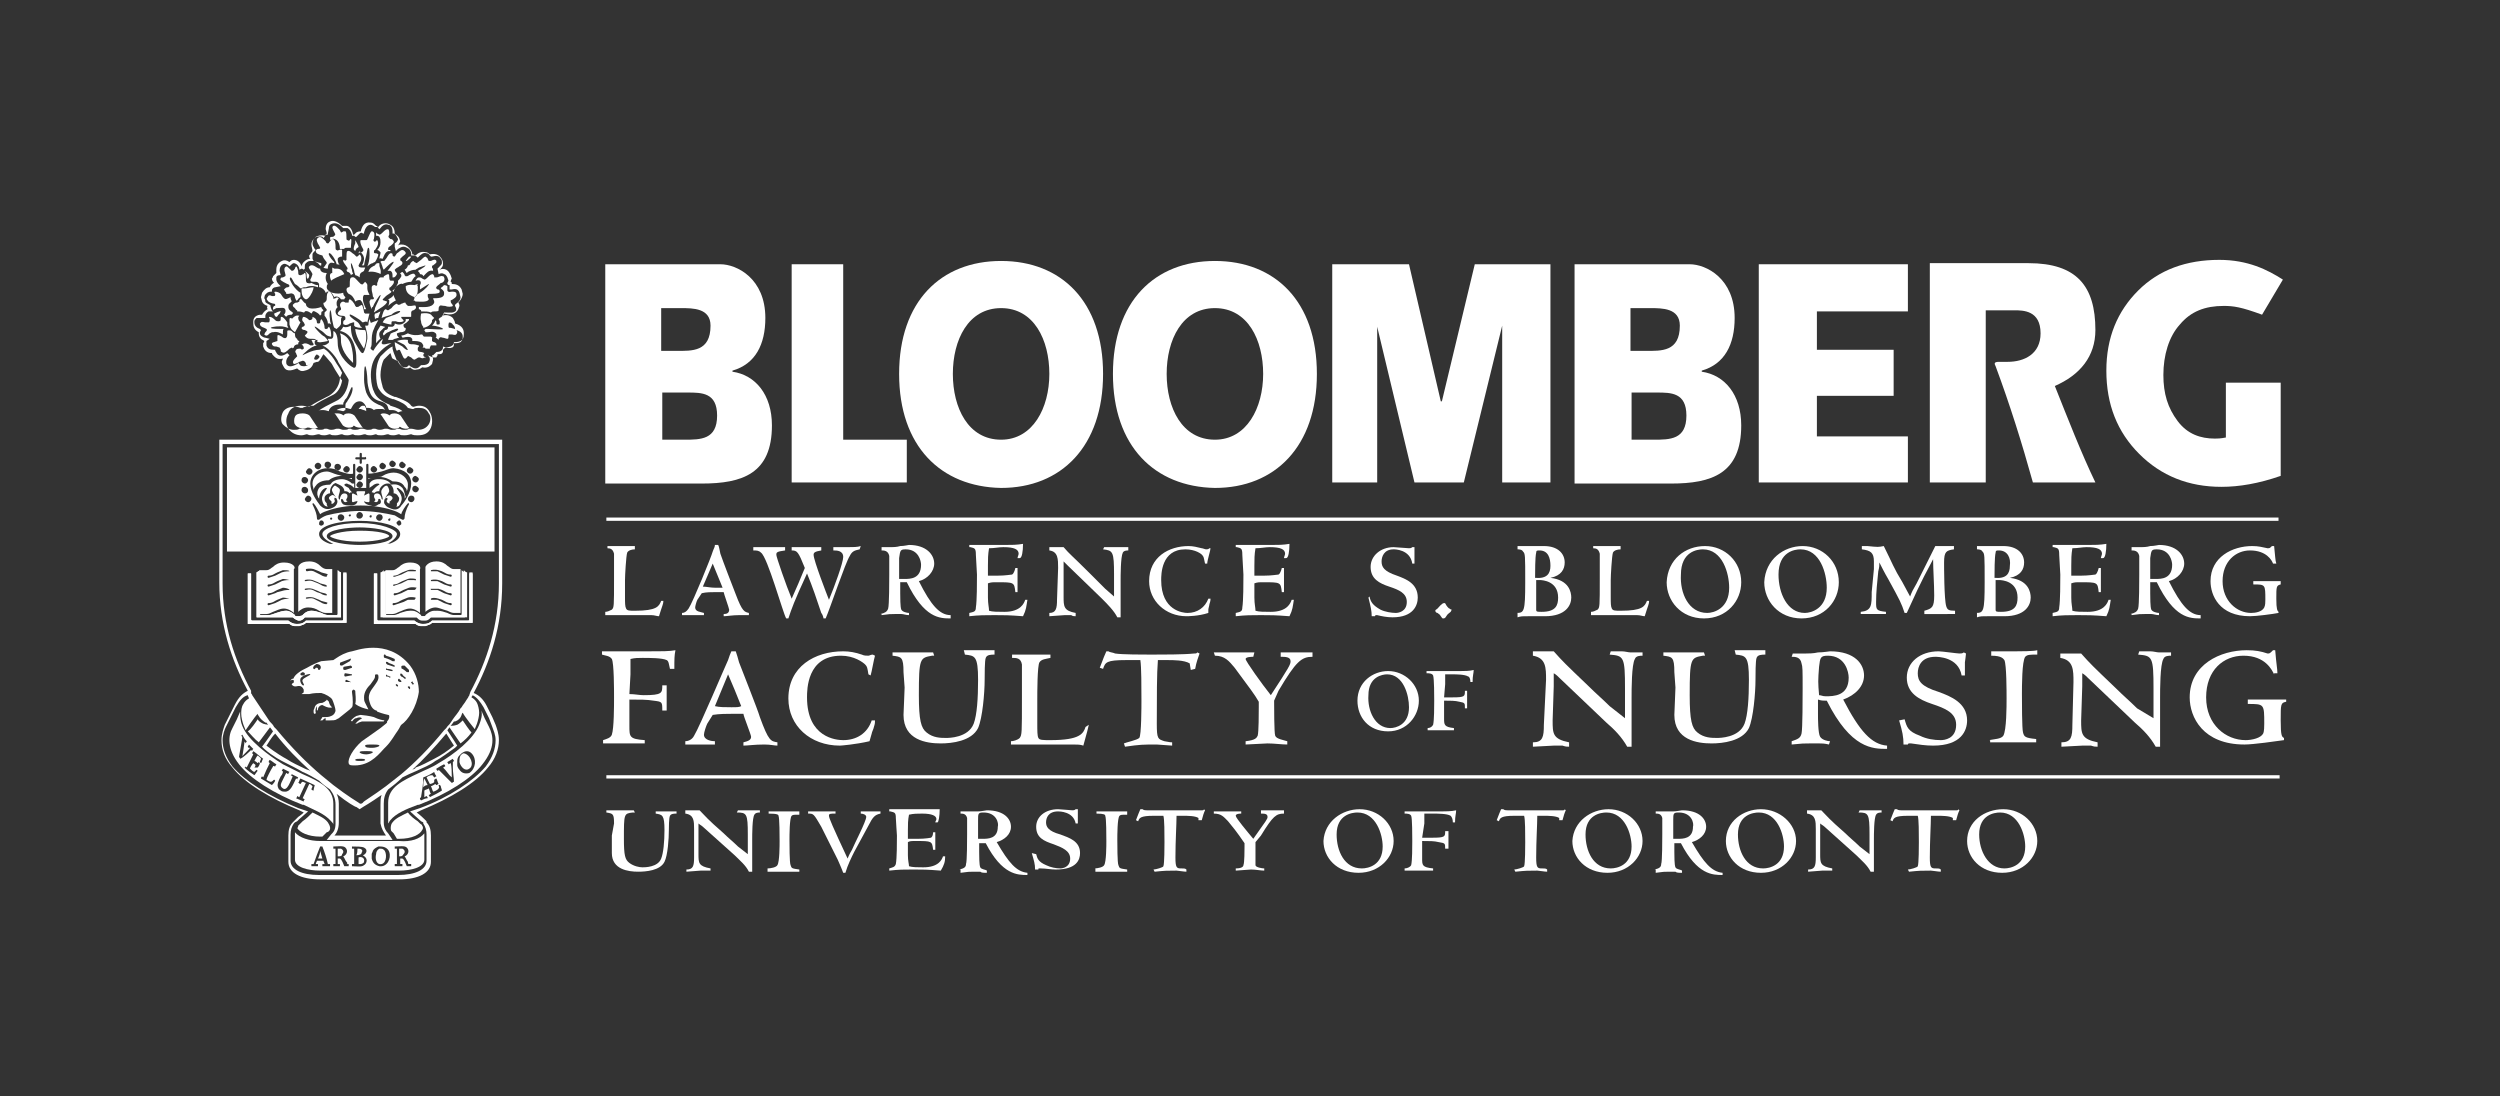 <?xml version="1.0" encoding="utf-8"?>
<!-- Generator: Adobe Illustrator 24.1.3, SVG Export Plug-In . SVG Version: 6.00 Build 0)  -->
<svg version="1.1" id="Layer_1" xmlns="http://www.w3.org/2000/svg" xmlns:xlink="http://www.w3.org/1999/xlink" x="0px" y="0px"
	 viewBox="0 0 228 100" style="enable-background:new 0 0 228 100;" xml:space="preserve">
<rect x="0" y="0" width="228" height="100" fill="#333333" stroke="none"/>
<style type="text/css">
	.st0{fill:#FFFFFF;}
	.st1{fill-rule:evenodd;clip-rule:evenodd;fill:#FFFFFF;}
</style>
<g>
	<g>
		<path class="st0" d="M57.4,63.3c0.5,0,0.9,0.1,1.3,0.1c1.7,0,1.7-0.2,1.7-0.9l0.4,0c0,0.3,0,0.6,0,1c0,0.5,0,1,0,1.3l-0.4,0
			c0-0.8,0-0.8-0.8-0.9c-0.6-0.1-1.2-0.1-2.2-0.1l0,1.8v0.6c0,1,0,1.2,1.4,1.3v0.3c-0.6,0-1.3,0-1.9,0c-0.5,0-1.3,0-1.9,0v-0.3
			c0.3-0.1,0.7-0.2,0.8-0.5c0.2-0.6,0.2-2.6,0.2-3.4c0-0.7,0-3.1-0.2-3.5c-0.2-0.3-0.6-0.3-0.9-0.4v-0.3c0.3,0,1,0,1.8,0
			c0.8,0,1.6,0,1.9,0c2.1,0,2.4,0,3-0.1c-0.1,0.5-0.1,0.8-0.1,1.7l-0.4,0c-0.1-0.4-0.1-0.7-0.3-0.8C60.4,60,59.2,60,58.6,60
			c-0.4,0-0.7,0-1.1,0.1c0,0.4,0,1,0,1.4L57.4,63.3z"/>
		<path class="st0" d="M65.2,64.4c0.4,0.1,0.9,0.1,1.5,0.1c0.5,0,0.7,0,0.9-0.1c-0.4-1-0.8-2-1.2-2.9L65.2,64.4z M64.5,66
			c-0.1,0.2-0.3,0.8-0.3,1c0,0.5,0.7,0.6,1,0.6v0.3c-0.1,0-0.5,0-0.9,0c-0.4,0-0.8,0-0.8,0c-0.2,0-0.7,0-1,0v-0.3
			c0.2,0,0.6-0.1,0.8-0.5c0.5-0.8,2.9-6.5,3.1-6.9c0.1-0.3,0.2-0.6,0.3-0.8h0.4c0.1,0.3,0.2,0.6,0.3,1c0.3,0.8,1.7,4.3,1.9,5
			c0.8,2.2,1,2.2,1.6,2.3v0.3c-0.3,0-0.6-0.1-1.2-0.1c-0.9,0-1.5,0.1-1.9,0.1v-0.3c0.4-0.1,0.7-0.2,0.7-0.5c0-0.2-0.7-1.9-0.7-2.1
			c-0.2,0-0.4,0-1,0c-0.5,0-1.2,0-1.8,0.1L64.5,66z"/>
		<path class="st0" d="M79.3,67.6C78,67.9,76.7,68,76.6,68c-2.7,0-4.7-1.8-4.7-4.3c0-2.9,2.4-4.3,5-4.3c0.6,0,1.1,0.1,1.7,0.3
			c0.2,0.1,0.4,0.1,0.6,0.1c0.1,0,0.2-0.1,0.4-0.1l0.2,0.1c-0.1,0.3-0.3,1.5-0.4,1.8l-0.2-0.1c-0.1-0.6-0.1-0.7-0.3-0.9
			c-0.2-0.2-1-0.8-2.2-0.8c-3.1,0-3.1,3.1-3.1,3.8c0,3.7,2.7,3.9,3.3,3.9c1.2,0,2.2-0.6,2.6-1.8l0.3,0c0,0.2,0,0.3-0.1,0.6
			c0,0.1-0.2,0.5-0.2,0.6L79.3,67.6z"/>
		<path class="st0" d="M82.4,61.3c0-1.4-0.2-1.4-1-1.5v-0.3h3.7l0.1,0.3c0,0-0.2,0-0.2,0c-1.1,0.2-1.2,0.2-1.2,3.6
			c0,2.3,0.2,3,0.7,3.4c0.6,0.5,1.3,0.5,1.8,0.5c0.2,0,2,0,2.5-1.3c0.3-0.8,0.4-2.3,0.4-4c0-2.2-0.3-2.2-1.2-2.3l-0.1-0.4l0.7,0
			c0.2,0,0.5,0,0.7,0h1.4v0.4c-0.3,0-0.7,0-0.8,0.3c-0.1,0.2-0.1,1.6-0.1,2c0,1.2-0.2,3.5-0.6,4.4c-0.6,1.2-2.4,1.4-3.4,1.4
			c-1.3,0-3.4-0.3-3.4-2.6c0-0.3,0.1-2.1,0.1-2.5L82.4,61.3z"/>
		<path class="st0" d="M99.3,66.1c-0.1,0.4-0.1,0.5-0.5,1.9c-0.3-0.1-0.5-0.1-0.9-0.1c-0.4,0-0.9,0-1.9,0h-3.8l0-0.3
			c0.2,0,0.6-0.1,0.8-0.3c0.2-0.3,0.2-0.4,0.2-3.7c0-2.5,0-2.7,0-3c-0.1-0.6-0.5-0.6-0.9-0.6v-0.3c0.5,0,0.7,0,1.7,0
			c1.1,0,1.3,0,1.8,0v0.3c-0.4,0.1-0.8,0.1-1,0.4c-0.2,0.3-0.2,2.8-0.2,3.4l0,2.1c0,0.8,0,1.2,0.1,1.4c0.1,0.2,0.4,0.2,1.1,0.2
			c2.7,0,3-0.6,3.2-1.2L99.3,66.1z"/>
		<path class="st0" d="M108.5,60.5c-0.5-0.3-1.5-0.3-2-0.3c-0.5,0-0.6,0-0.9,0c-0.1,1.2-0.1,3.4-0.1,5.8c0,1.4,0.1,1.4,0.7,1.6
			c0.5,0.1,0.6,0.1,0.7,0.1l0,0.3c-0.2,0-1.2-0.1-1.4-0.1c-1.3,0-1.5,0-2.9,0.2l-0.1-0.3c0.2-0.1,1.2-0.3,1.4-0.5
			c0.2-0.2,0.2-3,0.2-3.4c0-1.2,0-3.1-0.1-3.7c-0.4,0-0.6,0-1.3,0c-1.8,0-1.9,0.2-2.1,0.8l-0.3-0.1c0.3-0.8,0.5-1.3,0.6-1.5h0.2
			c0.1,0.1,0.4,0.1,0.6,0.2c0.6,0.1,2.6,0.1,3.3,0.1c1,0,3,0,3.9-0.1c0.2,0,0.2,0,0.3-0.1l0.2,0.1c-0.1,0.3-0.3,0.8-0.4,1.4
			l-0.4,0.1L108.5,60.5z"/>
		<path class="st0" d="M116.2,63.9c0,0.5,0,3,0.1,3.2c0.1,0.3,0.8,0.4,1.1,0.5l0,0.3c-0.5,0-1.2-0.1-1.8-0.1c-0.3,0-1.7,0.1-2,0.1
			l0-0.3c0.9-0.1,1-0.3,1.1-0.5c0.1-0.3,0.1-2.1,0.1-2.6c0-0.2,0-0.2,0-0.5c-0.4-0.7-0.8-1.2-2.2-3.1c-0.5-0.6-0.9-1.1-1.8-1.1
			l-0.1-0.3c0.1,0,0.5,0,0.9,0c0.4,0,0.8,0,0.9,0l1.9,0l-0.1,0.4c-0.1,0-0.7,0-0.7,0.2c0,0.2,1.5,2.3,2.3,3.3
			c1.7-2.6,1.8-2.8,1.8-3.1c0-0.4-0.5-0.4-0.9-0.4l0-0.4c0.1,0,0.4,0,0.7,0c0.3,0,0.6,0,0.8,0c0.2,0,1.2,0,1.4,0l0,0.4
			c-1,0-1.5,0.4-3.1,3.1L116.2,63.9z"/>
		<path class="st0" d="M126.8,66.4c0.5,0,1.7-0.3,1.7-1.9c0-1.1-0.5-3-2-3c-0.4,0-1.7,0.2-1.7,1.9C124.7,64.8,125.4,66.4,126.8,66.4
			z M126.6,61.2c1.5,0,2.8,1.2,2.8,2.7c0,1.4-1.1,2.8-2.8,2.8c-1.8,0-2.8-1.3-2.8-2.8C123.8,62.2,125.2,61.2,126.6,61.2z"/>
		<path class="st0" d="M131.7,63.6c0.3,0,0.6,0,0.8,0c1.1,0,1.1-0.1,1.1-0.6l0.2,0c0,0.2,0,0.4,0,0.7c0,0.3,0,0.6,0,0.9l-0.2,0
			c0-0.5,0-0.5-0.5-0.6c-0.4-0.1-0.8-0.1-1.4-0.1l0,1.2v0.4c0,0.6,0,0.8,0.9,0.9v0.2c-0.4,0-0.8,0-1.2,0c-0.3,0-0.8,0-1.2,0v-0.2
			c0.2,0,0.4-0.1,0.5-0.3c0.1-0.4,0.1-1.7,0.1-2.2c0-0.4,0-2-0.1-2.3c-0.1-0.2-0.4-0.2-0.6-0.2v-0.2c0.2,0,0.7,0,1.2,0
			c0.5,0,1,0,1.2,0c1.3,0,1.5,0,1.9-0.1c0,0.3-0.1,0.5-0.1,1.1l-0.2,0c0-0.3-0.1-0.5-0.2-0.5c-0.3-0.2-1.1-0.2-1.4-0.2
			c-0.3,0-0.4,0-0.7,0c0,0.2,0,0.7,0,0.9L131.7,63.6z"/>
		<path class="st0" d="M148.2,65.5c0-0.4,0-2.3,0-2.7c0-2.9-0.1-3-1.4-3.1l0.1-0.3c0.1,0,0.2,0,0.3,0c0.1,0,0.4,0,0.7,0
			c0.3,0,0.6,0.1,0.8,0.1c0.1,0,1,0,1.1,0v0.3c-0.2,0-0.6,0-0.7,0.3c-0.3,0.5-0.3,2.8-0.3,3.5c0,0.5,0,2.5,0,2.9c0,0.1,0,0.7,0,1.1
			l0,0.5h-0.4c-0.5-0.9-1.2-1.6-1.9-2.2l-4.2-4c-0.2-0.2-0.4-0.4-0.6-0.5c0,0.3,0,0.9,0,1.2l-0.1,3.1c0,1.2,0,1.7,1.5,2
			c0,0.2,0,0.3,0,0.4c-0.2,0-0.3,0-0.6-0.1c-0.2,0-0.4,0-0.8,0c-0.3,0-1.6,0.1-1.9,0.1c0-0.1,0-0.2,0-0.4c0.9,0,1-0.5,1-1.6L141,62
			c0-1.1,0-2-1.2-2.2c0-0.1,0-0.2,0-0.4c0.1,0,0.4,0,0.6,0c0.3,0,0.6,0,0.7,0h0.6c0.9,1,0.9,1,3.2,3.2c0.6,0.6,1.3,1.2,1.9,1.8
			L148.2,65.5z"/>
		<path class="st0" d="M152.7,61.3c0-1.4-0.2-1.4-1-1.5v-0.3h3.7l0.1,0.3c0,0-0.2,0-0.2,0c-1.1,0.2-1.2,0.2-1.2,3.6
			c0,2.3,0.2,3,0.7,3.4c0.6,0.5,1.3,0.5,1.8,0.5c0.2,0,2,0,2.5-1.3c0.3-0.8,0.4-2.3,0.4-4c0-2.2-0.3-2.2-1.2-2.3l-0.1-0.4l0.7,0
			c0.2,0,0.5,0,0.7,0h1.4v0.4c-0.3,0-0.7,0-0.8,0.3c-0.1,0.2-0.1,1.6-0.1,2c0,1.2-0.2,3.5-0.6,4.4c-0.6,1.2-2.4,1.4-3.4,1.4
			c-1.3,0-3.4-0.3-3.4-2.6c0-0.3,0.1-2.1,0.1-2.5L152.7,61.3z"/>
		<path class="st0" d="M166.7,59.8c-0.7,0-0.7,0.2-0.8,1c-0.1,1.3-0.1,1.4,0,2.6c0.2,0,0.3,0.1,0.6,0.1c0.7,0,2.1,0,2.1-1.7
			C168.6,61.3,168.3,59.8,166.7,59.8z M163.4,67.6c0.6-0.2,0.8-0.3,0.9-0.7c0.1-0.4,0.1-3.4,0.1-4.1c0-1.7,0-2-0.1-2.3
			c-0.1-0.6-0.6-0.6-0.9-0.6l0.1-0.3c0.2,0,1,0,1.2,0c0.2,0,0.7,0,1.1-0.1c0.5,0,1-0.1,1.1-0.1c2.3,0,3.1,1.2,3.1,2.2
			c0,1-0.8,1.8-1.9,2.2c1.5,2.9,2.6,4.1,4,4.2v0.3c-1.3,0-3.3,0-5.5-4.4c-0.4,0-0.5,0-0.8-0.1c0,0.3,0,0.5,0,1.3
			c0,0.4,0,1.8,0.2,2.1c0.2,0.3,0.7,0.4,0.9,0.4l-0.1,0.3c-0.4-0.1-0.7-0.1-0.9-0.1c-0.2,0-0.4,0-0.8,0c-0.6,0-0.7,0-1.7,0.1V67.6z"
			/>
		<path class="st0" d="M173.7,65.6c0.2,0.7,0.3,1.1,1.4,1.5c0.6,0.3,1.3,0.4,1.9,0.4c0.3,0,1.4-0.1,1.4-1.4c0-1.1-1-1.5-2.2-1.9
			c-1.2-0.4-2.3-1-2.3-2.4c0-1.4,1.2-2.4,2.9-2.4c0.3,0,1.7,0.2,1.9,0.2c0.1,0,0.3,0,0.4-0.1l0.2,0.1c0,0.1-0.1,0.8-0.1,0.8
			c0,0.1,0,0.8,0,0.8v0.4h-0.3c-0.3-1.7-2.2-1.7-2.4-1.7c-1.3,0-1.6,0.9-1.6,1.5c0,0.7,0.3,1.2,1.9,1.7c1.1,0.4,2.6,1,2.6,2.6
			c0,0.9-0.5,2.3-3.1,2.3c-0.7,0-1.3-0.1-2-0.2c0,0-0.1,0-0.2,0c-0.1,0-0.1,0.1-0.1,0.1h-0.4c0-0.7-0.1-1.2-0.4-2.2L173.7,65.6z"/>
		<path class="st0" d="M181.4,67.5c0.5-0.1,1.1-0.1,1.3-0.4c0.3-0.5,0.3-2.7,0.3-3.4c0-0.6,0-3.1-0.2-3.5c-0.1-0.1-0.2-0.4-1.2-0.4
			l0-0.4c0.2,0,0.7,0,1.2,0c0.5,0,1,0,1.1,0c0.3,0,1.6,0,1.9-0.1v0.4c-0.7,0-0.9,0-1.1,0.2c-0.3,0.4-0.3,2.7-0.3,3.4
			c0,0.6,0,3.2,0.1,3.5c0.1,0.4,0.2,0.5,1.2,0.6l0,0.3l-2.2,0c-1,0-1.6,0-2,0V67.5z"/>
		<path class="st0" d="M196.4,65.5c0-0.4,0-2.3,0-2.7c0-2.9-0.1-3-1.4-3.1l0.1-0.3c0.1,0,0.2,0,0.3,0c0.1,0,0.4,0,0.7,0
			c0.3,0,0.6,0.1,0.8,0.1c0.1,0,1,0,1.1,0v0.3c-0.2,0-0.6,0-0.7,0.3c-0.3,0.5-0.3,2.8-0.3,3.5c0,0.5,0,2.5,0,2.9c0,0.1,0,0.7,0,1.1
			l0,0.5h-0.4c-0.5-0.9-1.2-1.6-1.9-2.2l-4.2-4c-0.2-0.2-0.4-0.4-0.6-0.5c0,0.3,0,0.9,0,1.2l-0.1,3.1c0,1.2,0,1.7,1.5,2
			c0,0.2,0,0.3,0,0.4c-0.2,0-0.3,0-0.6-0.1c-0.2,0-0.4,0-0.8,0c-0.3,0-1.6,0.1-1.9,0.1c0-0.1,0-0.2,0-0.4c0.9,0,1-0.5,1-1.6l0.1-3.9
			c0-1.1,0-2-1.2-2.2c0-0.1,0-0.2,0-0.4c0.1,0,0.4,0,0.6,0c0.3,0,0.6,0,0.7,0h0.6c0.9,1,0.9,1,3.2,3.2c0.6,0.6,1.3,1.2,1.9,1.8
			L196.4,65.5z"/>
		<path class="st0" d="M207.4,61.5c-0.2-0.4-0.8-1.7-2.8-1.7c-1.8,0-3.4,1.3-3.4,3.8c0,2.5,1.8,3.9,3.6,3.9c0.6,0,1.4-0.2,1.6-0.6
			c0.1-0.2,0.1-0.7,0.1-0.9c0-1.8,0-1.8-1.5-1.8l0-0.4c0.4,0,2.1,0,2.5,0l1,0V64c-0.5,0.1-0.5,0.2-0.5,1.7c0,1.4,0.1,1.5,0.3,1.6
			v0.2c-0.7,0.1-2.8,0.4-3.6,0.4c-3.8,0-5-2.5-5-4.3c0-3,2.8-4.3,5.2-4.3c0.8,0,1.3,0.1,1.9,0.3c0.2,0,0.2,0,0.5-0.3h0.2
			c0.1,1.3,0.2,1.7,0.2,2.1H207.4z"/>
	</g>
	<g>
		<path class="st0" d="M129.7,76.4c0.4,0,0.6,0,0.9,0c1.2,0,1.2-0.1,1.2-0.6l0.3,0c0,0.2,0,0.4,0,0.7c0,0.3,0,0.6,0,0.9l-0.3,0
			c0-0.5,0-0.5-0.6-0.6c-0.4-0.1-0.8-0.1-1.5-0.1l0,1.2v0.4c0,0.6,0,0.8,1,0.9v0.2c-0.4,0-0.9,0-1.3,0c-0.3,0-0.9,0-1.3,0v-0.2
			c0.2,0,0.5-0.1,0.6-0.3c0.1-0.4,0.1-1.7,0.1-2.2c0-0.4,0-2.1-0.1-2.3c-0.1-0.2-0.4-0.2-0.6-0.2v-0.2c0.2,0,0.7,0,1.3,0
			c0.6,0,1.1,0,1.3,0c1.4,0,1.6,0,2.1-0.1c0,0.3-0.1,0.5-0.1,1.1l-0.2,0c0-0.3-0.1-0.5-0.2-0.6c-0.3-0.2-1.2-0.2-1.6-0.2
			c-0.3,0-0.5,0-0.8,0c0,0.2,0,0.7,0,0.9L129.7,76.4z"/>
		<path class="st0" d="M56,75.1c0-0.9-0.1-0.9-0.7-1v-0.2h2.5l0.1,0.2c0,0-0.1,0-0.2,0c-0.8,0.1-0.8,0.1-0.8,2.4
			c0,1.5,0.1,1.9,0.5,2.2c0.4,0.3,0.9,0.4,1.2,0.4c0.2,0,1.4,0,1.7-0.8c0.2-0.5,0.3-1.5,0.3-2.6c0-1.4-0.2-1.4-0.8-1.5l0-0.2l0.5,0
			c0.1,0,0.3,0,0.5,0h0.9v0.2c-0.2,0-0.5,0-0.6,0.2c-0.1,0.2-0.1,1.1-0.1,1.3c0,0.8-0.1,2.3-0.4,2.9c-0.4,0.8-1.7,0.9-2.4,0.9
			c-0.9,0-2.4-0.2-2.4-1.7c0-0.2,0-1.4,0-1.6L56,75.1z"/>
		<path class="st0" d="M68.2,77.9c0-0.3,0-1.5,0-1.8c0-1.9-0.1-2-1-2l0.1-0.2c0.1,0,0.1,0,0.2,0c0.1,0,0.3,0,0.5,0
			c0.2,0,0.4,0,0.5,0c0,0,0.7,0,0.8,0v0.2c-0.1,0-0.4,0-0.5,0.2c-0.2,0.3-0.2,1.8-0.2,2.3c0,0.3,0,1.6,0,1.9c0,0.1,0,0.5,0,0.7
			l0,0.3h-0.3c-0.3-0.6-0.8-1-1.3-1.5l-2.9-2.6c-0.1-0.1-0.3-0.2-0.4-0.3c0,0.2,0,0.6,0,0.8l0,2c0,0.8,0,1.1,1.1,1.3
			c0,0.1,0,0.2,0,0.2c-0.1,0-0.2,0-0.4,0c-0.1,0-0.3,0-0.5,0c-0.2,0-1.1,0.1-1.3,0.1c0-0.1,0-0.1,0-0.2c0.6,0,0.7-0.3,0.7-1.1l0-2.6
			c0-0.7,0-1.3-0.8-1.4c0-0.1,0-0.1,0-0.3c0,0,0.2,0,0.4,0c0.2,0,0.4,0,0.5,0h0.4c0.6,0.6,0.6,0.7,2.2,2.1c0.4,0.4,0.9,0.8,1.3,1.2
			L68.2,77.9z"/>
		<path class="st0" d="M70,79.2c0.3,0,0.8-0.1,0.9-0.3c0.2-0.3,0.2-1.8,0.2-2.2c0-0.4,0-2.1-0.1-2.3c0-0.1-0.1-0.2-0.9-0.2l0-0.2
			c0.1,0,0.5,0,0.8,0c0.4,0,0.7,0,0.7,0c0.2,0,1.1,0,1.3,0v0.3c-0.5,0-0.6,0-0.7,0.1c-0.2,0.2-0.2,1.8-0.2,2.2c0,0.4,0,2.1,0.1,2.3
			c0.1,0.3,0.1,0.3,0.8,0.4l0,0.2l-1.5,0c-0.7,0-1.1,0-1.4,0V79.2z"/>
		<path class="st0" d="M74.9,75.4c-0.7-1.2-0.7-1.2-1.2-1.2v-0.2h2.5v0.2c-0.5,0-0.6,0-0.6,0.2c0,0.2,0.3,0.9,1.7,3.9
			c0.1-0.2,0.1-0.3,0.4-0.8c0.2-0.5,1.3-2.6,1.3-3c0-0.2-0.3-0.3-0.5-0.3l0-0.2c0.7,0,1,0,1.8,0l0,0.2c-0.5,0.1-0.7,0.3-1.1,1.1
			l-1.3,2.4c-0.2,0.4-0.6,1.2-0.8,1.9l-0.2,0c-0.1-0.3-0.5-1.2-0.5-1.2L74.9,75.4z"/>
		<path class="st0" d="M85.3,77.5h-0.2c-0.1-0.8-0.1-0.8-1.6-0.8c-0.4,0-0.5,0-0.7,0.1c0,0.1,0,1.1,0,1.2c0,0.5,0.1,0.8,0.1,1
			c0.3,0.1,0.8,0.1,1.3,0.1c1.4,0,1.7-0.7,1.8-1h0.2c0,0.5-0.1,0.8-0.4,1.3c-1.3-0.1-1.6-0.1-2.5-0.1c-0.9,0-1.3,0-2.2,0.1l0-0.2
			c0.3-0.1,0.5-0.1,0.6-0.4c0.1-0.5,0.1-2,0.1-2.6c0-0.2-0.1-1.3-0.1-1.6c0-0.5-0.1-0.5-0.5-0.6c0,0-0.1,0-0.1,0v-0.2h3
			c0.7,0,1,0,1.6,0c0,0.6-0.1,1.2-0.2,1.2c0,0-0.1,0-0.2,0c0-0.1,0.1-0.2,0.1-0.3c0-0.3-0.4-0.5-1.3-0.5c-0.4,0-0.8,0-1.2,0.1
			c-0.1,0.5-0.1,0.9-0.1,1.4c0,0.2,0,0.4,0,0.8c0.2,0,0.5,0,0.9,0c0.7,0,1.2-0.1,1.2-0.1c0.2-0.1,0.2-0.5,0.2-0.5h0.2V77.5z"/>
		<path class="st0" d="M89.7,74.1c-0.5,0-0.5,0.1-0.5,0.7c0,0.8,0,0.9,0,1.7c0.1,0,0.2,0,0.4,0c0.5,0,1.4,0,1.4-1.1
			C91.1,75.1,90.9,74.1,89.7,74.1z M87.5,79.3c0.4-0.1,0.6-0.2,0.6-0.5c0.1-0.2,0.1-2.3,0.1-2.7c0-1.1,0-1.3,0-1.5
			c-0.1-0.4-0.4-0.4-0.6-0.4l0-0.2c0.1,0,0.7,0,0.8,0c0.1,0,0.5,0,0.8,0c0.3,0,0.7-0.1,0.8-0.1c1.6,0,2.2,0.8,2.2,1.5
			c0,0.7-0.6,1.2-1.3,1.4c1.1,1.9,1.8,2.7,2.8,2.8v0.2c-0.9,0-2.3,0-3.8-2.9c-0.3,0-0.3,0-0.6,0c0,0.2,0,0.4,0,0.8
			c0,0.3,0,1.2,0.1,1.4c0.1,0.2,0.5,0.2,0.6,0.3l0,0.2c-0.3,0-0.5,0-0.6-0.1c-0.2,0-0.3,0-0.6,0c-0.4,0-0.5,0-1.2,0.1V79.3z"/>
		<path class="st0" d="M94.5,77.9c0.1,0.4,0.2,0.7,0.9,1c0.4,0.2,0.9,0.3,1.3,0.3c0.2,0,0.9-0.1,0.9-0.9c0-0.7-0.7-1-1.5-1.3
			c-0.9-0.3-1.6-0.6-1.6-1.6c0-0.9,0.8-1.6,2-1.6c0.2,0,1.2,0.1,1.3,0.1c0.1,0,0.2,0,0.3-0.1l0.2,0c0,0.1,0,0.5,0,0.5
			c0,0.1,0,0.5,0,0.5v0.3h-0.2c-0.2-1.1-1.5-1.1-1.6-1.1c-0.9,0-1.1,0.6-1.1,1c0,0.4,0.2,0.8,1.3,1.1c0.8,0.3,1.8,0.6,1.8,1.7
			c0,0.6-0.3,1.5-2.2,1.5c-0.5,0-0.9-0.1-1.4-0.1c0,0-0.1,0-0.1,0c-0.1,0-0.1,0-0.1,0.1h-0.3c0-0.5-0.1-0.8-0.3-1.5L94.5,77.9z"/>
		<path class="st0" d="M99.8,79.2c0.3,0,0.8-0.1,0.9-0.3c0.2-0.3,0.2-1.8,0.2-2.2c0-0.4,0-2.1-0.1-2.3c0-0.1-0.1-0.2-0.8-0.2l0-0.2
			c0.1,0,0.5,0,0.8,0c0.4,0,0.7,0,0.7,0c0.2,0,1.1,0,1.3,0v0.3c-0.5,0-0.6,0-0.7,0.1c-0.2,0.2-0.2,1.8-0.2,2.2c0,0.4,0,2.1,0.1,2.3
			c0.1,0.3,0.1,0.3,0.8,0.4l0,0.2l-1.5,0c-0.7,0-1.1,0-1.4,0V79.2z"/>
		<path class="st0" d="M109.3,74.6c-0.3-0.2-1-0.2-1.4-0.2c-0.4,0-0.4,0-0.6,0c0,0.8-0.1,2.3-0.1,3.8c0,0.9,0.1,1,0.5,1
			c0.3,0,0.4,0,0.5,0.1l0,0.2c-0.2,0-0.8-0.1-0.9-0.1c-0.9,0-1,0-2,0.1l-0.1-0.2c0.2,0,0.9-0.2,0.9-0.3c0.1-0.2,0.1-1.9,0.1-2.2
			c0-0.8,0-2.1-0.1-2.4c-0.3,0-0.4,0-0.9,0c-1.2,0-1.3,0.2-1.4,0.5l-0.2-0.1c0.2-0.5,0.3-0.8,0.4-1h0.2c0.1,0.1,0.3,0.1,0.4,0.1
			c0.4,0,1.8,0,2.3,0c0.7,0,2.1,0,2.7,0c0.1,0,0.2,0,0.2-0.1l0.1,0.1c-0.1,0.2-0.2,0.5-0.3,0.9l-0.3,0L109.3,74.6z"/>
		<path class="st0" d="M114.5,76.8c0,0.3,0,1.9,0,2.1c0,0.2,0.6,0.3,0.8,0.3l0,0.2c-0.3,0-0.8-0.1-1.2-0.1c-0.2,0-1.2,0.1-1.4,0.1
			l0-0.2c0.6,0,0.7-0.2,0.7-0.3c0.1-0.2,0.1-1.4,0.1-1.7c0-0.1,0-0.2,0-0.3c-0.3-0.4-0.5-0.8-1.5-2c-0.4-0.4-0.6-0.7-1.3-0.7l0-0.2
			c0.1,0,0.4,0,0.6,0c0.3,0,0.6,0,0.6,0l1.3,0l0,0.2c-0.1,0-0.5,0-0.5,0.2c0,0.2,1.1,1.5,1.6,2.1c1.2-1.7,1.3-1.8,1.3-2
			c0-0.3-0.3-0.3-0.6-0.3l0-0.3c0.1,0,0.3,0,0.5,0c0.2,0,0.4,0,0.6,0c0.2,0,0.8,0,1,0l0,0.3c-0.7,0-1,0.2-2.1,2L114.5,76.8z"/>
		<path class="st0" d="M142.2,74.6c-0.3-0.2-1-0.2-1.4-0.2c-0.4,0-0.4,0-0.6,0c0,0.8-0.1,2.3-0.1,3.8c0,0.9,0.1,1,0.5,1
			c0.3,0,0.4,0,0.5,0.1l0,0.2c-0.2,0-0.8-0.1-0.9-0.1c-0.9,0-1,0-2,0.1l-0.1-0.2c0.2,0,0.9-0.2,0.9-0.3c0.1-0.2,0.1-1.9,0.1-2.2
			c0-0.8,0-2.1-0.1-2.4c-0.3,0-0.4,0-0.9,0c-1.2,0-1.3,0.2-1.4,0.5l-0.2-0.1c0.2-0.5,0.3-0.8,0.4-1h0.2c0.1,0.1,0.3,0.1,0.4,0.1
			c0.4,0,1.8,0,2.3,0c0.7,0,2.1,0,2.7,0c0.1,0,0.2,0,0.2-0.1l0.1,0.1c-0.1,0.2-0.2,0.5-0.3,0.9l-0.3,0L142.2,74.6z"/>
		<path class="st0" d="M146.9,79.2c0.6,0,1.9-0.3,1.9-2c0-1.1-0.6-3.1-2.3-3.1c-0.5,0-1.9,0.2-1.9,2
			C144.6,77.6,145.3,79.2,146.9,79.2z M146.7,73.8c1.7,0,3.1,1.3,3.1,2.9c0,1.5-1.3,2.9-3.2,2.9c-2,0-3.2-1.4-3.2-2.9
			C143.5,74.9,145.1,73.8,146.7,73.8z"/>
		<path class="st0" d="M124.2,79.2c0.6,0,1.9-0.3,1.9-2c0-1.1-0.6-3.1-2.3-3.1c-0.5,0-1.9,0.2-1.9,2
			C121.9,77.6,122.6,79.2,124.2,79.2z M124,73.8c1.7,0,3.1,1.3,3.1,2.9c0,1.5-1.3,2.9-3.2,2.9c-2,0-3.2-1.4-3.2-2.9
			C120.8,74.9,122.4,73.8,124,73.8z"/>
		<path class="st0" d="M153.1,74.1c-0.5,0-0.5,0.1-0.5,0.7c0,0.8,0,0.9,0,1.7c0.1,0,0.2,0,0.4,0c0.5,0,1.4,0,1.4-1.1
			C154.5,75.1,154.3,74.1,153.1,74.1z M150.9,79.3c0.4-0.1,0.6-0.2,0.6-0.5c0.1-0.2,0.1-2.3,0.1-2.7c0-1.1,0-1.3,0-1.5
			c-0.1-0.4-0.4-0.4-0.6-0.4l0-0.2c0.1,0,0.7,0,0.8,0c0.1,0,0.5,0,0.8,0c0.3,0,0.7-0.1,0.8-0.1c1.6,0,2.2,0.8,2.2,1.5
			c0,0.7-0.6,1.2-1.3,1.4c1.1,1.9,1.8,2.7,2.8,2.8v0.2c-0.9,0-2.3,0-3.8-2.9c-0.3,0-0.3,0-0.6,0c0,0.2,0,0.4,0,0.8
			c0,0.3,0,1.2,0.1,1.4c0.1,0.2,0.5,0.2,0.6,0.3l0,0.2c-0.3,0-0.5,0-0.6-0.1c-0.2,0-0.3,0-0.6,0c-0.4,0-0.5,0-1.2,0.1V79.3z"/>
		<path class="st0" d="M160.8,79.2c0.6,0,1.9-0.3,1.9-2c0-1.1-0.6-3.1-2.3-3.1c-0.5,0-1.9,0.2-1.9,2
			C158.5,77.6,159.2,79.2,160.8,79.2z M160.6,73.8c1.7,0,3.2,1.3,3.2,2.9c0,1.5-1.3,2.9-3.2,2.9c-2,0-3.2-1.4-3.2-2.9
			C157.4,74.9,159,73.8,160.6,73.8z"/>
		<path class="st0" d="M170.5,77.9c0-0.3,0-1.5,0-1.8c0-1.9-0.1-2-1-2l0.1-0.2c0.1,0,0.1,0,0.2,0c0.1,0,0.3,0,0.5,0
			c0.2,0,0.4,0,0.5,0c0,0,0.7,0,0.8,0v0.2c-0.1,0-0.4,0-0.5,0.2c-0.2,0.3-0.2,1.8-0.2,2.3c0,0.3,0,1.6,0,1.9c0,0.1,0,0.5,0,0.7
			l0,0.3h-0.3c-0.3-0.6-0.8-1-1.3-1.5l-2.9-2.6c-0.1-0.1-0.3-0.2-0.4-0.3c0,0.2,0,0.6,0,0.8l0,2c0,0.8,0,1.1,1.1,1.3
			c0,0.1,0,0.2,0,0.2c-0.1,0-0.2,0-0.4,0c-0.1,0-0.3,0-0.5,0c-0.2,0-1.1,0.1-1.3,0.1c0-0.1,0-0.1,0-0.2c0.6,0,0.7-0.3,0.7-1.1l0-2.6
			c0-0.7,0-1.3-0.8-1.4c0-0.1,0-0.1,0-0.3c0,0,0.2,0,0.4,0c0.2,0,0.4,0,0.5,0h0.4c0.6,0.6,0.6,0.7,2.2,2.1c0.4,0.4,0.9,0.8,1.3,1.2
			L170.5,77.9z"/>
		<path class="st0" d="M178.1,74.6c-0.3-0.2-1-0.2-1.4-0.2c-0.4,0-0.4,0-0.6,0c0,0.8-0.1,2.3-0.1,3.8c0,0.9,0.1,1,0.5,1
			c0.3,0,0.4,0,0.5,0.1l0,0.2c-0.2,0-0.8-0.1-0.9-0.1c-0.9,0-1,0-2,0.1l-0.1-0.2c0.2,0,0.9-0.2,0.9-0.3c0.1-0.2,0.1-1.9,0.1-2.2
			c0-0.8,0-2.1-0.1-2.4c-0.3,0-0.4,0-0.9,0c-1.2,0-1.3,0.2-1.4,0.5l-0.2-0.1c0.2-0.5,0.3-0.8,0.4-1h0.2c0.1,0.1,0.3,0.1,0.4,0.1
			c0.4,0,1.8,0,2.3,0c0.7,0,2.1,0,2.7,0c0.1,0,0.2,0,0.2-0.1l0.1,0.1c-0.1,0.2-0.2,0.5-0.3,0.9l-0.3,0L178.1,74.6z"/>
		<path class="st0" d="M182.8,79.2c0.6,0,1.9-0.3,1.9-2c0-1.1-0.6-3.1-2.3-3.1c-0.5,0-1.9,0.2-1.9,2
			C180.5,77.6,181.3,79.2,182.8,79.2z M182.7,73.8c1.7,0,3.1,1.3,3.1,2.9c0,1.5-1.3,2.9-3.2,2.9c-2,0-3.2-1.4-3.2-2.9
			C179.4,74.9,181,73.8,182.7,73.8z"/>
	</g>
	<rect x="55.3" y="47.2" class="st0" width="152.5" height="0.3"/>
	<rect x="55.3" y="70.7" class="st0" width="152.6" height="0.3"/>
	<g>
		<path class="st0" d="M60.3,40.1h2.1c1.5,0,3,0,3-2.2c0-2.1-1.4-2.1-2.7-2.1h-2.3V40.1z M60.3,32h1.4c1.4,0,3.1,0.1,3.1-2.3
			c0-1.6-1.6-1.6-2.7-1.6h-1.8V32z M55.2,24.1h10.5c1.5,0,4.1,1.3,4.1,4.9c0,2.4-0.9,4.2-3,4.8v0.1c2.1,0.3,3.6,2.1,3.6,4.9
			c0,4.4-2.7,5.3-6.4,5.3h-8.8V24.1z"/>
		<polygon class="st0" points="72.2,24.1 76.9,24.1 76.9,40.1 82.7,40.1 82.7,44 72.2,44 		"/>
		<path class="st0" d="M86.9,34.1c0,3.1,1.4,6,4.4,6c2.9,0,4.4-2.9,4.4-6c0-3.1-1.4-6-4.4-6C88.3,28.1,86.9,31,86.9,34.1z M82,34.1
			c0-6.6,3.8-10.3,9.3-10.3c5.5,0,9.3,3.7,9.3,10.3c0,6.6-3.8,10.4-9.3,10.4C85.8,44.4,82,40.7,82,34.1z"/>
		<path class="st0" d="M106.4,34.1c0,3.1,1.4,6,4.4,6c2.9,0,4.4-2.9,4.4-6c0-3.1-1.4-6-4.4-6C107.8,28.1,106.4,31,106.4,34.1z
			 M101.5,34.1c0-6.6,3.8-10.3,9.3-10.3c5.5,0,9.3,3.7,9.3,10.3c0,6.6-3.8,10.4-9.3,10.4C105.3,44.4,101.5,40.7,101.5,34.1z"/>
		<polygon class="st0" points="128.5,24.1 131.4,36.6 131.5,36.6 134.5,24.1 141.4,24.1 141.4,44 137,44 137,29.7 137,29.7 
			133.5,44 129,44 125.6,29.8 125.6,29.8 125.6,44 121.5,44 121.5,24.1 		"/>
		<path class="st0" d="M148.7,40.1h2.1c1.5,0,3,0,3-2.2c0-2.1-1.4-2.1-2.7-2.1h-2.3V40.1z M148.7,32h1.4c1.4,0,3.1,0.1,3.1-2.3
			c0-1.6-1.6-1.6-2.7-1.6h-1.8V32z M143.6,24.1h10.5c1.5,0,4.1,1.3,4.1,4.9c0,2.4-0.9,4.2-3,4.8v0.1c2.1,0.3,3.6,2.1,3.6,4.9
			c0,4.4-2.7,5.3-6.4,5.3h-8.8V24.1z"/>
		<polygon class="st0" points="172.7,31.9 172.7,36.1 165.7,36.1 165.7,39.8 174,39.8 174,44 160.4,44 160.4,24.1 174,24.1 
			174,28.4 165.7,28.4 165.7,31.9 		"/>
		<path class="st0" d="M202.8,27.9c-1.7,0-3,0.5-4,1.7c-1,1.1-1.5,2.8-1.5,4.6c0,1.7,0.4,3,1.3,4.2c0.9,1.2,2.1,1.6,3.4,1.6
			c0.2,0,0.5,0,1-0.1v-5h5v8.5c-2,0.7-3.8,1-5.4,1c-3,0-5.5-1-7.5-3c-2-2-3-4.5-3-7.6c0-3,1-5.4,2.9-7.3c1.9-1.9,4.4-2.8,7.4-2.8
			c2.6,0,4.4,0.9,5.8,1.8l-1.9,3.2C204.4,28,203.7,27.9,202.8,27.9z"/>
		<path class="st0" d="M182,33.4c-0.1-0.2-0.2-0.4,0.3-0.4c0.3,0,0.5,0,0.8,0c1.5,0,3-0.7,3-2.6c0-2.1-1.6-2.1-2.4-2.1h-2.6V44h-5.1
			v-20h9c4.4,0,6.1,2.1,6.1,6.1c0,2.4-1.4,4.1-3.7,5.1c1.2,3,2.4,6.1,3.7,8.8h-5.7C184.4,40.4,183.3,36.9,182,33.4z"/>
	</g>
	<g>
		<path class="st0" d="M60.5,54.8c0,0.3-0.1,0.4-0.4,1.4c-0.2,0-0.4-0.1-0.7-0.1c-0.3,0-0.7,0-1.4,0h-2.8l0-0.3
			c0.2,0,0.4-0.1,0.6-0.2c0.2-0.2,0.2-0.3,0.2-2.8c0-1.9,0-2,0-2.3c-0.1-0.4-0.3-0.5-0.6-0.5v-0.2c0.4,0,0.5,0,1.2,0
			c0.8,0,1,0,1.3,0v0.3c-0.3,0-0.6,0.1-0.7,0.3c-0.1,0.3-0.2,2.1-0.2,2.5l0,1.5c0,0.6,0,0.9,0.1,1.1c0.1,0.2,0.3,0.2,0.8,0.2
			c2,0,2.2-0.4,2.4-0.9L60.5,54.8z"/>
		<path class="st0" d="M63.6,54.7c-0.1,0.2-0.2,0.6-0.2,0.7c0,0.4,0.5,0.4,0.8,0.5v0.2c-0.1,0-0.4,0-0.7,0c-0.3,0-0.6,0-0.6,0
			c-0.1,0-0.5,0-0.7,0v-0.2c0.2,0,0.4-0.1,0.6-0.4c0.4-0.6,2.1-4.8,2.2-5.2c0.1-0.3,0.2-0.4,0.2-0.6h0.3c0.1,0.2,0.1,0.4,0.2,0.8
			c0.2,0.6,1.2,3.2,1.4,3.7c0.6,1.6,0.8,1.6,1.2,1.7v0.2c-0.2,0-0.5,0-0.9,0c-0.6,0-1.1,0.1-1.4,0.1v-0.2c0.3,0,0.5-0.1,0.5-0.4
			c0-0.1-0.5-1.5-0.5-1.6c-0.2,0-0.3,0-0.7,0c-0.4,0-0.9,0-1.3,0.1L63.6,54.7z M64.1,53.5c0.3,0,0.7,0.1,1.1,0.1c0.3,0,0.5,0,0.7,0
			c-0.3-0.7-0.6-1.5-0.9-2.2L64.1,53.5z"/>
		<path class="st0" d="M78.4,50.1c-0.5,0.1-0.7,0.2-0.9,0.6c-0.4,0.6-1.8,4.8-2.2,5.7h-0.2c0-0.1-0.1-0.4-0.2-0.5
			c-0.4-1.2-0.8-2.4-1.3-3.6c-1.2,2.6-1.4,3.2-1.7,4.1h-0.2c-0.3-0.5-1.7-5.6-2.3-6c-0.2-0.2-0.4-0.2-0.7-0.2v-0.3
			c0.2,0,0.5,0,0.8,0c0.3,0,0.6,0,0.7,0c0.1,0,0.4,0,0.7,0c0.3,0,0.6,0,0.7,0l0,0.3c-0.8,0.1-0.8,0.2-0.8,0.4c0,0.2,0.9,2.8,1.4,4
			c0.5-1.1,0.7-1.6,1.2-2.8c-0.6-1.5-0.7-1.6-1.2-1.6l0-0.3h0.8c0.8,0,1.6,0,1.9,0l0,0.3c-0.6,0.1-0.7,0.2-0.7,0.4
			c0,0.5,1.2,3.6,1.4,4.1c0.5-1.2,1.3-3.4,1.3-3.9c0-0.6-0.6-0.6-0.9-0.6L76,49.9c0.4,0,0.9,0,1.3,0c0.5,0,0.9,0,1.2-0.1L78.4,50.1z
			"/>
		<path class="st0" d="M80.3,56c0.4-0.1,0.6-0.2,0.7-0.5c0.1-0.3,0.1-2.6,0.1-3.1c0-1.3,0-1.5,0-1.7c-0.1-0.5-0.5-0.5-0.7-0.5l0-0.3
			c0.1,0,0.7,0,0.9,0c0.1,0,0.5,0,0.8-0.1c0.4,0,0.7-0.1,0.8-0.1c1.6,0,2.3,0.9,2.3,1.7c0,0.7-0.6,1.4-1.4,1.6
			c1.1,2.2,1.9,3.1,2.9,3.1v0.3c-1,0-2.4,0-4-3.3c-0.3,0-0.4,0-0.6,0c0,0.2,0,0.4,0,1c0,0.3,0,1.3,0.1,1.5c0.1,0.2,0.5,0.3,0.7,0.3
			l0,0.2c-0.3,0-0.5-0.1-0.7-0.1c-0.2,0-0.3,0-0.6,0c-0.4,0-0.5,0-1.2,0.1V56z M82.6,50.1c-0.5,0-0.5,0.1-0.6,0.8c0,1,0,1.1,0,1.9
			c0.2,0,0.2,0,0.5,0c0.5,0,1.5,0,1.5-1.3C84,51.2,83.8,50.1,82.6,50.1z"/>
		<path class="st0" d="M92.8,54h-0.2c-0.1-0.9-0.1-0.9-1.7-0.9c-0.4,0-0.5,0-0.8,0.1c0,0.1,0,1.3,0,1.3c0,0.6,0.1,0.9,0.1,1.2
			c0.3,0.1,0.8,0.1,1.4,0.1c1.5,0,1.8-0.8,1.9-1.1h0.2c-0.1,0.6-0.1,0.9-0.4,1.5c-1.3-0.1-1.7-0.1-2.6-0.1c-0.9,0-1.4,0-2.3,0.1
			l0-0.3c0.4-0.1,0.6-0.1,0.6-0.5c0.1-0.6,0.1-2.3,0.1-3c0-0.3-0.1-1.5-0.1-1.8c0-0.6-0.1-0.6-0.5-0.7c0,0-0.1,0-0.1,0v-0.2h3.2
			c0.7,0,1.1,0,1.7-0.1c0,0.7-0.1,1.3-0.3,1.3c-0.1,0-0.1,0-0.2,0c0-0.1,0.1-0.3,0.1-0.4c0-0.4-0.4-0.6-1.4-0.6
			c-0.4,0-0.8,0.1-1.3,0.1c-0.1,0.6-0.1,1-0.1,1.6c0,0.2,0,0.4,0,0.9c0.2,0,0.6,0,0.9,0c0.7,0,1.2-0.1,1.3-0.1
			c0.2-0.1,0.3-0.6,0.3-0.6h0.2V54z"/>
		<path class="st0" d="M101.6,54.4c0-0.3,0-1.7,0-2c0-2.1-0.1-2.2-1-2.3l0.1-0.2c0.1,0,0.2,0,0.3,0c0.1,0,0.3,0,0.5,0
			c0.2,0,0.5,0,0.6,0c0.1,0,0.7,0,0.8,0v0.3c-0.1,0-0.4,0-0.5,0.2c-0.2,0.4-0.2,2.1-0.2,2.6c0,0.3,0,1.8,0,2.1c0,0.1,0,0.5,0,0.8
			l0,0.4h-0.3c-0.3-0.6-0.9-1.2-1.4-1.7l-3.1-3c-0.1-0.1-0.3-0.3-0.4-0.4c0,0.2,0,0.7,0,0.9l0,2.3c0,0.9,0,1.3,1.1,1.5
			c0,0.1,0,0.2,0,0.3c-0.1,0-0.3,0-0.4-0.1c-0.1,0-0.3,0-0.6,0c-0.2,0-1.2,0.1-1.4,0.1c0-0.1,0-0.1,0-0.3c0.6,0,0.7-0.4,0.7-1.2
			l0.1-2.9c0-0.8,0-1.5-0.8-1.6c0-0.1,0-0.2,0-0.3c0.1,0,0.3,0,0.5,0c0.2,0,0.4,0,0.5,0H97c0.6,0.7,0.7,0.7,2.4,2.4
			c0.5,0.5,0.9,0.9,1.4,1.4L101.6,54.4z"/>
		<path class="st0" d="M110.2,55.9c-0.9,0.3-1.9,0.3-2,0.3c-1.9,0-3.4-1.4-3.4-3.2c0-2.2,1.8-3.2,3.6-3.2c0.4,0,0.8,0.1,1.2,0.2
			c0.1,0,0.3,0.1,0.4,0.1s0.2,0,0.3-0.1l0.1,0c0,0.2-0.3,1.1-0.3,1.4l-0.2,0c-0.1-0.4-0.1-0.6-0.2-0.7c-0.1-0.2-0.7-0.6-1.6-0.6
			c-2.2,0-2.2,2.3-2.2,2.8c0,2.8,2,3,2.4,3c0.9,0,1.6-0.5,1.9-1.3l0.2,0c0,0.1,0,0.2-0.1,0.5c0,0.1-0.1,0.4-0.1,0.5L110.2,55.9z"/>
		<path class="st0" d="M117.1,54h-0.2c-0.1-0.9-0.1-0.9-1.7-0.9c-0.4,0-0.5,0-0.8,0.1c0,0.1,0,1.3,0,1.3c0,0.6,0.1,0.9,0.1,1.2
			c0.3,0.1,0.8,0.1,1.4,0.1c1.5,0,1.8-0.8,1.9-1.1h0.2c-0.1,0.6-0.1,0.9-0.4,1.5c-1.3-0.1-1.7-0.1-2.6-0.1c-0.9,0-1.4,0-2.3,0.1
			l0-0.3c0.4-0.1,0.6-0.1,0.6-0.5c0.1-0.6,0.1-2.3,0.1-3c0-0.3-0.1-1.5-0.1-1.8c0-0.6-0.1-0.6-0.5-0.7c0,0-0.1,0-0.1,0v-0.2h3.2
			c0.7,0,1.1,0,1.7-0.1c0,0.7-0.1,1.3-0.3,1.3c-0.1,0-0.1,0-0.2,0c0-0.1,0.1-0.3,0.1-0.4c0-0.4-0.4-0.6-1.4-0.6
			c-0.4,0-0.8,0.1-1.3,0.1c-0.1,0.6-0.1,1-0.1,1.6c0,0.2,0,0.4,0,0.9c0.2,0,0.6,0,0.9,0c0.7,0,1.2-0.1,1.3-0.1
			c0.2-0.1,0.3-0.6,0.3-0.6h0.2V54z"/>
		<path class="st0" d="M124.9,54.4c0.1,0.5,0.3,0.8,1,1.2c0.4,0.2,1,0.3,1.4,0.3c0.2,0,1-0.1,1-1c0-0.8-0.7-1.1-1.6-1.4
			c-0.9-0.3-1.7-0.7-1.7-1.8c0-1,0.9-1.8,2.1-1.8c0.2,0,1.2,0.1,1.4,0.1c0.1,0,0.2,0,0.3-0.1l0.2,0c0,0.1,0,0.6,0,0.6
			c0,0.1,0,0.6,0,0.6v0.3h-0.2c-0.2-1.3-1.6-1.3-1.7-1.3c-0.9,0-1.1,0.7-1.1,1.1c0,0.5,0.2,0.9,1.4,1.3c0.8,0.3,1.9,0.7,1.9,2
			c0,0.7-0.4,1.8-2.3,1.8c-0.5,0-1-0.1-1.4-0.2c0,0-0.1,0-0.1,0c-0.1,0-0.1,0.1-0.1,0.1h-0.3c0-0.5-0.1-0.9-0.3-1.7L124.9,54.4z"/>
		<path class="st0" d="M132.3,55.8c-0.1,0.1-0.3,0.2-0.4,0.4c-0.1,0.2-0.2,0.2-0.3,0.2c-0.1,0-0.1-0.1-0.2-0.2
			c-0.1-0.2-0.2-0.2-0.3-0.3c-0.1,0-0.2-0.1-0.2-0.2c0-0.1,0.1-0.1,0.2-0.2c0.1-0.1,0.4-0.5,0.6-0.5c0.1,0,0.1,0,0.2,0.2
			c0,0,0.2,0.3,0.3,0.3c0,0,0.1,0.1,0.2,0.1L132.3,55.8z"/>
		<path class="st0" d="M138.3,55.9c0.7,0,0.8-0.1,0.8-2.8c0-2.5,0-2.6-0.2-2.8c-0.1-0.2-0.4-0.2-0.5-0.2v-0.3c0.3,0,0.5,0,1,0
			c0.1,0,0.4,0,0.7,0c0.3,0,0.6,0,0.7,0c1.3,0,1.9,0.7,1.9,1.5c0,0.6-0.3,1.2-1.3,1.4v0c1.7,0.2,1.9,1.3,1.9,1.8
			c0,0.7-0.5,1.7-2.4,1.7c-0.1,0-0.4,0-0.7,0c-0.3,0-0.6,0-0.8,0c-0.6,0-0.7,0-1,0.1V55.9z M140.4,50.2c-0.2,0-0.3,0-0.3,0.2
			c-0.1,0.4-0.1,1.8-0.1,2.3c1.1,0.1,1.4-0.4,1.4-1.1C141.4,50.9,141.2,50.2,140.4,50.2z M140.4,52.9c-0.1,0-0.2,0-0.3,0
			c0,2.2,0,2.5,0,2.7c0,0.2,0.1,0.2,0.5,0.2c1.3,0,1.5-0.6,1.5-1.3C142.1,53,140.7,52.9,140.4,52.9z"/>
		<path class="st0" d="M150.4,54.8c0,0.3-0.1,0.4-0.4,1.4c-0.2,0-0.4-0.1-0.7-0.1c-0.3,0-0.7,0-1.4,0h-2.8l0-0.3
			c0.2,0,0.4-0.1,0.6-0.2c0.2-0.2,0.2-0.3,0.2-2.8c0-1.9,0-2,0-2.3c-0.1-0.4-0.3-0.5-0.6-0.5v-0.2c0.4,0,0.5,0,1.2,0
			c0.8,0,1,0,1.3,0v0.3c-0.3,0-0.6,0.1-0.7,0.3c-0.1,0.3-0.2,2.1-0.2,2.5l0,1.5c0,0.6,0,0.9,0.1,1.1c0.1,0.2,0.3,0.2,0.8,0.2
			c2,0,2.2-0.4,2.4-0.9L150.4,54.8z"/>
		<path class="st0" d="M155.5,49.8c1.8,0,3.3,1.4,3.3,3.3c0,1.7-1.3,3.3-3.4,3.3c-2.1,0-3.4-1.6-3.4-3.3
			C152.1,51,153.7,49.8,155.5,49.8z M155.7,55.9c0.6,0,2-0.4,2-2.3c0-1.3-0.6-3.5-2.4-3.5c-0.5,0-2,0.2-2,2.3
			C153.2,54.1,154,55.9,155.7,55.9z"/>
		<path class="st0" d="M164.4,49.8c1.8,0,3.3,1.4,3.3,3.3c0,1.7-1.3,3.3-3.4,3.3c-2.1,0-3.4-1.6-3.4-3.3
			C161,51,162.7,49.8,164.4,49.8z M164.6,55.9c0.6,0,2-0.4,2-2.3c0-1.3-0.6-3.5-2.4-3.5c-0.5,0-2,0.2-2,2.3
			C162.2,54.1,163,55.9,164.6,55.9z"/>
		<path class="st0" d="M170.9,51.9c0-0.3,0-0.6,0-0.7c0-0.8-0.3-1-1.1-1.1l0-0.3c0.1,0,0.3,0,0.5,0c1,0.1,1,0.1,1.5,0
			c0.8,1.6,0.9,2,1.7,3.3c0.1,0.2,0.7,1.3,0.7,1.3c0.2-0.5,0.2-0.5,0.6-1.2l0.5-1l1.2-2.4h1.7v0.3c-0.7,0.1-0.9,0.2-0.9,1.2
			c0,0.3,0,3.4,0.2,4c0.1,0.3,0.2,0.4,0.8,0.4v0.3H177c-0.9,0-1.1,0-1.5,0l0-0.3c0.7-0.2,0.9-0.3,0.9-1.4c0-1-0.1-2.4-0.1-3.3h0
			c-1.3,2.4-1.7,3.4-2.4,4.9h-0.2c-0.3-0.9-0.4-1.1-1.5-3.1c-0.3-0.5-0.7-1.3-0.8-1.5h0c0,0.3,0,0.4-0.1,0.8c-0.1,1-0.2,1.9-0.2,2.8
			c0,0.7,0,0.8,0.9,0.9l0,0.2c-0.3,0-0.5,0-0.7,0c-0.2,0-0.4,0-0.5,0c-0.2,0-0.5,0-0.6,0c-0.2,0-0.4,0-0.5,0l0-0.2
			c1-0.1,1-0.6,1-1.8L170.9,51.9z"/>
		<path class="st0" d="M180.2,55.9c0.7,0,0.8-0.1,0.8-2.8c0-2.5,0-2.6-0.2-2.8c-0.1-0.2-0.4-0.2-0.5-0.2v-0.3c0.3,0,0.5,0,1,0
			c0.1,0,0.4,0,0.7,0c0.3,0,0.6,0,0.7,0c1.3,0,1.9,0.7,1.9,1.5c0,0.6-0.3,1.2-1.3,1.4v0c1.7,0.2,1.9,1.3,1.9,1.8
			c0,0.7-0.5,1.7-2.4,1.7c-0.1,0-0.4,0-0.7,0c-0.3,0-0.6,0-0.8,0c-0.6,0-0.7,0-1,0.1V55.9z M182.3,50.2c-0.2,0-0.3,0-0.3,0.2
			c-0.1,0.4-0.1,1.8-0.1,2.3c1.1,0.1,1.4-0.4,1.4-1.1C183.4,50.9,183.1,50.2,182.3,50.2z M182.3,52.9c-0.1,0-0.2,0-0.3,0
			c0,2.2,0,2.5,0,2.7c0,0.2,0.1,0.2,0.5,0.2c1.3,0,1.5-0.6,1.5-1.3C184,53,182.6,52.9,182.3,52.9z"/>
		<path class="st0" d="M191.6,54h-0.2c-0.1-0.9-0.1-0.9-1.7-0.9c-0.4,0-0.5,0-0.8,0.1c0,0.1,0,1.3,0,1.3c0,0.6,0.1,0.9,0.1,1.2
			c0.3,0.1,0.8,0.1,1.4,0.1c1.5,0,1.8-0.8,1.9-1.1h0.2c-0.1,0.6-0.1,0.9-0.4,1.5c-1.3-0.1-1.7-0.1-2.6-0.1c-0.9,0-1.4,0-2.3,0.1
			l0-0.3c0.4-0.1,0.6-0.1,0.6-0.5c0.1-0.6,0.1-2.3,0.1-3c0-0.3-0.1-1.5-0.1-1.8c0-0.6-0.1-0.6-0.5-0.7c0,0-0.1,0-0.1,0v-0.2h3.2
			c0.7,0,1.1,0,1.7-0.1c0,0.7-0.1,1.3-0.3,1.3c-0.1,0-0.1,0-0.2,0c0-0.1,0.1-0.3,0.1-0.4c0-0.4-0.4-0.6-1.4-0.6
			c-0.4,0-0.8,0.1-1.3,0.1c-0.1,0.6-0.1,1-0.1,1.6c0,0.2,0,0.4,0,0.9c0.2,0,0.6,0,0.9,0c0.7,0,1.2-0.1,1.3-0.1
			c0.2-0.1,0.3-0.6,0.3-0.6h0.2V54z"/>
		<path class="st0" d="M194.3,56c0.4-0.1,0.6-0.2,0.7-0.5c0.1-0.3,0.1-2.6,0.1-3.1c0-1.3,0-1.5,0-1.7c-0.1-0.5-0.5-0.5-0.7-0.5
			l0-0.3c0.1,0,0.7,0,0.9,0c0.1,0,0.5,0,0.8-0.1c0.4,0,0.7-0.1,0.8-0.1c1.6,0,2.3,0.9,2.3,1.7c0,0.7-0.6,1.4-1.4,1.6
			c1.1,2.2,1.9,3.1,2.9,3.1v0.3c-1,0-2.4,0-4-3.3c-0.3,0-0.4,0-0.6,0c0,0.2,0,0.4,0,1c0,0.3,0,1.3,0.1,1.5c0.1,0.2,0.5,0.3,0.7,0.3
			l0,0.2c-0.3,0-0.5-0.1-0.7-0.1c-0.2,0-0.3,0-0.6,0c-0.4,0-0.5,0-1.2,0.1V56z M196.7,50.1c-0.5,0-0.5,0.1-0.6,0.8c0,1,0,1.1,0,1.9
			c0.2,0,0.2,0,0.5,0c0.5,0,1.5,0,1.5-1.3C198.1,51.2,197.9,50.1,196.7,50.1z"/>
		<path class="st0" d="M207.3,51.4c-0.1-0.3-0.6-1.2-2.1-1.2c-1.3,0-2.5,1-2.5,2.8c0,1.8,1.3,2.9,2.6,2.9c0.4,0,1-0.1,1.2-0.5
			c0.1-0.2,0.1-0.5,0.1-0.7c0-1.4,0-1.4-1.1-1.4l0-0.3c0.3,0,1.5,0,1.8,0l0.7,0v0.3c-0.4,0.1-0.4,0.2-0.4,1.3c0,1,0.1,1.1,0.2,1.2
			v0.1c-0.5,0.1-2,0.3-2.6,0.3c-2.8,0-3.6-1.9-3.6-3.2c0-2.2,2-3.2,3.8-3.2c0.6,0,0.9,0.1,1.4,0.2c0.2,0,0.2,0,0.4-0.2h0.2
			c0.1,0.9,0.1,1.3,0.2,1.6H207.3z"/>
	</g>
	<g>
		<g>
			<g>
				<path class="st0" d="M24.4,28.2c-0.2,0.1-0.4,0.3-0.5,0.5c-0.2,0-0.3,0-0.5,0.1c-0.2,0.1-0.3,0.3-0.3,0.5c0,0,0,0.2,0,0.2
					c0,0.3,0.1,0.6,0.5,0.8c0,0,0,0.1,0,0.1c0,0.1,0,0.3,0.2,0.5c0.1,0.1,0.2,0.1,0.3,0.2c0,0.1-0.1,0.2-0.1,0.2l0,0.3
					c0.1,0.3,0.3,0.6,0.8,0.6c0,0.1,0.1,0.2,0.2,0.3c0.2,0.2,0.4,0.3,0.8,0.2c0,0.1-0.1,0.2-0.1,0.3c0,0.2,0.1,0.3,0.2,0.5
					c0.3,0.5,0.9,0.2,1.2,0.1c0.2,0.2,0.4,0.3,0.7,0.2c0.5-0.1,0.7-0.4,0.8-0.7c0,0,0.3-0.1,0.3-0.1l0.1,0c0.2-0.1,0.3-0.4,0.5-0.7
					c0.3,0.3,0.6,0.7,0.7,0.8c0.1,0.1,0.2,0.4,0.6,1c0,0,0.3,0.5,0.4,0.6c-0.1,0.6-0.4,1.1-0.8,1.3l-0.2,0.1
					c-0.6,0.3-1.2,0.6-1.6,0.9c0,0,0,0,0,0c-0.3,0-0.5,0.1-0.6,0.1C28,37.1,27.8,37,27.5,37c-0.8,0-1.1,0.4-1.2,0.7
					c-0.3,0.5-0.2,1.1,0,1.4c0.3,0.4,0.7,0.6,1.2,0.6c0.2,0,0.4-0.1,0.5-0.1c0.2,0.1,0.3,0.1,0.5,0.1c0.2,0,0.4-0.1,0.6-0.1
					c0.2,0.1,0.3,0.1,0.5,0.1c0.2,0,0.4-0.1,0.5-0.1c0.1,0.1,0.3,0.1,0.5,0.1c0.3,0,0.4-0.1,0.6-0.1c0.2,0.1,0.3,0.1,0.5,0.1
					c0.2,0,0.4-0.1,0.5-0.1c0.1,0.1,0.3,0.1,0.5,0.1c0.3,0,0.4-0.1,0.6-0.1c0.2,0.1,0.3,0.1,0.5,0.1c0.2,0,0.4-0.1,0.5-0.1
					c0.1,0.1,0.3,0.1,0.5,0.1c0.3,0,0.4-0.1,0.6-0.1c0.2,0.1,0.3,0.1,0.5,0.1c0.2,0,0.4-0.1,0.5-0.1c0.1,0.1,0.3,0.1,0.5,0.1
					c0.3,0,0.5-0.1,0.6-0.1c0.2,0.1,0.4,0.1,0.6,0.1c0.6,0,1-0.2,1.2-0.7c0.2-0.5,0.1-1.1-0.1-1.4C39,37.2,38.7,37,38.2,37
					c-0.2,0-0.4,0.1-0.5,0.1c0,0-0.1,0-0.2-0.1c-0.2-0.3-0.6-0.5-1.4-0.8l-0.1,0c-0.8-0.3-1-0.6-1.1-0.9l0,0c0-0.1-0.2-0.6-0.2-1.1
					c0-0.4,0.1-1,0.3-1.4c0.2-0.2,0.4-0.4,0.6-0.6c0.1,0.2,0.1,0.4,0.2,0.5l0,0l0,0l0.4,0.2l0-0.1c0.2,0.4,0.4,0.7,0.8,0.8
					c0.2,0,0.3,0,0.4-0.1c0.1,0.1,0.3,0.3,0.6,0.2c0.2,0,0.4-0.1,0.5-0.2c0.5,0.1,0.7-0.1,0.9-0.3l0.1-0.4v0c0-0.2-0.1-0.3-0.1-0.4
					c0,0,0.1,0,0.1,0c0.1-0.1,0.2-0.2,0.3-0.3c0.4,0,0.6-0.2,0.6-0.4c0,0,0-0.1,0-0.1c0,0,0,0,0,0c0.2,0.1,0.4,0.1,0.7,0
					c0.2-0.1,0.3-0.2,0.3-0.4c0.2,0,0.4,0,0.6-0.1c0.2-0.1,0.3-0.3,0.3-0.6c0,0,0-0.1,0-0.1c0-0.3-0.1-0.7-0.8-0.9
					c0-0.2-0.1-0.3-0.2-0.5c-0.3-0.3-0.7-0.3-1-0.2c0.1-0.1,0.2-0.1,0.2-0.2c0.4,0.1,1,0.2,1.3-0.4c0,0,0.1-0.3,0.1-0.3
					c0,0,0-0.2-0.1-0.3c0.3-0.3,0.4-0.6,0.4-0.8l-0.1-0.4c-0.2-0.4-0.5-0.5-0.9-0.5c0-0.1,0-0.2-0.1-0.2c0,0,0,0,0,0
					c0-0.1,0.1-0.3,0.1-0.3l-0.1-0.3c-0.1-0.2-0.2-0.4-0.4-0.5c-0.2-0.1-0.4-0.1-0.6,0c0.2-0.2,0.3-0.3,0.3-0.5c0,0,0-0.1,0-0.1
					c0,0,0,0,0,0c0-0.2-0.1-0.4-0.2-0.5c-0.2-0.3-0.6-0.4-1-0.3c-0.1-0.1-0.2-0.2-0.4-0.2c-0.4-0.1-0.7,0.1-0.9,0.3
					c-0.1,0-0.2-0.1-0.2-0.1l0,0c0,0-0.1,0-0.1,0c0-0.2-0.1-0.4-0.3-0.6c-0.2-0.2-0.4-0.3-0.7-0.3c-0.1,0-0.2,0-0.3,0.1
					c0.1-0.2,0.2-0.3,0.2-0.4l-0.1-0.3c-0.1-0.2-0.3-0.3-0.4-0.4c0,0,0,0,0,0c0-0.7-0.4-0.8-0.6-0.9c-0.3-0.1-0.7,0-0.9,0.3
					c-0.1,0-0.1-0.1-0.2-0.1c-0.2-0.2-0.3-0.3-0.5-0.3c-0.6-0.1-0.8,0.4-0.9,0.8c-0.1,0-0.2,0-0.4,0.1c0,0-0.1,0.1-0.2,0.2
					c0,0-0.1,0-0.1,0c-0.1-0.6-0.4-0.8-0.6-0.8c-0.2,0-0.3,0-0.4,0c-0.5-0.5-0.9-0.5-1.1-0.4l0,0c-0.3,0.1-0.4,0.4-0.4,0.7
					c0,0,0.1,0.3,0.1,0.4c-0.1,0.1-0.1,0.1-0.2,0.2c-0.3-0.1-0.6,0-0.8,0.1c-0.2,0.2-0.4,0.4-0.4,0.7c0,0.2,0.1,0.4,0.1,0.6
					c-0.1,0.1-0.2,0.3-0.3,0.4c0,0,0,0.1,0,0.1c0,0,0,0.1,0.1,0.2c-0.2,0-0.4,0.1-0.6,0.3c-0.1,0.1-0.2,0.3-0.2,0.4
					c-0.1-0.4-0.4-0.6-0.7-0.6c-0.2,0-0.3,0.1-0.4,0.2c-0.3-0.2-0.5-0.2-0.7-0.1c-0.2,0.1-0.5,0.3-0.5,0.8c0,0,0,0.2,0,0.3
					c-0.1,0.1-0.2,0.2-0.3,0.3c0,0,0,0,0,0c0,0,0,0,0,0c0,0,0,0,0,0c0,0,0,0.1-0.1,0.2c0,0,0,0,0,0c0,0.2,0.1,0.3,0.2,0.4
					c0,0,0,0,0,0c-0.1,0-0.3,0.2-0.4,0.4c-0.3,0-0.5,0.2-0.7,0.5c0,0-0.1,0.4-0.1,0.4l0,0l0.1,0.4c0.1,0.2,0.2,0.3,0.5,0.4
					C24.3,28.1,24.4,28.1,24.4,28.2C24.4,28.2,24.4,28.2,24.4,28.2z M24.7,27.9l-0.1-0.1c-0.2-0.1-0.4-0.2-0.4-0.3
					c0,0,0-0.2-0.1-0.3c0-0.1,0.1-0.4,0.1-0.4l0,0.1c0.1-0.2,0.3-0.3,0.5-0.3l0.1,0l0-0.1c0-0.2,0.2-0.3,0.3-0.3l0.5-0.1l-0.2-0.2
					c-0.1-0.1-0.2-0.3-0.2-0.4c0,0,0-0.2,0-0.2c0-0.1,0.1-0.2,0.3-0.2l0.1,0l-0.1-0.4c0-0.3,0.1-0.5,0.3-0.6c0.2-0.1,0.3,0,0.5,0.1
					l0.1,0.1l0.1-0.1c0.1-0.1,0.2-0.2,0.3-0.2c0.1,0,0.4,0.1,0.5,0.5l0,0.1c0,0,0.2-0.1,0.2-0.1c0.1,0,0.2,0.1,0.2,0.1l0.1-0.1
					l0-0.2l0,0c0-0.1,0-0.2,0.1-0.3c0.2-0.2,0.3-0.2,0.5-0.2l0.2,0l-0.1-0.2l0-0.3c0,0,0-0.1,0-0.1c0-0.1,0.1-0.2,0.2-0.3l0.1-0.1
					l-0.1-0.1c-0.1-0.2-0.2-0.3-0.2-0.5c0-0.2,0.1-0.4,0.2-0.5c0.1-0.1,0.4-0.2,0.7-0.1l0.1,0.1l0.1-0.1c0-0.1,0.1-0.2,0.2-0.2
					l0.1,0l0-0.1L30,20.8c0-0.1,0-0.3,0.3-0.4c0.3-0.1,0.6,0,0.9,0.3l0.1,0.1l0.1,0c0.1,0,0.2,0,0.3,0c0.2,0.1,0.3,0.3,0.4,0.6
					l0,0.1l0.1,0l0.1,0l0.1,0.1l0.1,0l0.1-0.1l0.2-0.2c0.1-0.1,0.2-0.1,0.3,0l0.1,0l0-0.1c0.1-0.4,0.3-0.7,0.6-0.7
					c0.1,0,0.3,0.1,0.4,0.2l0,0l0.1,0c0.1,0,0.2,0,0.2,0.1l0.1,0.1l0.1-0.1c0.2-0.3,0.5-0.4,0.7-0.3c0.2,0,0.4,0.2,0.4,0.6
					c0,0,0,0.2,0,0.2l0.1,0c0.1,0,0.2,0.1,0.3,0.3l0.1,0.2c0,0.1-0.1,0.3-0.3,0.4L36,22.4l0,0.1l0.1,0.4l0.2-0.2
					c0.2-0.1,0.3-0.2,0.5-0.2c0.2,0,0.3,0.1,0.5,0.2c0.1,0.1,0.2,0.3,0.2,0.4l0,0.2l0.2,0l0.1,0c0,0,0.2,0.1,0.2,0.1l0.1,0.1
					l0.1-0.1c0.2-0.2,0.4-0.4,0.7-0.3c0.2,0,0.2,0.1,0.3,0.2l0.1,0.1l0.1,0c0.4-0.1,0.6-0.1,0.8,0.2c0.1,0.1,0.1,0.2,0.1,0.3
					c0,0,0,0.1,0,0.1c0,0.1-0.1,0.2-0.3,0.4l-0.1,0.1l0.1,0.5L40,25c0.2-0.1,0.4-0.1,0.5,0c0.1,0,0.2,0.1,0.3,0.3l0.1,0.3
					c0,0-0.1,0.2-0.1,0.2l0,0.1l0.1,0.1L41,26c0,0,0,0.1,0,0.2l0,0.2l0.2,0c0.4-0.1,0.6,0,0.7,0.3l0.1,0.4c0,0.2-0.1,0.4-0.4,0.6
					l-0.1,0.1l0,0.1c0,0,0.1,0.2,0.1,0.2c0,0,0,0.2,0,0.2c-0.2,0.3-0.6,0.2-1,0.2l-0.1,0l-0.1,0.2c0,0.1-0.1,0.2-0.3,0.3l-0.1,0.1
					l0.1,0.2c0,0,0,0.1,0,0.1c0,0,0,0.1,0,0.1l0,0.3l0.3-0.2c0.4-0.2,0.7-0.3,0.9,0c0.1,0.1,0.2,0.2,0.2,0.4v0.1l0.1,0
					c0.4,0.1,0.6,0.3,0.6,0.6c0,0,0,0.1,0,0.1c0,0.2-0.1,0.3-0.2,0.4c-0.2,0.1-0.3,0.1-0.5,0.1l-0.1,0l0,0.1c0,0.2-0.1,0.3-0.2,0.3
					c-0.2,0.1-0.4,0-0.5,0l-0.1,0l-0.1,0.1l-0.1,0.1l0,0.1l0,0.1c-0.1,0.2-0.2,0.2-0.4,0.2l-0.1,0l0,0.1c0,0.1-0.1,0.1-0.1,0.2
					c0,0-0.2,0-0.2,0l-0.1,0L39,32.4l0.1,0.1c0.1,0.1,0.1,0.2,0.1,0.3c0,0.1-0.1,0.3-0.1,0.3c-0.1,0.1-0.2,0.2-0.6,0.2l-0.1,0
					l-0.1,0.1c-0.1,0.1-0.2,0.2-0.4,0.2c-0.2,0-0.3-0.1-0.5-0.2l-0.1-0.1l-0.1,0.1c-0.1,0.1-0.2,0.1-0.3,0.1c-0.3,0-0.4-0.3-0.6-0.6
					l0,0l-0.1,0L36,32.4c0,0-0.1-0.2-0.2-0.6l0-0.2l-0.2,0.1c-0.3,0.2-0.6,0.5-0.9,0.8c-0.3,0.5-0.4,1.1-0.4,1.6
					c0,0.6,0.1,1.1,0.2,1.3l0,0c0.2,0.3,0.4,0.7,1.3,1l0.1,0c0.8,0.3,1.1,0.5,1.3,0.8l0,0l0.4,0.1l0.1,0c0.1-0.1,0.3-0.1,0.5-0.1
					c0.4,0,0.7,0.1,0.9,0.5c0.2,0.2,0.2,0.7,0,1c-0.2,0.3-0.5,0.5-1,0.5c-0.2,0-0.4-0.1-0.6-0.1l-0.1,0l-0.1,0
					c-0.1,0.1-0.3,0.1-0.5,0.1c-0.2,0-0.3-0.1-0.4-0.1l-0.1,0l-0.1,0c-0.1,0.1-0.3,0.1-0.5,0.1c-0.1,0-0.3-0.1-0.4-0.1l-0.1,0
					l-0.1,0c-0.1,0-0.2,0.1-0.5,0.1c-0.2,0-0.3-0.1-0.4-0.1l-0.1,0l-0.1,0c-0.1,0.1-0.3,0.1-0.5,0.1c-0.1,0-0.3-0.1-0.4-0.1l-0.1,0
					l-0.1,0c-0.1,0-0.2,0.1-0.5,0.1c-0.1,0-0.3,0-0.4-0.1l-0.1,0l-0.1,0c-0.1,0.1-0.3,0.1-0.5,0.1c-0.1,0-0.3-0.1-0.4-0.1l-0.1,0
					l-0.1,0c-0.1,0-0.2,0.1-0.5,0.1c-0.2,0-0.3-0.1-0.4-0.1l-0.1,0l-0.1,0c-0.1,0.1-0.3,0.1-0.5,0.1c-0.1,0-0.3-0.1-0.4-0.1l-0.1,0
					l-0.1,0c-0.2,0.1-0.3,0.1-0.5,0.1c-0.2,0-0.3-0.1-0.5-0.1l-0.1,0l-0.1,0c-0.1,0.1-0.3,0.1-0.5,0.1c-0.4,0-0.7-0.2-1-0.5
					c-0.2-0.2-0.2-0.7,0-1.1c0.1-0.2,0.4-0.5,1-0.5c0.2,0,0.4,0,0.6,0.1l0.1,0l0.1,0c0.1-0.1,0.3-0.1,0.5-0.1l0.1,0l0,0
					c0.4-0.3,1.2-0.7,1.6-0.9l0.2-0.1c0.5-0.3,0.9-0.8,1-1.5l0-0.1L31.2,34c-0.3-0.6-0.5-0.8-0.6-1c-0.1-0.2-0.5-0.8-0.9-1.1
					l-0.2-0.1l-0.1,0.2c-0.2,0.5-0.3,0.7-0.5,0.8c0,0-0.1,0-0.2,0c0,0-0.1-0.2-0.1-0.2l-0.1,0.2c-0.1,0.3-0.3,0.5-0.7,0.6
					c-0.2,0-0.4,0-0.5-0.2l-0.1-0.1l-0.1,0.1c-0.4,0.2-0.7,0.3-0.9,0.1c-0.1-0.1-0.1-0.2-0.1-0.3c0-0.2,0.1-0.4,0.3-0.6l-0.2-0.2
					c-0.4,0.3-0.7,0.3-0.9,0.1c-0.1-0.1-0.1-0.2-0.2-0.3l0-0.1l-0.1,0c-0.4,0-0.6-0.1-0.7-0.4c0,0,0-0.1,0-0.2c0,0,0-0.1,0-0.2
					c0,0,0.3-0.2,0.3-0.2l-0.4-0.1c-0.1,0-0.3-0.1-0.4-0.2c-0.1-0.1-0.1-0.2-0.1-0.3l0.1-0.2l-0.1-0.1c-0.3-0.1-0.5-0.3-0.5-0.6
					c0,0,0-0.1,0-0.1c0-0.1,0.1-0.2,0.2-0.3C23.7,29,23.9,29,24,29l0.2,0l0-0.2c0-0.1,0.1-0.3,0.3-0.4c0,0,0.3,0,0.3,0l0.1,0
					l-0.1-0.1c0,0-0.1-0.2-0.1-0.3C24.6,28.1,24.7,27.9,24.7,27.9z"/>
			</g>
		</g>
		<path class="st0" d="M31.2,38.7c0.1,0.2,0.4,0.3,0.6,0.3c0.3,0,0.4-0.1,0.4-0.1c0-0.1,0.1-0.1,0.2,0c0,0,0.2,0.1,0.4,0.1
			c0.1,0,0.2,0,0.3,0c0,0-0.1-0.1-0.1-0.1L32.4,38c-0.1-0.2-0.4-0.3-0.6-0.3c-0.3,0-0.4,0.1-0.4,0.1c0,0.1-0.1,0.1-0.2,0
			c0,0-0.2-0.1-0.4-0.1c-0.1,0-0.2,0-0.3,0c0,0,0.1,0.1,0.1,0.1L31.2,38.7z"/>
		<path class="st0" d="M26.9,38.7c-0.1-0.1-0.1-0.5,0-0.7c0.1-0.2,0.3-0.3,0.7-0.3c0.3,0,0.6,0.1,0.7,0.3l0.6,0.9
			c0,0,0.1,0.1,0.1,0.1c-0.1,0-0.2,0.1-0.3,0.1c-0.3,0-0.5-0.1-0.5-0.1c-0.1,0-0.1,0-0.2,0c0,0-0.1,0.1-0.4,0.1
			C27.2,39,27,38.9,26.9,38.7z"/>
		<path class="st0" d="M30.2,25.6c0.1-0.1,0.3-0.2,0.5-0.3c0.2-0.1,0.5-0.2,0.7-0.3c-0.2-0.5-0.6-0.5-0.7-0.5l-0.2,0c0,0,0,0,0,0
			c0,0-0.2-0.1-0.2-0.1c0,0,0,0.2,0,0.2c0,0,0,0.2,0,0.2l0,0.1C30.1,24.9,30,25.1,30.2,25.6z"/>
		<path class="st0" d="M33.3,24.4C33.3,24.4,33.3,24.4,33.3,24.4C33.3,24.4,33.3,24.4,33.3,24.4L33.3,24.4z"/>
		<path class="st0" d="M27.3,27.4l0,0.1l-0.2,0.1c0,0-0.1,0-0.1,0c0,0,0,0,0,0c-0.1,0-0.2,0.1-0.3,0.2c0,0.2,0.1,0.2,0.2,0.3
			c0,0,0.1,0.2,0.2,0.2c0,0,0,0.1,0,0.1c0.2,0,0.3,0,0.6,0.1c0,0,0.1,0,0.1-0.1c0.2-0.1,0.5,0.1,0.6,0.2c0.1-0.1,0.1-0.3,0.3-0.2
			c0.2,0.1,0.4,0.2,0.5,0.4c0-0.1,0.1-0.1,0.1-0.1c0,0,0,0,0-0.1c0-0.1,0-0.2,0.1-0.2c0,0,0.1-0.1,0.1-0.1c0,0,0,0,0,0
			c-0.1-0.1-0.2-0.2-0.2-0.3c-0.3,0.1-0.7,0.2-1.1,0.1c-0.2-0.1-0.3-0.2-0.3-0.4c-0.2-0.1-0.3-0.3-0.4-0.4
			C27.4,27.2,27.4,27.3,27.3,27.4z"/>
		<path class="st0" d="M26.6,29c-0.1,0-0.2,0-0.2,0.1c0,0.1,0,0.1,0,0.2c0,0,0,0,0,0.1l0,0.2l0.1,0.3c0.1,0.2,0.3,0.3,0.4,0.4
			l0.5-0.9c-0.1-0.1-0.2-0.2-0.2-0.4c0-0.1,0-0.1,0.1-0.2c-0.3-0.1-0.5,0.1-0.6,0.2c0,0-0.1,0.1-0.1,0.1L26.6,29z"/>
		<path class="st0" d="M35.4,27.9C35.4,27.8,35.4,27.8,35.4,27.9c0.2-0.2,0.5-0.4,0.7-0.5c-0.1-0.2-0.2-0.4-0.2-0.5
			c-0.1,0.2-0.3,0.3-0.5,0.4c0,0,0.1,0.1,0.1,0.1c0,0,0,0.1,0,0.1C35.5,27.6,35.5,27.7,35.4,27.9C35.4,27.8,35.4,27.8,35.4,27.9z"/>
		<path class="st0" d="M37.7,28.5C37.7,28.5,37.7,28.5,37.7,28.5C37.7,28.5,37.7,28.5,37.7,28.5L37.7,28.5z"/>
		<path class="st0" d="M36.5,28.4c0,0.1-0.4,0.3-0.8,0.4c-0.2,0.1-0.3,0.1-0.5,0.2c0,0,0,0,0,0c-0.1,0.1-0.2,0.2-0.3,0.4
			c0.2,0.1,0.7,0.2,0.8,0.2l0-0.1c0-0.1,0-0.2,0.1-0.2l0.3,0c0.2,0.1,0.5,0.1,0.7,0l0-0.1L36.6,29c0,0,0,0,0-0.1c0,0,0,0,0.1,0
			l0.3,0c0.1,0,0.2,0,0.3,0c0,0,0,0,0.1,0c0.1,0,0.1,0,0.1-0.1l0-0.1l0-0.2c0-0.1,0.1-0.2,0.2-0.2c0.2-0.1,0.3-0.2,0.2-0.4
			c0-0.1-0.3,0-0.4,0c0,0-0.3,0-0.3,0L37,27.7c0-0.1,0-0.1-0.1-0.1c-0.1,0-0.2,0.1-0.3,0.1c-0.1,0.1-0.2,0.1-0.3,0.1l-0.1-0.1l0,0
			c0,0-0.2,0-0.5,0.4l-0.3,0.2c0,0-0.1,0-0.2-0.1c-0.2,0-0.3,0.4-0.4,0.8c0.2-0.1,0.6-0.2,0.9-0.3C36,28.4,36.5,28.3,36.5,28.4z"/>
		<path class="st0" d="M27.8,26.3l-0.1,0l-0.1,0c0,0-0.1,0-0.1,0c0,0,0,0,0,0l0,0.2c0,0,0,0,0,0c0,0.3,0.1,0.7,0.4,0.8c0,0,0,0,0,0
			c0,0,0.1,0,0.2-0.1c0.3-0.3,0.5-0.8,0.5-1C28.3,26.2,28,26.3,27.8,26.3z"/>
		<path class="st0" d="M40.3,26.2c0,0-0.1,0-0.1,0.1c0.1,0.1,0.3,0.2,0.3,0.4c0,0,0,0,0,0.1c0,0.4-0.6,0.4-1,0.4
			c0,0.1,0.1,0.2,0.1,0.3c0,0,0,0.1,0,0.1c-0.2,0.5-1,0.4-1.4,0.4c0,0,0,0,0,0.1c0,0.1,0,0.1,0,0.1c0.1,0,0.2,0.1,0.2,0.1
			c0,0,0,0,0,0.1c0.4,0,0.7,0,0.9,0.1c0.1-0.1,0.2-0.1,0.3-0.1c0.2,0,0.4,0,0.4-0.1l0-0.1c0-0.1,0-0.2,0.1-0.3c0.1-0.1,0.2,0,0.5,0
			c0.2,0.1,0.6,0.1,0.7,0c0,0,0-0.1-0.1-0.2c-0.1-0.1-0.1-0.2-0.1-0.3l0.2-0.1c0.3-0.2,0.4-0.3,0.3-0.6c-0.1-0.1-0.2-0.1-0.4-0.1
			c-0.1,0-0.3,0.1-0.4-0.1l0-0.2c0-0.1,0-0.1,0-0.2c0,0-0.1-0.1-0.3-0.1C40.4,26.1,40.4,26.1,40.3,26.2z"/>
		<path class="st0" d="M35.8,26.5c0,0.1,0.1,0.1,0.1,0.1c0-0.1,0.1-0.2,0.1-0.3c0.2-0.3,0.6-0.5,0.7-0.4c0.2-0.1,0.5-0.2,0.8-0.2
			c0.1-0.1,0.2-0.4,0.4-0.5c0,0,0-0.1-0.1-0.2c-0.1-0.1-0.3,0-0.5,0.1c-0.1,0.1-0.2,0.1-0.3,0.1c0,0-0.1-0.1-0.1-0.1
			c0-0.1-0.1-0.2-0.2-0.3c-0.1,0-0.1,0.1-0.2,0.1c0,0.1,0.1,0.1,0.1,0.2c0,0,0,0.1,0,0.1c-0.1,0.2-0.2,0.3-0.3,0.4
			c0,0.1,0,0.2,0,0.2C36.2,26,36.1,26.3,35.8,26.5z"/>
		<path class="st0" d="M34.7,25c0.1-0.4-0.1-0.6-0.1-0.8l0-0.1c0-0.1,0-0.1-0.1-0.1c-0.1,0-0.2,0-0.2,0.1c0,0-0.1,0-0.1,0.1
			c-0.2,0.1-0.5,0.2-0.6,0.6C34,24.7,34.6,24.9,34.7,25C34.7,25,34.7,25,34.7,25z"/>
		<path class="st0" d="M38.1,25.9C38.1,25.9,38,26,38.1,25.9L37.8,26c0,0,0,0,0,0c-0.1,0-0.5-0.1-0.8,0.1c0,0.6,0.3,0.8,0.8,1
			c0.3-0.2,0.3-0.5,0.3-0.7c0-0.1,0-0.1,0-0.1l0-0.1l0-0.1C38,26.1,38.1,25.9,38.1,25.9z"/>
		<path class="st0" d="M35,29.9c0.1,0,0.1-0.1,0.1-0.1c-0.1,0-0.3-0.1-0.4-0.1c-0.1,0.2-0.2,0.3-0.3,0.5c-0.1,0.3-0.1,0.7-0.1,1
			c0,0,0,0.1,0,0.1c0.1-0.1,0.2-0.3,0.4-0.4c-0.1-0.2-0.2-0.5,0-0.7L35,29.9z"/>
		<path class="st0" d="M37.1,29.4c0.1-0.1,0.1-0.1,0.2-0.2c0,0,0,0,0,0c0,0,0-0.1,0-0.1c-0.1,0-0.2,0-0.3,0c0,0,0,0.1,0,0.1
			c0,0.1,0,0.1-0.1,0.2c-0.3,0.3-0.7,0.2-0.9,0.1c0,0,0,0,0,0c0,0.1,0,0.2-0.2,0.3c-0.1,0-0.2,0-0.4,0c0,0.2-0.1,0.3-0.3,0.3
			L35,30.3c-0.1,0.1-0.1,0.2,0,0.3c0.1-0.1,0.3-0.3,0.4-0.3c0,0,0.2-0.1,0.4-0.2c0.1,0,0.4-0.2,0.5-0.1c0.1,0.1-0.3,0.3-0.4,0.3
			c-0.2,0.1-0.3,0.1-0.3,0.2c-0.1,0.2-0.2,0.4-0.2,0.5c0.1,0,0.3,0,0.4,0l0.2-0.1c0.1,0,0.3-0.1,0.4-0.1c0,0,0,0,0,0l-0.1-0.1
			c0,0-0.1-0.1-0.1-0.2c0,0,0-0.1,0-0.1l0.3-0.1c0.3,0,0.5-0.1,0.5-0.3c0,0,0,0,0,0c0-0.1,0-0.1-0.1-0.1c0,0-0.1-0.1-0.1-0.2
			c0,0,0,0,0-0.1L37.1,29.4z"/>
		<path class="st0" d="M39.6,25.2c0-0.1-0.1-0.1-0.1-0.2c-0.2,0-0.3,0.1-0.5,0.3c-0.1,0.1-0.2,0.2-0.3,0.2l-0.2-0.1
			c-0.1-0.1-0.2-0.1-0.3-0.1c-0.1,0-0.2,0.1-0.3,0.3c0.1,0,0.2-0.1,0.4,0c0.1,0.1,0.1,0.3,0,0.4c0,0,0,0.1,0,0.1c0,0.1,0,0.2,0,0.3
			c0.3-0.2,0.8-0.5,0.8-0.5c0.1,0-0.3,0.5-0.8,0.8c-0.1,0.1-0.2,0.1-0.2,0.1c-0.1,0.1-0.1,0.2-0.3,0.3c0,0.1,0,0.2-0.1,0.3
			c0.1,0,0.1,0,0.2,0.1l0.1,0c0.2,0,1,0.1,1.1-0.2c0-0.1-0.1-0.2-0.1-0.3C39.1,27.1,39,27,39,26.9c0-0.1,0.1-0.1,0.3-0.1
			c0.7,0,0.8-0.1,0.8-0.2c0-0.2-0.1-0.2-0.2-0.2l-0.1-0.1c-0.1,0,0-0.1,0-0.1c0-0.1,0.2-0.2,0.3-0.3c0,0,0.1-0.1,0.1-0.1
			c0,0,0,0,0.1,0c0.2-0.1,0.3-0.3,0.2-0.5c0-0.1-0.1-0.1-0.1-0.1c-0.2-0.1-0.4,0.1-0.6,0.1c0,0-0.2,0-0.2,0
			C39.6,25.4,39.6,25.3,39.6,25.2z"/>
		<path class="st0" d="M39.4,28.8c-0.1-0.2-0.5-0.3-1-0.2c0,0.1-0.1,0.4,0,0.7c0,0.2,0.1,0.4,0.2,0.5c0,0,0,0,0,0.1
			c0.6-0.1,0.8-0.5,0.8-0.6l0-0.1l0.1-0.1c0,0,0.1-0.1,0.1-0.1c0,0-0.1-0.1-0.1-0.1C39.5,28.9,39.4,28.8,39.4,28.8z"/>
		<path class="st0" d="M34.2,29.1C34.2,29.1,34.3,29.1,34.2,29.1c0.1-0.1,0.2-0.1,0.3-0.1c0-0.1,0.1-0.3,0.2-0.6
			c-0.2,0.1-0.4,0.2-0.5,0.2C34.1,28.8,34.2,28.9,34.2,29.1C34.2,29.1,34.2,29.1,34.2,29.1z"/>
		<path class="st0" d="M35.3,27.5L35.3,27.5L35,27.4c0,0-0.1,0-0.1-0.1c0,0,0,0,0.1-0.1l0.2-0.2c0.1-0.1,0.5-0.3,0.5-0.4l-0.1-0.1
			c0,0-0.1-0.1-0.1-0.1c0-0.1,0-0.2,0.1-0.2c0.2-0.2,0.4-0.4,0.3-0.6l-0.1,0l-0.2,0c-0.1-0.1-0.1-0.2-0.1-0.3c0-0.1,0-0.3-0.1-0.3
			c0,0-0.1,0-0.4,0.2L35,25.3c-0.1,0-0.2,0-0.2,0l-0.1,0c-0.2,0-0.2,0.4-0.3,0.5L34.4,26c-0.1,0.1-0.1,0.1-0.2,0c0,0-0.1,0-0.1,0
			c-0.1,0-0.2,0.1-0.2,0.2c0,0,0,0.1,0,0.2c0,0.2,0.1,0.4,0.1,0.6c0,0.1,0.1,0.1,0.1,0.2c0,0,0,0.1-0.1,0.1l-0.1,0c0,0-0.1,0-0.1,0
			c0,0.1-0.1,0.1-0.1,0.2c0,0.2,0.1,0.5,0.2,0.7c0-0.1,0-0.2,0.1-0.2c0.1-0.3,0.6-1.1,0.7-1.1c0.1,0-0.4,0.9-0.5,1.2
			c0,0.2-0.1,0.3-0.1,0.4C34.5,28.2,35.3,27.8,35.3,27.5z"/>
		<path class="st0" d="M30.6,28.4c0-0.2,0.1-0.3,0.2-0.4c-0.1-0.1-0.1-0.2-0.1-0.4c0-0.1,0.1-0.3,0.2-0.4c-0.1-0.1-0.2-0.1-0.3,0
			c-0.1,0-0.2,0.1-0.2,0c0,0,0,0,0-0.1c-0.1-0.2-0.2-0.4-0.3-0.5l-0.1,0c-0.2,0.1-0.2,0.4-0.2,0.6c0,0.1,0,0.2-0.1,0.3l-0.1,0.1
			c-0.1,0-0.1,0-0.1,0.1c0,0.1,0.1,0.3,0.2,0.4c0.1,0.1,0.1,0.1,0.1,0.2c0,0-0.2,0.2-0.2,0.2c0,0,0,0.1,0,0.2c0,0,0,0,0,0.1
			c0.1,0.1,0.3,0.4,0.3,0.7c0,0,0,0,0,0l0.2,0c0,0,0,0,0.1,0.1c0-0.1-0.1-0.2-0.1-0.4c-0.1-0.6,0-0.8,0-0.9c0.1,0,0.1,0.2,0.2,0.9
			c0.1,0.4,0.1,0.6,0.2,0.7c0.1,0,0.1,0.1,0.2,0.1c0.1-0.1,0.4-0.3,0.4-0.5l0-0.1c0,0,0,0,0,0c0-0.1,0-0.1,0-0.2
			c0-0.1,0-0.2,0.1-0.3C31,28.9,30.6,28.8,30.6,28.4z"/>
		<path class="st0" d="M32.2,33.1c0-0.1,0-0.1,0-0.3c0-0.2,0-0.5-0.1-1c-0.2-1.1-0.8-1.3-1.1-1.4c0,0,0,0,0,0
			c0.1,0.2,0.1,0.4,0.1,0.7c0,0,0,0.1,0,0.1C31.2,32.2,32,32.9,32.2,33.1z"/>
		<path class="st0" d="M29.2,30.1c0.2,0.1,0.4,0.3,0.5,0.4c0,0,0,0,0,0c0,0,0,0,0,0c0.2,0.2,0.5,0.2,0.5,0.2l0-0.1
			c0-0.6-0.2-0.8-0.2-0.8c0,0-0.1,0.1-0.1,0.1c0,0.1-0.1,0.1-0.2,0.1c-0.1,0-0.1-0.1-0.1-0.1c0-0.4-0.2-0.7-0.3-0.8
			c0,0-0.1,0.1-0.1,0.3c0,0.1-0.1,0.1-0.2,0.1c-0.1,0-0.1-0.1-0.1-0.1c0-0.2-0.1-0.4-0.4-0.5c0,0,0,0.1,0,0.1c0,0.1-0.1,0.2-0.3,0.2
			l-0.1-0.1c-0.1-0.1-0.3-0.2-0.4-0.2c0,0-0.1,0-0.1,0.1c-0.1,0.2,0,0.3,0.1,0.4l0.1,0.2c0,0.1-0.1,0.2-0.2,0.2c0,0-0.1,0.1-0.1,0.1
			c0,0.1,0.1,0.2,0.3,0.2l0.2,0.1c0.1,0.1,0,0.2-0.1,0.3c0,0-0.1,0.1-0.1,0.1c0.1,0.2,0.3,0.3,0.5,0.3c0,0,0,0,0,0c0,0,0,0,0,0
			c0.1,0,0.1,0,0.2,0c0.1,0,0.3,0,0.3,0.1L29,31c0,0-0.1,0.1-0.1,0.1c0.1,0.2,0.5,0.1,1,0c0-0.1-0.2-0.3-0.3-0.4c0,0,0,0,0,0
			c-0.2-0.1-0.3-0.2-0.5-0.4c0,0-0.4-0.4-0.4-0.5C28.7,29.7,29.2,30.1,29.2,30.1z"/>
		<path class="st0" d="M32.4,30C32.4,30,32.4,30,32.4,30c0,0.2,0.1,0.6,0.3,1c0,0,0.4,0.7,0.5,0.8c0.1-0.3,0.2-0.7,0.2-0.9
			c0-0.1,0-0.1,0-0.2c0-0.2,0-0.4-0.1-0.6l-0.1,0C33,30.1,32.8,30.1,32.4,30z"/>
		<path class="st0" d="M33.7,26.9c-0.1-0.2-0.2-0.4-0.2-0.6c0-0.1,0-0.2,0-0.3c0-0.1-0.1-0.2-0.2-0.3c0,0,0,0-0.1,0.1
			c-0.1,0.1-0.1,0.2-0.3,0.1l-0.2-0.2c-0.2-0.2-0.4-0.5-0.6-0.4c-0.2,0-0.2,0.3-0.2,0.6c0,0.2,0,0.3-0.1,0.3c-0.1,0-0.2,0.1-0.2,0.2
			c0,0.2,0.1,0.3,0.2,0.4c0,0,0,0,0,0c0.3,0.1,0.5,0.4,0.6,0.7c0.1-0.1,0.4-0.2,0.5-0.1c0.2,0.2,0.3,0.6,0.3,0.8l0,0
			c0.1,0,0.1,0,0.2,0c-0.1-0.2-0.3-0.6-0.3-0.9c0-0.2,0-0.3,0.1-0.4C33.6,26.9,33.7,26.9,33.7,26.9z"/>
		<path class="st0" d="M33.5,29.4c0.1-0.5,0.2-0.8,0.2-0.8l-0.1,0c-0.1,0-0.2,0-0.3,0c0,0-0.1-0.1-0.1-0.1c0-0.1-0.1-0.6-0.2-0.7
			c0,0-0.2,0.1-0.2,0.1c-0.1,0.1-0.2,0.1-0.3,0.1c0,0-0.1-0.1-0.1-0.1c-0.1-0.3-0.4-0.6-0.5-0.6c-0.1,0-0.1,0.2-0.1,0.2
			c0,0.1,0,0.1-0.1,0.1c-0.1,0-0.1,0-0.2,0c0,0-0.2-0.2-0.4,0c-0.2,0.2,0,0.5,0,0.5c0,0,0,0.1,0,0.1c0,0,0,0.1-0.1,0.1
			c-0.1,0.1-0.2,0.2-0.2,0.3c0,0.1,0.2,0.2,0.4,0.2c0.1,0,0.3,0,0.3,0.2c0,0.1,0,0.2-0.1,0.2c-0.1,0.1-0.1,0.1-0.1,0.3
			c0,0.1,0.1,0.1,0.1,0.1c0.1,0.1,0.4,0,0.5-0.1l0.3-0.1c0,0,0.1,0,0.1,0c0,0,0,0,0,0.1c0,0,0,0.2,0,0.2l0.1,0.1
			c0.3,0.1,0.4,0.1,0.6,0.1l0,0c0,0,0-0.1-0.1-0.1c0,0,0,0,0,0c-0.1-0.2-0.2-0.4-0.4-0.5c-0.3-0.2-0.7-0.5-0.6-0.6
			c0-0.1,0.5,0.2,0.8,0.4c0.2,0.1,0.3,0.3,0.4,0.3C33.4,29.3,33.4,29.3,33.5,29.4z"/>
		<path class="st0" d="M33.4,37.5C33.4,37.5,33.4,37.5,33.4,37.5c0-0.1,0-0.3-0.1-0.4c0-0.1-0.1-0.1-0.2-0.1c-0.2,0-0.3,0.2-0.4,0.3
			c0.1,0,0.1,0,0.2,0C33.1,37.4,33.3,37.4,33.4,37.5z"/>
		<path class="st0" d="M36.6,38c-0.1-0.2-0.4-0.3-0.6-0.3c-0.3,0-0.4,0.1-0.4,0.1c0,0.1-0.1,0.1-0.2,0c0,0-0.2-0.1-0.4-0.1
			c-0.1,0-0.2,0-0.3,0.1c0,0,0.1,0.1,0.1,0.1l0.6,0.9c0.1,0.2,0.4,0.3,0.6,0.3c0.3,0,0.4-0.1,0.4-0.1c0-0.1,0.1-0.1,0.2,0
			c0,0,0.2,0.1,0.4,0.1c0.1,0,0.3,0,0.3-0.1c0,0-0.1-0.1-0.1-0.1C37.2,38.9,36.6,38,36.6,38z"/>
		<path class="st0" d="M30.7,37.4C30.7,37.4,30.8,37.4,30.7,37.4c0.3,0,0.5,0.1,0.6,0.1c0.1,0,0.1-0.1,0.2-0.1c0-0.1,0-0.1,0-0.2
			C31.3,37.2,31,37.2,30.7,37.4z"/>
		<path class="st0" d="M27.6,32.4c0-0.1,0.3-0.3,0.5-0.5c0.3-0.2,0.4-0.3,0.8-0.4c-0.1,0-0.2-0.1-0.2-0.2c0,0,0-0.1,0-0.1
			c0-0.1,0-0.1,0.1-0.2c-0.1,0-0.1,0-0.2,0c-0.1,0-0.1,0-0.2,0l0.1,0.2c0,0.1,0.1,0.1,0.1,0.2c0,0,0,0.1-0.1,0.1c-0.1,0-0.1,0-0.2,0
			c-0.1-0.1-0.5-0.3-0.7-0.1c0,0,0,0-0.1,0c0,0,0.1,0.1,0.1,0.1c0,0,0.1,0.1,0.1,0.2c0,0,0,0.1,0,0.1c-0.1,0.1-0.2,0.1-0.3,0
			c-0.2,0-0.3,0-0.4,0.1c-0.1,0.2-0.1,0.2,0,0.3c0,0.1,0.1,0.2,0.1,0.3l-0.1,0.1c-0.2,0.2-0.4,0.4-0.2,0.6c0.1,0,0.4-0.1,0.5-0.2
			c0,0,0.3-0.1,0.3-0.1c0.2,0,0.3,0.2,0.3,0.3c0,0.1,0,0.1,0.2,0.1c0.3-0.1,0.4-0.3,0.5-0.5c0.1-0.2,0.1-0.3,0.2-0.4
			c0.1-0.1,0.1-0.1,0.2,0c0.1,0,0.1,0.1,0.2,0.2c0,0,0,0,0,0c0.1-0.1,0.3-0.4,0.4-0.8c0,0,0,0,0,0c-0.2,0-0.4,0.1-0.5,0.1
			C28.5,31.9,27.6,32.4,27.6,32.4z"/>
		<path class="st0" d="M27.2,31.4c0,0,0-0.1,0-0.1c0,0,0,0,0,0c0-0.1,0.1-0.1,0.1-0.2c-0.1,0-0.2-0.1-0.2-0.2
			c-0.2-0.1-0.2-0.3-0.2-0.5c-0.1,0-0.2-0.1-0.3-0.2c0,0,0,0,0,0c-0.1-0.1-0.4-0.1-0.4,0c0,0,0,0.2,0,0.2c0,0.2,0,0.3-0.1,0.4
			c-0.1,0.1-0.3,0-0.4-0.1c-0.2-0.1-0.3-0.2-0.4-0.1l0,0.2l0,0.3L25,31.2c-0.1,0-0.2,0.1-0.2,0.1c0,0,0,0.1,0,0.1
			c0.1,0.2,0.2,0.2,0.4,0.2c0,0,0.3,0.1,0.3,0.1l0.1,0.2c0,0.1,0,0.2,0.1,0.2c0.2,0.2,0.5-0.1,0.7-0.3l0.2-0.1c0,0,0.1,0,0.1,0.1
			l0,0c0,0,0-0.1,0.1-0.1C26.8,31.5,27,31.4,27.2,31.4z"/>
		<path class="st0" d="M41.1,29.9c0,0-0.1,0-0.1,0c-0.1,0-0.1-0.1-0.1-0.3c0-0.1,0.1-0.2,0-0.3c-0.1-0.1-0.5,0.1-0.7,0.2
			c-0.1,0.1-0.2,0.1-0.3,0.1c-0.1,0-0.1-0.1-0.1-0.2c0-0.1,0-0.1-0.1-0.2c0,0,0,0,0,0c0,0,0,0,0,0c0,0.1-0.1,0.3-0.3,0.5
			c0.4,0,1,0.2,1,0.3c0,0.1-1,0-1.3,0c-0.1,0-0.1,0-0.2,0c-0.1,0-0.1,0-0.2,0.1c0,0.1,0.1,0.1,0.1,0.2l0.2,0c0.2,0,0.4-0.1,0.6,0
			c0.2,0.1,0.2,0.2,0.2,0.3c0,0.1,0,0.2-0.1,0.2c0,0,0,0,0,0c0.1,0,0.2,0.1,0.3,0.2c0,0,0-0.1,0-0.1c0,0,0.1-0.1,0.1-0.1
			c0.1-0.1,0.2,0,0.3,0c0.1,0,0.3,0.1,0.4,0.1c0.1,0,0.1-0.1,0.1-0.2c0-0.1,0-0.2,0.1-0.2l0.2,0c0.1,0,0.3,0.1,0.4,0
			c0,0,0.1-0.1,0.1-0.2C41.7,30.1,41.6,30,41.1,29.9z"/>
		<path class="st0" d="M25.8,30.5C25.8,30.5,25.8,30.5,25.8,30.5C25.8,30.5,25.8,30.4,25.8,30.5c0-0.1,0-0.1,0-0.2
			c0-0.1,0-0.3,0.1-0.3c-0.1,0-0.1,0-0.2,0c-0.2,0-1,0-1-0.1c0-0.1,0.9-0.2,1.2-0.1c0.1,0,0.3,0.1,0.4,0.1l-0.1-0.2c0,0,0-0.1,0-0.2
			c0,0,0,0,0-0.1c0,0,0,0,0,0c-0.2-0.3-0.4-0.5-0.5-0.5c-0.1,0-0.1,0-0.1,0.2c0,0.1,0,0.2-0.2,0.2c-0.1,0-0.2,0-0.3-0.1
			c-0.1-0.1-0.3-0.3-0.5-0.3c-0.1,0-0.1,0,0,0.2c0,0.1,0,0.3-0.1,0.3l-0.3,0c-0.1,0-0.3-0.1-0.4,0c0,0,0,0-0.1,0.1
			c0,0.2,0.1,0.3,0.4,0.4l0.2,0.1c0.1,0.1,0,0.2-0.1,0.3c-0.1,0.2-0.1,0.2-0.1,0.2c0.2,0.2,0.3,0.1,0.5-0.1l0.2-0.1
			c0.1,0,0.1,0,0.1,0C25.3,30.2,25.6,30.4,25.8,30.5z"/>
		<path class="st0" d="M35.7,31.3c-0.3,0-0.5,0.1-0.6,0.1c0,0-0.1,0-0.2,0c0,0-0.1-0.1-0.1-0.1c0,0,0,0,0,0c0-0.1,0.1-0.2,0.1-0.4
			c-0.3,0.3-0.7,0.8-0.8,1c0,0.1-0.1,0.1-0.2,0c0,0-0.1-0.1-0.1-0.1c0,0,0,0,0-0.1c0.1-0.1,0.1-0.4,0.1-0.6c0-0.3,0-0.7,0.2-1.1
			c0.1-0.3,0.3-0.6,0.4-0.8c-0.1,0-0.2,0.1-0.3,0.1c-0.3,0.1-0.4,0.2-0.4,0.1l-0.1-0.3c0,0,0-0.1,0-0.1c0,0.2-0.1,0.3-0.1,0.6
			c0,0.1-0.1,0.1-0.2,0.1c0,0,0,0-0.1,0c0,0,0,0,0,0c0.1,0.4,0.2,0.7,0.2,1c0,0.1,0,0.1,0,0.2c0,0-0.2,1.2-0.4,1.3
			c-0.1,0-0.1,0-0.2-0.1l-0.2-0.3l-0.4-0.7c-0.3-0.6-0.3-1.1-0.3-1.4l0,0c-0.2,0.1-0.4,0.2-0.7,0.1c0,0,0,0,0,0
			c-0.1,0.2-0.2,0.3-0.3,0.4l0.1,0c0.3,0.1,1,0.3,1.3,1.6c0.1,0.4,0.1,0.8,0.1,1.1c0,0.3,0,0.5-0.1,0.6c0,0-0.1,0.1-0.2,0
			c-0.1,0-1.4-0.9-1.4-2.2c0-0.9-0.3-1.1-0.4-1.1c0,0,0,0,0,0c0,0.1,0,0.3,0,0.4c0,0.2-0.1,0.3-0.2,0.3c-0.1,0-0.2,0-0.3,0
			c0,0.1,0.1,0.2,0.1,0.2c0,0,0,0,0,0.1c0,0.1-0.1,0.1-0.2,0.2c-0.2,0.1-0.3,0.1-0.4,0.1c0.7,0.3,1.3,1.2,1.4,1.4
			c0,0.1,0.3,0.5,0.5,0.9c0.5,0.8,0.5,0.8,0.5,0.9c-0.1,0.9-0.5,1.6-1.2,1.9l-0.2,0.1c-0.4,0.2-1,0.5-1.4,0.8c0,0,0,0,0,0
			c0.1-0.1,0.2-0.1,0.5-0.1c0.2,0,0.4,0.1,0.5,0.1c0,0,0,0,0-0.1c0.3-0.6,1-0.5,1.3-0.5c0-0.1,0-0.2,0.1-0.3c0-0.1,0.1-0.2,0.2-0.3
			c0.2-0.3,0.4-1,0.5-1c0.1,0,0.1,0.5-0.3,1.1c-0.1,0.1-0.1,0.2-0.2,0.3c-0.1,0.1-0.1,0.2-0.1,0.3c0,0,0,0,0,0c0,0,0,0,0,0
			c0,0.1,0,0.2,0,0.2c0.2,0,0.3,0.1,0.5,0.1c0,0,0,0,0,0c0,0,0,0,0,0c0.2-0.4,0.4-0.7,0.8-0.7c0.2,0,0.3,0.1,0.4,0.2
			c0.1,0.1,0.2,0.3,0.2,0.4c0.1,0,0.1,0,0.2,0c0.2,0,0.4,0.1,0.5,0.2c0.1-0.1,0.3-0.1,0.6-0.1c0.2,0,0.3,0,0.4,0.1l0,0
			c-0.1-0.3-0.3-0.4-0.6-0.5c-0.4-0.2-0.8-0.4-1.1-1.1c-0.1-0.3-0.2-0.8-0.2-1.2c0-0.3,0-1.2,0.1-1.2c0.1,0,0.2,0.9,0.2,1.2
			c0,0.4,0.1,0.8,0.2,1.1c0.2,0.6,0.6,0.8,1,0.9c0.3,0.1,0.6,0.2,0.7,0.6c0,0,0,0.1,0.1,0.2c0.1,0,0.2,0,0.3,0
			c0.2,0,0.4,0.1,0.5,0.2c0.1,0,0.2-0.1,0.4-0.1c-0.1-0.1-0.4-0.3-1.1-0.5l-0.1-0.1c-1-0.4-1.3-0.9-1.4-1.2l0,0
			c-0.2-0.3-0.6-2.1,0.2-3.2C34.9,31.7,35.5,31.4,35.7,31.3C35.7,31.3,35.7,31.3,35.7,31.3L35.7,31.3z"/>
		<path class="st0" d="M39.6,31.2c-0.1,0-0.2-0.1-0.2-0.1l0-0.2c0-0.1,0.1-0.1-0.1-0.2c0,0-0.2,0-0.3,0l-0.3,0
			c-0.1,0-0.1-0.1-0.2-0.2c0,0,0,0-0.1,0c-0.3,0.1-0.8,0.1-1.2-0.1c-0.2,0.1-0.4,0.2-0.6,0.2c0,0,0,0,0,0c0,0.1,0.1,0.1,0.1,0.2
			c0.4-0.1,0.7-0.1,0.8,0c0.1,0.1,0.1,0.1,0.1,0.2c0,0,0,0.1,0,0.1c0.1,0,0.2,0,0.2,0c0.4,0,0.6,0.1,0.7,0.2c0,0.1,0.1,0.1,0.1,0.2
			c0,0.1,0,0.2-0.1,0.2c0,0,0.1,0,0.1,0c0.1,0,0.2,0,0.2,0.1l0.1,0c0.1,0,0.2,0,0.3,0c0,0,0,0,0-0.1l0.1-0.2l0.3,0
			c0.2,0,0.2,0,0.2,0C39.8,31.3,39.8,31.3,39.6,31.2z"/>
		<path class="st0" d="M38.7,32.6l-0.1-0.2c0,0,0,0,0,0c0-0.1,0.1-0.2,0.1-0.2c0,0,0,0,0,0c0,0-0.2-0.1-0.3-0.1
			c-0.2,0-0.3-0.1-0.3-0.2c0,0,0-0.1,0-0.1c0-0.1,0-0.1,0.1-0.2c0-0.1,0-0.1,0-0.1c0,0,0,0,0,0c-0.1,0-0.3-0.1-0.5-0.1
			c-0.3,0-0.4,0-0.5-0.2l0-0.1c0,0,0-0.1,0-0.1c-0.1,0-0.4-0.1-1,0.1c0.2,0.1,0.4,0.2,0.6,0.3c0.2,0.1,0.4,0.5,0.4,0.5
			c-0.1,0.1-0.4-0.2-0.5-0.3c-0.2-0.1-0.5-0.3-0.7-0.4c0,0.3,0.1,0.7,0.2,0.8c0,0,0.1-0.1,0.2-0.1c0.1,0,0.1,0.1,0.2,0.3
			c0.1,0.2,0.2,0.5,0.3,0.5c0.1,0,0.1,0,0.2-0.1c0,0,0.1-0.2,0.2-0.1l0.2,0.1c0.1,0.1,0.2,0.2,0.3,0.2c0.1,0,0.1-0.1,0.2-0.1
			c0,0,0.1-0.1,0.2-0.1l0.1,0c0.2,0.1,0.3,0.1,0.4,0c0,0,0,0,0-0.1C38.9,32.7,38.8,32.7,38.7,32.6z"/>
		<path class="st0" d="M34.3,21.5c0.1,0,0.2,0,0.3,0.1c0.1,0.2,0.1,0.3,0.1,0.5c0,0.3-0.1,0.5-0.3,0.7c0.1,0,0.2,0.1,0.3,0.2
			c0,0,0,0.1,0,0.1c0,0.1-0.1,0.3-0.1,0.5c0.1-0.1,0.2,0,0.3,0c0,0,0,0,0,0c0.1-0.2,0.2-0.6,0.5-0.7l0.2,0c0,0,0-0.1,0-0.1
			c0,0,0,0-0.1,0c-0.1,0-0.1,0-0.1-0.1c0-0.1,0-0.1,0.1-0.2c0.2-0.1,0.5-0.4,0.4-0.5c-0.1-0.2-0.2-0.2-0.3-0.2c0,0-0.1-0.1-0.1-0.1
			c-0.1-0.1-0.1-0.1,0-0.3c0-0.3,0-0.4-0.1-0.5c-0.2,0-0.3,0.1-0.5,0.3c-0.1,0.1-0.2,0.2-0.3,0.2l-0.2-0.1c0,0-0.1-0.1-0.1-0.1
			c0,0.1,0,0.1,0,0.2C34.3,21.4,34.3,21.5,34.3,21.5z"/>
		<path class="st0" d="M32.9,23c0.2,0.2,0.3,0.4,0.3,0.6c0,0.2-0.1,0.5-0.2,0.6l0,0c0.1,0,0.1,0,0.1,0c0,0,0.1,0,0.1,0
			c0-0.1,0.1-0.5,0.2-0.9c0.1-0.4,0.1-0.7,0.2-0.7c0.1,0,0.1,0.3,0.1,0.7c0,0.4-0.1,0.8-0.2,1c0.2-0.2,0.4-0.3,0.5-0.3
			c0,0,0.1-0.1,0.2-0.1c0.2-0.3,0.3-0.6,0.3-0.7c0,0-0.1-0.1-0.2-0.1c-0.1,0-0.2,0-0.2-0.1c0-0.1,0-0.2,0.1-0.2
			c0.2-0.3,0.4-0.6,0.2-0.9c0,0-0.1,0-0.1,0.1c-0.1,0-0.1,0.1-0.2,0c0,0-0.1-0.1,0-0.2c0-0.1,0.1-0.4,0-0.6
			c-0.1-0.1-0.1-0.1-0.2-0.1c-0.1,0-0.2,0.3-0.3,0.5c-0.1,0.2-0.1,0.3-0.2,0.3l-0.3,0c-0.1,0-0.1,0-0.2,0c-0.1,0.1,0,0.4,0.1,0.6
			c0.1,0.2,0.2,0.3,0.1,0.4c0,0-0.1,0.1-0.1,0.1c-0.1,0-0.2,0-0.3,0.1c0,0,0,0.1,0,0.1C32.7,22.9,32.8,22.9,32.9,23z"/>
		<path class="st0" d="M35.8,23.2c0,0,0-0.1-0.1-0.1l-0.1,0c-0.2,0.1-0.3,0.4-0.4,0.5c-0.1,0.1-0.1,0.2-0.2,0.2l-0.1,0
			c-0.1,0-0.2,0-0.2,0.1c0.1,0.1,0.1,0.2,0.1,0.2c0,0,0,0,0,0c0.1,0.2,0.1,0.4,0.2,0.5c0.1-0.1,0.2-0.2,0.3-0.3
			c0.3-0.3,0.6-0.5,0.6-0.4c0,0.1-0.2,0.3-0.4,0.6c-0.1,0.1-0.1,0.2-0.2,0.2c0.1,0,0.2,0,0.3,0c0.2,0.1,0.2,0.3,0.2,0.5
			c0,0,0,0,0,0.1c0,0,0,0,0,0c0,0,0.1,0,0.1,0c0.1,0,0.2-0.1,0.3-0.3c0-0.1,0-0.1-0.1-0.2c0,0-0.1-0.1-0.1-0.2c0,0,0.1-0.1,0.1-0.1
			c0.1-0.1,0.2-0.1,0.3-0.2c0,0,0,0,0,0c0.2-0.1,0.3-0.2,0.3-0.3c0-0.1,0-0.1-0.1-0.2c-0.1,0-0.1-0.1-0.1-0.2l0.2-0.2
			c0.1-0.1,0.3-0.2,0.3-0.3c0-0.1,0-0.1-0.1-0.2c-0.1-0.1-0.2-0.1-0.2-0.1c-0.2,0-0.3,0.2-0.5,0.3L36,23.4
			C35.8,23.4,35.8,23.3,35.8,23.2z"/>
		<path class="st0" d="M37.1,24.9c0,0,0.1-0.1,0.1-0.1c0.2-0.1,0.4-0.2,0.7-0.2c0.1-0.1,0.2-0.1,0.3-0.2c0.3-0.1,0.6-0.2,0.6-0.2
			c0,0.1-0.2,0.2-0.5,0.4c-0.1,0-0.1,0.1-0.2,0.1c0.1,0.1,0.2,0.2,0.2,0.3c0.2,0,0.3,0.1,0.3,0.2c0,0,0,0,0,0c0,0,0.1-0.1,0.1-0.1
			c0.2-0.2,0.4-0.5,0.8-0.4c0-0.1,0-0.2-0.1-0.3c0,0,0-0.1,0-0.1c0,0,0-0.1,0.1-0.1c0.1-0.1,0.3-0.2,0.3-0.3c0,0,0-0.1,0-0.1
			c-0.1-0.2-0.3-0.1-0.5,0l-0.2,0l-0.1-0.2c0-0.1-0.1-0.1-0.2-0.2c-0.1,0-0.3,0.2-0.4,0.3L38,24l-0.2-0.1c0,0-0.1-0.1-0.1-0.1
			c-0.1,0-0.3,0.2-0.3,0.3l-0.1,0.1l-0.1,0c0,0.1-0.1,0.3-0.3,0.4C37,24.7,37,24.8,37.1,24.9z"/>
		<path class="st0" d="M26,28.2c0.1,0.2,0,0.4-0.1,0.5c0.1,0.1,0.1,0.1,0.2,0.2c0,0,0,0,0,0c0.1-0.2,0.4-0.2,0.5-0.2
			c0,0,0.1-0.1,0.1-0.1c0,0,0,0,0,0c0,0,0-0.1,0-0.1c0,0,0,0,0,0c-0.1-0.1-0.4-0.2-0.4-0.5c0,0,0-0.1,0-0.1c0-0.2,0.2-0.3,0.3-0.4
			c0-0.1-0.1-0.2-0.1-0.3c0,0,0-0.1,0-0.1c0,0,0,0,0,0c0,0-0.2,0.1-0.2,0.1c-0.2,0.1-0.3,0.1-0.4,0l-0.1-0.1l-0.2-0.3
			c-0.1-0.1-0.3-0.2-0.5-0.2c-0.1,0-0.1,0.1,0,0.2c0,0.1,0,0.2-0.1,0.2l-0.2,0c-0.2-0.1-0.3-0.1-0.4,0.1c-0.1,0.1-0.1,0.2,0,0.3
			c0.1,0.2,0.5,0.3,0.6,0.3c0.1,0,0.1,0.1,0.1,0.1c0,0.1,0,0.1-0.1,0.1c0,0-0.1,0.1-0.1,0.2l0,0.1c0,0.1,0.1,0,0.3-0.1
			C25.6,28.1,25.9,28,26,28.2z"/>
		<path class="st0" d="M31.7,22.9c-0.1,0-0.1,0.3-0.1,0.5c0,0.2,0,0.3,0,0.3c-0.1,0.1-0.2,0.1-0.2,0c-0.1,0-0.1,0-0.1,0.1
			c0,0.1,0.1,0.2,0.3,0.5c0.1,0.1,0.1,0.2,0.1,0.2c0,0,0,0.1-0.1,0.1c0,0.1,0.1,0.2,0.1,0.2c0,0,0.1,0,0.2,0.1c0,0,0.1,0.1,0.1,0.2
			c0.1-0.1,0.1-0.1,0.2-0.1c0-0.1-0.1-0.2-0.1-0.4C32,24.4,32,24,32,24c0.1,0,0.2,0.4,0.3,0.7c0,0.2,0.1,0.3,0.1,0.4
			c0.1,0,0.3,0.1,0.4,0.2c0-0.1,0-0.3,0.1-0.4c0.1-0.1,0.2-0.1,0.3-0.2c0-0.1,0.1-0.2,0.1-0.3l-0.2,0c-0.2,0-0.4,0-0.4-0.2l0.1-0.2
			c0.2-0.3,0.2-0.6,0-0.8l-0.1,0.1c-0.1,0.1-0.1,0.1-0.2,0.1l-0.2-0.2C32.1,23.1,31.9,22.8,31.7,22.9z"/>
		<path class="st0" d="M29.8,24l-0.2,0.3c-0.1,0.1-0.1,0.1-0.1,0.1c0,0,0.1,0.1,0.4,0.1c0-0.1,0-0.4,0.2-0.5c0.1-0.1,0.3,0,0.4,0
			c0-0.1-0.1-0.2-0.2-0.3c-0.1-0.1-0.4-0.5-0.3-0.6c0.1-0.1,0.4,0.3,0.5,0.5c0.1,0.2,0.2,0.4,0.2,0.5c0.1,0,0.2,0,0.3,0.1
			c-0.1-0.1-0.2-0.3-0.2-0.5c0,0,0-0.1,0-0.1c0.1-0.2,0.3-0.2,0.4-0.2c0,0,0-0.1,0-0.1c0-0.1,0-0.2,0-0.3c0-0.1,0-0.1,0-0.2
			c-0.1-0.1-0.2,0-0.3,0c0,0-0.1,0.1-0.2,0c-0.1,0-0.1-0.1-0.1-0.3c0-0.2,0-0.7-0.3-0.7c-0.1,0-0.1,0.1-0.2,0.2
			c-0.1,0.1-0.1,0.2-0.2,0.2c-0.1,0-0.2-0.1-0.2-0.2c-0.3-0.3-0.5-0.5-0.7-0.3c-0.2,0.1-0.1,0.4,0.1,0.7l0.1,0.2
			c0,0.1-0.1,0.1-0.2,0.1c-0.1,0-0.2,0.1-0.2,0.2c0,0.2,0.2,0.3,0.6,0.4C29.6,23.8,29.8,23.8,29.8,24z"/>
		<path class="st0" d="M26.1,26.7C26.1,26.7,26.1,26.7,26.1,26.7c-0.1-0.1-0.2-0.3-0.2-0.3c0,0,0,0,0,0c0.1-0.1,0.2-0.2,0.3-0.2
			c0.1,0,0.1,0,0.2-0.1c0-0.1-0.1-0.2-0.2-0.2c-0.6-0.3-0.7-0.4-0.6-0.5c0-0.1,0.1-0.1,0.2-0.1l0.2-0.1c0.1-0.1,0-0.2,0-0.3
			c-0.1-0.3-0.1-0.5,0.1-0.6c0.1,0,0.1,0,0.3,0.2l0.2,0.2c0.2,0,0.2-0.1,0.3-0.2c0-0.1,0.1-0.2,0.1-0.2c0.1,0,0.2,0.4,0.2,0.5
			c0,0.2,0,0.3,0.2,0.3c0.1,0,0.2-0.1,0.3-0.1c0-0.1,0.1-0.1,0.1-0.1c0.1,0,0.1,0.3,0.1,0.5c0,0.2,0,0.3,0.1,0.4
			c0.1,0,0.2,0.1,0.4,0c0.2,0.1,0.4,0.2,0.5,0.2c0,0,0.1,0,0.1,0c0,0,0,0,0,0c0,0.1,0,0.1,0,0.2c-0.5-0.2-0.9-0.1-1.1,0l-0.1,0
			l-0.1,0l-0.3,0.1c0,0,0,0,0,0c-0.1-0.1-0.3-0.3-0.5-0.4c-0.2-0.3-0.3-0.6-0.4-0.6c-0.2,0.1,0.1,0.5,0.2,0.7
			c0.2,0.3,0.5,0.6,0.7,0.7l0,0c0,0.1,0,0.2,0,0.4c-0.2,0.1-0.2,0.2-0.3,0.3c0,0,0,0,0,0c0,0-0.1,0-0.1,0c0,0,0,0,0,0
			c0-0.1-0.1-0.2-0.1-0.3c0-0.1-0.1-0.3-0.2-0.3c-0.1-0.1-0.3,0-0.4,0c0,0-0.1,0-0.2,0L26.1,26.7z"/>
		<path class="st0" d="M28.5,25l-0.1,0.3l-0.1,0.2c0,0.2,0.1,0.2,0.4,0.2c0.2,0,0.3,0,0.4,0.2c0,0.1,0,0.2,0,0.3c0,0,0,0,0.1,0
			c0.2,0.1,0.4,0.2,0.5,0.5c0,0,0.1,0,0.1-0.1l0.3,0c0.2,0.1,0.3,0.4,0.4,0.5c0.1-0.1,0.4-0.1,0.6,0.2c0.1,0,0.2,0,0.3,0
			c0-0.1,0.1-0.1,0.1-0.2c-0.1-0.1-0.2-0.2-0.2-0.4c-0.3,0.1-0.6,0.1-1,0c-0.3-0.1-0.5-0.3-0.5-0.5c0-0.1,0-0.2,0.1-0.3l0,0
			c0,0,0,0,0,0c-0.3-0.4-0.2-0.8-0.1-1c-0.3,0-0.6-0.1-0.6-0.4c0,0,0,0-0.1,0l-0.2-0.1c-0.3-0.2-0.5-0.3-0.7-0.1
			c-0.1,0.1,0,0.2,0.2,0.5L28.5,25z"/>
		<path class="st0" d="M30.5,21.8c0.4,0.1,0.5,0.6,0.5,0.9c0.1,0,0.2,0,0.4,0c0-0.1,0.1-0.1,0.2-0.1c0.1,0,0.3,0,0.4,0
			c0-0.3,0.1-0.8,0-0.8c0,0-0.1,0-0.1,0.1c0,0-0.1,0.1-0.2,0c-0.1,0-0.1-0.1-0.1-0.1c0-0.3,0-0.7-0.1-0.7c-0.1,0-0.1,0-0.2,0
			c-0.1,0.1-0.2,0.1-0.2,0.1L31,21c-0.1-0.1-0.4-0.5-0.6-0.4c-0.2,0.1,0,0.4,0.1,0.6c0.1,0.2,0.1,0.2,0,0.3
			c-0.1,0.1-0.1,0.1-0.2,0.1c-0.1,0-0.2,0-0.2,0.1c0,0.1,0,0.2,0.1,0.2C30.2,21.9,30.3,21.7,30.5,21.8z"/>
		<path class="st0" d="M33.3,24.4L33.3,24.4C33.3,24.4,33.3,24.4,33.3,24.4C33.3,24.4,33.3,24.4,33.3,24.4z"/>
		<path class="st0" d="M37.7,28.5L37.7,28.5C37.7,28.5,37.7,28.5,37.7,28.5C37.7,28.5,37.7,28.5,37.7,28.5z"/>
		<path class="st1" d="M35.2,67.3c0,0.1-0.3,0.2-0.5,0.2c-0.3,0-0.6,0-0.6-0.2c0-0.1,0.3-0.1,0.6-0.1C34.8,67.2,35.2,67.2,35.2,67.3
			L35.2,67.3z"/>
		<path class="st0" d="M27.1,56.2C27.1,56.2,27.1,56.2,27.1,56.2l-0.1,0c0,0-0.1,0-0.1-0.1c0,0-0.4-0.4-0.8-0.4
			c-0.3,0-0.6,0.1-0.9,0.2c-0.3,0.1-0.5,0.2-0.7,0.2h-0.7c-0.1,0-0.1-0.1-0.1-0.1v-4c-0.1,0.1-0.3,0.2-0.3,0.2c0,0.1,0,3.8,0,4.1
			c0.3,0,3.2,0,3.2,0c0,0,0.1,0,0.1,0c0,0,0.2,0.2,0.5,0.3l0.1,0c0.3,0,0.5-0.3,0.5-0.3c0,0,0.1,0,0.1,0c0,0,2.9,0,3.2,0
			c0-0.3,0-3.9,0-4.1c-0.1,0-0.2-0.1-0.3-0.2v4c0,0.1-0.1,0.1-0.1,0.1h-0.7c-0.3,0-0.5-0.1-0.7-0.2c-0.3-0.1-0.6-0.2-0.9-0.2
			c-0.5,0-0.8,0.4-0.8,0.4c0,0-0.1,0.1-0.1,0.1L27.1,56.2C27.1,56.2,27.1,56.2,27.1,56.2z"/>
		<path class="st0" d="M31.3,56.5c0,0.1-0.1,0.1-0.1,0.1c0,0-3.2,0-3.3,0c-0.1,0.1-0.3,0.3-0.7,0.3c0,0-0.2,0-0.2,0
			c-0.3,0-0.6-0.2-0.7-0.3c-0.1,0-3.3,0-3.3,0c-0.1,0-0.1-0.1-0.1-0.1v-4.2c-0.1,0-0.2,0-0.3,0c0,0.3,0,4.4,0,4.6c0.3,0,3.7,0,3.7,0
			c0,0,0.1,0,0.1,0c0,0,0.2,0.2,0.5,0.2c0.1,0,0.3,0,0.4,0c0.3-0.1,0.5-0.2,0.5-0.2c0,0,0.1-0.1,0.1-0.1c0,0,3.4,0,3.7,0
			c0-0.3,0-4.4,0-4.6c-0.1,0-0.2,0-0.3,0V56.5z"/>
		<path class="st0" d="M25.9,51.3c-0.5,0-0.8,0.2-1,0.4c-0.2,0.1-0.3,0.3-0.6,0.3c0,0-0.4,0-0.6,0c0,0.3,0,3.7,0,4
			c0.2,0,0.6,0,0.6,0c0.2,0,0.4-0.1,0.6-0.2c0.3-0.1,0.6-0.3,1-0.3c0.4,0,0.8,0.3,0.9,0.4c0-0.4,0-4,0-4
			C27,51.8,26.8,51.3,25.9,51.3z M26.4,54.6C26.4,54.7,26.4,54.7,26.4,54.6c-0.1,0-0.4,0-0.7,0.1l-0.4,0.2L25.1,55
			c-0.3,0.1-0.6,0.2-0.6,0.2c0,0-0.1,0-0.1-0.1c0,0,0-0.1,0.1-0.1c0.1,0,0.3,0,0.6-0.2l0.2-0.1l0.5-0.2C26,54.5,26.4,54.6,26.4,54.6
			C26.4,54.6,26.4,54.6,26.4,54.6z M26.4,53.8C26.4,53.8,26.4,53.8,26.4,53.8c-0.1,0-0.4,0-0.7,0.1L25.3,54l-0.2,0.1
			c-0.3,0.1-0.6,0.2-0.6,0.2c0,0-0.1,0-0.1-0.1c0,0,0-0.1,0.1-0.1c0.1,0,0.3,0,0.6-0.2l0.2-0.1l0.5-0.2C26,53.6,26.4,53.7,26.4,53.8
			C26.4,53.7,26.4,53.8,26.4,53.8z M26.4,52.9C26.4,53,26.4,53,26.4,52.9c-0.1,0-0.4,0-0.7,0.1l-0.4,0.2l-0.2,0.1
			c-0.3,0.1-0.6,0.2-0.6,0.2c0,0-0.1,0-0.1-0.1c0,0,0-0.1,0.1-0.1c0.1,0,0.3,0,0.6-0.2l0.2-0.1l0.5-0.2C26,52.8,26.4,52.9,26.4,52.9
			C26.4,52.9,26.4,52.9,26.4,52.9z M26.4,52.1C26.4,52.1,26.4,52.1,26.4,52.1c-0.1,0-0.4,0-0.7,0.1l-0.4,0.2l-0.2,0.1
			c-0.3,0.1-0.6,0.2-0.6,0.2c0,0-0.1,0-0.1-0.1c0,0,0-0.1,0.1-0.1c0.1,0,0.3,0,0.6-0.2l0.2-0.1l0.5-0.2C26,52,26.4,52,26.4,52.1
			C26.4,52,26.4,52.1,26.4,52.1z"/>
		<path class="st0" d="M27.2,56.2l-0.1,0c0,0,0,0,0,0c0,0,0,0,0,0l-0.1,0c0,0-0.1,0-0.1-0.1c0,0-0.4-0.4-0.8-0.4
			c-0.3,0-0.6,0.1-0.9,0.2c-0.3,0.1-0.5,0.2-0.7,0.2h-0.7c-0.1,0-0.1-0.1-0.1-0.1v-4c-0.1,0.1-0.3,0.2-0.3,0.2c0,0.1,0,3.8,0,4.1
			c0.3,0,3.2,0,3.2,0c0,0,0.1,0,0.1,0c0,0,0.2,0.2,0.5,0.3l0.1,0c0.3,0,0.5-0.3,0.5-0.3c0,0,0.1,0,0.1,0c0,0,2.9,0,3.2,0
			c0-0.3,0-3.9,0-4.1c-0.1,0-0.2-0.1-0.3-0.2v4c0,0.1-0.1,0.1-0.1,0.1h-0.7c-0.3,0-0.5-0.1-0.7-0.2c-0.3-0.1-0.6-0.2-0.9-0.2
			c-0.5,0-0.8,0.4-0.8,0.4C27.3,56.2,27.3,56.2,27.2,56.2z"/>
		<path class="st0" d="M31.6,52.3c-0.1,0-0.2,0-0.3,0v4.2c0,0.1-0.1,0.1-0.1,0.1c0,0-3.2,0-3.3,0c-0.1,0.1-0.3,0.3-0.7,0.3
			c0,0-0.2,0-0.2,0c-0.3,0-0.6-0.2-0.7-0.3c-0.1,0-3.3,0-3.3,0c-0.1,0-0.1-0.1-0.1-0.1v-4.2c-0.1,0-0.2,0-0.3,0c0,0.3,0,4.4,0,4.6
			c0.3,0,3.7,0,3.7,0c0,0,0.1,0,0.1,0c0,0,0.2,0.2,0.5,0.2c0.1,0,0.3,0,0.4,0c0.3-0.1,0.5-0.2,0.5-0.2c0,0,0.1-0.1,0.1-0.1
			c0,0,3.4,0,3.7,0C31.6,56.7,31.6,52.5,31.6,52.3z"/>
		<path class="st0" d="M29.8,51.9c-0.2,0-0.4-0.1-0.6-0.3c-0.2-0.2-0.5-0.4-1-0.4c-0.9,0-1,0.5-1,0.5c0,0,0,3.7,0,4.1
			c0.2-0.2,0.5-0.4,0.9-0.4c0.4,0,0.7,0.1,1,0.3c0.2,0.1,0.4,0.2,0.6,0.2c0,0,0.4,0,0.6,0c0-0.3,0-3.7,0-4
			C30.2,51.9,29.8,51.9,29.8,51.9z M29.8,55.1c-0.1,0-0.3,0-0.6-0.2l-0.2-0.1l-0.4-0.2c-0.3-0.1-0.5,0-0.6,0c0,0-0.1,0-0.1,0
			c0,0,0-0.1,0-0.1c0,0,0.3-0.1,0.7,0l0.5,0.2l0.2,0.1c0.3,0.1,0.5,0.1,0.6,0.2C29.8,55,29.8,55.1,29.8,55.1
			C29.8,55.1,29.8,55.1,29.8,55.1z M29.8,54.3c-0.1,0-0.3,0-0.6-0.2L28.9,54l-0.4-0.2c-0.3-0.1-0.5,0-0.6,0c0,0-0.1,0-0.1,0
			c0,0,0-0.1,0-0.1c0,0,0.3-0.1,0.7,0l0.5,0.2l0.2,0.1c0.3,0.1,0.5,0.1,0.6,0.2C29.8,54.2,29.8,54.2,29.8,54.3
			C29.8,54.3,29.8,54.3,29.8,54.3z M29.8,53.5c-0.1,0-0.3,0-0.6-0.2l-0.2-0.1L28.5,53c-0.3-0.1-0.5,0-0.6,0c0,0-0.1,0-0.1,0
			c0,0,0-0.1,0-0.1c0,0,0.3-0.1,0.7,0l0.5,0.2l0.2,0.1c0.3,0.1,0.5,0.1,0.6,0.2C29.8,53.3,29.8,53.4,29.8,53.5
			C29.8,53.4,29.8,53.5,29.8,53.5z M29.8,52.6c-0.1,0-0.3,0-0.6-0.2l-0.2-0.1l-0.4-0.2c-0.3-0.1-0.5,0-0.6,0c0,0-0.1,0-0.1-0.1
			c0,0,0,0,0-0.1c0,0,0.3-0.1,0.7,0l0.5,0.2l0.2,0.1c0.3,0.1,0.5,0.1,0.6,0.2C29.8,52.5,29.8,52.5,29.8,52.6
			C29.8,52.6,29.8,52.6,29.8,52.6z"/>
		<path class="st0" d="M38.6,56.2l0.1,0c0,0,0.1,0,0.1-0.1c0,0,0.4-0.4,0.8-0.4c0.3,0,0.6,0.1,0.9,0.2c0.3,0.1,0.5,0.2,0.7,0.2H42
			c0.1,0,0.1-0.1,0.1-0.1v-4c0.1,0.1,0.3,0.2,0.3,0.2c0,0.1,0,3.8,0,4.1c-0.3,0-3.2,0-3.2,0c0,0-0.1,0-0.1,0c0,0-0.2,0.2-0.5,0.3
			l-0.1,0c-0.3,0-0.5-0.3-0.5-0.3c0,0-0.1,0-0.1,0c0,0-2.9,0-3.2,0c0-0.3,0-3.9,0-4.1c0.1,0,0.2-0.1,0.3-0.2v4
			c0,0.1,0.1,0.1,0.1,0.1h0.7c0.3,0,0.5-0.1,0.7-0.2c0.3-0.1,0.6-0.2,0.9-0.2c0.5,0,0.8,0.4,0.8,0.4c0,0,0.1,0.1,0.1,0.1L38.6,56.2
			C38.6,56.2,38.6,56.2,38.6,56.2C38.6,56.2,38.6,56.2,38.6,56.2z"/>
		<path class="st0" d="M42.8,56.5c0,0.1-0.1,0.1-0.1,0.1c0,0-3.2,0-3.3,0c-0.1,0.1-0.3,0.3-0.7,0.3c0,0-0.2,0-0.2,0
			c-0.3,0-0.6-0.2-0.7-0.3c-0.1,0-3.3,0-3.3,0c-0.1,0-0.1-0.1-0.1-0.1v-4.2c-0.1,0-0.2,0-0.3,0c0,0.3,0,4.4,0,4.6c0.3,0,3.7,0,3.7,0
			c0,0,0.1,0,0.1,0c0,0,0.2,0.2,0.5,0.2c0.1,0,0.3,0,0.4,0c0.3-0.1,0.5-0.2,0.5-0.2c0,0,0.1-0.1,0.1-0.1c0,0,3.4,0,3.7,0
			c0-0.3,0-4.4,0-4.6c-0.1,0-0.2,0-0.3,0V56.5z"/>
		<path class="st0" d="M38.7,56.2l-0.1,0c0,0,0,0,0,0c0,0,0,0,0,0l-0.1,0c0,0-0.1,0-0.1-0.1c0,0-0.4-0.4-0.8-0.4
			c-0.3,0-0.6,0.1-0.9,0.2c-0.3,0.1-0.5,0.2-0.7,0.2h-0.7c-0.1,0-0.1-0.1-0.1-0.1v-4c-0.1,0.1-0.3,0.2-0.3,0.2c0,0.1,0,3.8,0,4.1
			c0.3,0,3.2,0,3.2,0c0,0,0.1,0,0.1,0c0,0,0.2,0.2,0.5,0.3l0.1,0c0.3,0,0.5-0.3,0.5-0.3c0,0,0.1,0,0.1,0c0,0,2.9,0,3.2,0
			c0-0.3,0-3.9,0-4.1c-0.1,0-0.2-0.1-0.3-0.2v4c0,0.1-0.1,0.1-0.1,0.1h-0.7c-0.3,0-0.5-0.1-0.7-0.2c-0.3-0.1-0.6-0.2-0.9-0.2
			c-0.5,0-0.8,0.4-0.8,0.4C38.8,56.2,38.8,56.2,38.7,56.2z"/>
		<path class="st0" d="M43.1,52.3c-0.1,0-0.2,0-0.3,0v4.2c0,0.1-0.1,0.1-0.1,0.1c0,0-3.2,0-3.3,0c-0.1,0.1-0.3,0.3-0.7,0.3
			c0,0-0.2,0-0.2,0c-0.3,0-0.6-0.2-0.7-0.3c-0.1,0-3.3,0-3.3,0c-0.1,0-0.1-0.1-0.1-0.1v-4.2c-0.1,0-0.2,0-0.3,0c0,0.3,0,4.4,0,4.6
			c0.3,0,3.7,0,3.7,0c0,0,0.1,0,0.1,0c0,0,0.2,0.2,0.5,0.2c0.1,0,0.3,0,0.4,0c0.3-0.1,0.5-0.2,0.5-0.2c0,0,0.1-0.1,0.1-0.1
			c0,0,3.4,0,3.7,0C43.1,56.7,43.1,52.5,43.1,52.3z"/>
		<path class="st0" d="M37.4,51.3c-0.5,0-0.8,0.2-1,0.4c-0.2,0.1-0.3,0.3-0.6,0.3c0,0-0.4,0-0.6,0c0,0.3,0,3.7,0,4
			c0.2,0,0.6,0,0.6,0c0.2,0,0.4-0.1,0.6-0.2c0.3-0.1,0.6-0.3,1-0.3c0.4,0,0.8,0.3,0.9,0.4c0-0.4,0-4,0-4
			C38.4,51.8,38.3,51.3,37.4,51.3z M35.9,52.5c0.1,0,0.3,0,0.6-0.2l0.2-0.1l0.5-0.2c0.3-0.1,0.7,0,0.7,0c0,0,0.1,0,0,0.1
			c0,0,0,0-0.1,0c-0.1,0-0.4,0-0.6,0l-0.4,0.2l-0.2,0.1c-0.3,0.1-0.6,0.2-0.6,0.2C35.9,52.6,35.8,52.6,35.9,52.5
			C35.8,52.5,35.9,52.5,35.9,52.5z M35.9,53.3c0.1,0,0.3,0,0.6-0.2l0.2-0.1l0.5-0.2c0.3-0.1,0.7,0,0.7,0c0,0,0.1,0,0,0.1
			c0,0,0,0.1-0.1,0c-0.1,0-0.4,0-0.6,0l-0.4,0.2l-0.2,0.1c-0.3,0.1-0.6,0.2-0.6,0.2C35.9,53.5,35.8,53.4,35.9,53.3
			C35.8,53.4,35.9,53.3,35.9,53.3z M37.8,54.7c-0.1,0-0.4,0-0.6,0l-0.4,0.2L36.5,55c-0.3,0.1-0.6,0.2-0.6,0.2c0,0-0.1,0-0.1-0.1
			c0,0,0-0.1,0.1-0.1c0.1,0,0.3,0,0.6-0.2l0.2-0.1l0.5-0.2c0.3-0.1,0.7,0,0.7,0C37.9,54.6,37.9,54.6,37.8,54.7
			C37.9,54.7,37.9,54.7,37.8,54.7z M37.8,53.8c-0.1,0-0.4,0-0.6,0L36.8,54l-0.2,0.1c-0.3,0.1-0.6,0.2-0.6,0.2c0,0-0.1,0-0.1-0.1
			c0,0,0-0.1,0.1-0.1c0.1,0,0.3,0,0.6-0.2l0.2-0.1l0.5-0.2c0.3-0.1,0.7,0,0.7,0C37.9,53.7,37.9,53.8,37.8,53.8
			C37.9,53.8,37.9,53.8,37.8,53.8z"/>
		<path class="st0" d="M39.7,55.4c-0.4,0-0.8,0.3-0.9,0.4c0-0.4,0-4.1,0-4.1c0,0,0.2-0.5,1-0.5c0.5,0,0.8,0.2,1,0.4
			c0.2,0.1,0.3,0.3,0.6,0.3c0,0,0.4,0,0.6,0c0,0.3,0,3.7,0,4c-0.2,0-0.6,0-0.6,0c-0.2,0-0.4-0.1-0.6-0.2
			C40.4,55.6,40,55.4,39.7,55.4z M39.3,52.9C39.2,52.9,39.2,52.9,39.3,52.9c0,0.1,0,0.1,0,0.1c0.1,0,0.4,0,0.6,0l0.4,0.2l0.2,0.1
			c0.3,0.1,0.6,0.2,0.6,0.2c0,0,0.1,0,0.1-0.1c0,0,0-0.1-0.1-0.1c-0.1,0-0.3,0-0.6-0.2l-0.2-0.1L40,52.9
			C39.6,52.8,39.3,52.9,39.3,52.9z M39.3,52C39.2,52,39.2,52,39.3,52c0,0.1,0,0.1,0,0.1c0.1,0,0.4,0,0.6,0l0.4,0.2l0.2,0.1
			c0.3,0.1,0.6,0.2,0.6,0.2c0,0,0.1,0,0.1-0.1c0,0,0-0.1-0.1-0.1c-0.1,0-0.3,0-0.6-0.2l-0.2-0.1L40,52C39.6,51.9,39.3,52,39.3,52z
			 M39.3,53.7C39.2,53.7,39.2,53.8,39.3,53.7c0,0.1,0,0.1,0,0.1c0.1,0,0.4,0,0.6,0l0.4,0.2l0.2,0.1c0.3,0.1,0.6,0.2,0.6,0.2
			c0,0,0.1,0,0.1-0.1c0,0,0-0.1-0.1-0.1c-0.1,0-0.3,0-0.6-0.2l-0.2-0.1L40,53.7C39.7,53.7,39.4,53.7,39.3,53.7z M39.3,54.6
			C39.2,54.6,39.2,54.6,39.3,54.6c0,0.1,0,0.1,0,0.1c0.1,0,0.4,0,0.6,0l0.4,0.2l0.2,0.1c0.3,0.1,0.6,0.2,0.6,0.2c0,0,0.1,0,0.1-0.1
			c0,0,0-0.1-0.1-0.1c-0.1,0-0.3,0-0.6-0.2l-0.2-0.1L40,54.6C39.7,54.5,39.4,54.5,39.3,54.6z"/>
		<g>
			<path class="st0" d="M30,64c0,0-0.1-0.1-0.2-0.2c0,0.1-0.1,0.1-0.2,0.2l-0.2,0.1c-0.3,0-0.6,0.1-0.7,0.4c0,0.1-0.1,0.2-0.1,0.3
				c0,0.2,0,0.3,0.1,0.3c0,0,0.1,0,0.1-0.1c-0.1-0.3,0.1-0.6,0.1-0.6c0,0,0,0.2,0,0.3c0,0.1,0,0.1,0,0.1c0.1,0,0.1-0.1,0.1-0.1
				c0-0.2,0.2-0.4,0.4-0.4l0.2,0.1c0.2,0.1,0.5,0.2,0.7,0.1C30.1,64.4,30,64.1,30,64z"/>
		</g>
		<g>
			<path class="st0" d="M34.1,65.4C34.1,65.4,34,65.4,34.1,65.4C34,65.3,34,65.3,34.1,65.4c-0.3-0.1-1.1-0.2-1.2-0.2
				c0,0-0.1,0-0.4,0.1c-0.2,0.1-0.4,0.3-0.5,0.4c0,0,0.1,0.1,0.1,0.1c0.1-0.1,0.2-0.3,0.4-0.3c0.2-0.1,0.4-0.1,0.5,0
				c0.1,0-0.2,0.1-0.4,0.3c-0.1,0.1-0.2,0.2-0.2,0.2c0,0,0,0,0,0c0.1,0,0.2,0,0.3-0.1c0,0,0.3-0.1,0.3-0.1c0.1,0,1.6,0,2,0
				c0,0,0-0.1,0.1-0.1C34.9,65.7,34.5,65.6,34.1,65.4z"/>
		</g>
		<path class="st1" d="M34.6,68c0,0.1-0.4,0.2-0.6,0.2c-0.4,0-0.7,0-0.7-0.2c0-0.1,0.3-0.1,0.7-0.1C34.2,67.9,34.6,67.9,34.6,68
			L34.6,68z M34,68.6c0-0.1-0.4-0.1-0.6-0.1c-0.3,0-0.6,0-0.6,0.1c0,0.1,0.3,0.2,0.6,0.2C33.6,68.8,34,68.7,34,68.6L34,68.6z
			 M33.3,69.3c0-0.1-0.3-0.1-0.4-0.1c-0.2,0-0.5,0-0.5,0.1c0,0.1,0.2,0.1,0.5,0.1C33,69.4,33.3,69.4,33.3,69.3L33.3,69.3z
			 M27.6,61.3L27.6,61.3c-0.2,0.1-0.2,0.1-0.2,0.2c0,0.1,0.1,0.1,0.2,0.1l0.1,0c0.1,0,0.1-0.1,0.1-0.2
			C27.7,61.3,27.6,61.3,27.6,61.3z M32,60.1c0,0-0.1-0.1-0.1,0l-0.8,0.3c-0.1,0-0.1,0.1-0.1,0.2c0,0.1,0.1,0.1,0.2,0.1l0.7-0.4
			C32,60.2,32,60.1,32,60.1L32,60.1z M32.1,60.8c0,0-0.1-0.1-0.1-0.1l-0.6,0.1c-0.1,0-0.1,0.1-0.1,0.2c0,0.1,0.1,0.1,0.2,0.1
			l0.6-0.2C32.1,60.9,32.1,60.8,32.1,60.8L32.1,60.8z M32.1,61.5C32.1,61.5,32,61.5,32.1,61.5l-0.6-0.1c-0.1,0-0.1,0.1-0.1,0.2
			c0,0.1,0.1,0.1,0.1,0.1l0.5-0.1C32.1,61.6,32.1,61.6,32.1,61.5L32.1,61.5z M32,62.2C32,62.2,31.9,62.2,32,62.2l-0.4-0.2
			c-0.1,0-0.1,0.1-0.1,0.1c0,0.1,0,0.1,0.1,0.1L32,62.2C31.9,62.3,32,62.3,32,62.2L32,62.2z M35,59.8c0,0.1,0,0.2,0.1,0.2
			c0,0,0.4,0.1,0.7,0.3c0.1,0,0.1,0,0.2,0c0-0.1,0-0.1,0-0.2c-0.4-0.2-0.8-0.3-0.8-0.3C35.1,59.6,35,59.7,35,59.8L35,59.8z
			 M35.2,60.4c0,0.1,0,0.1,0.1,0.2c0,0,0.3,0.1,0.6,0.2c0.1,0,0.1,0,0.1,0c0-0.1,0-0.1,0-0.1c-0.3-0.2-0.6-0.2-0.6-0.3
			C35.2,60.3,35.2,60.4,35.2,60.4L35.2,60.4z M35.2,61c0,0.1,0,0.1,0.1,0.1c0,0,0.3,0.1,0.4,0.1c0,0,0.1,0,0.1,0s0-0.1,0-0.1
			C35.5,61,35.4,61,35.3,61C35.3,60.9,35.2,61,35.2,61L35.2,61z M35.2,61.6c0,0.1,0,0.1,0.1,0.1c0,0,0.2,0,0.2,0.1c0,0,0.1,0,0.1,0
			c0,0,0-0.1,0-0.1c-0.1,0-0.2-0.1-0.3-0.1C35.3,61.5,35.2,61.5,35.2,61.6L35.2,61.6z M36.6,60.8c0,0.1,0,0.2,0.1,0.2
			c0,0,0.2,0.1,0.4,0.3c0,0,0.1,0,0.2,0c0,0,0-0.1,0-0.2c-0.3-0.3-0.4-0.4-0.4-0.4C36.7,60.7,36.6,60.7,36.6,60.8L36.6,60.8z
			 M36.5,61.5c0,0.1,0,0.1,0.1,0.2c0,0,0.1,0,0.3,0.2c0,0,0.1,0,0.1,0c0,0,0-0.1,0-0.1c-0.3-0.2-0.3-0.3-0.3-0.3
			C36.6,61.4,36.5,61.4,36.5,61.5L36.5,61.5z M36.3,62c0,0,0,0.1,0,0.1c0,0,0.1,0.1,0.2,0.1c0,0,0.1,0,0.1,0c0,0,0-0.1,0-0.1
			c0,0-0.2-0.2-0.2-0.2C36.4,61.9,36.3,61.9,36.3,62L36.3,62z M36.1,62.4c0,0,0,0.1,0,0.1c0,0,0,0,0.1,0.1c0,0,0.1,0,0.1,0
			c0,0,0-0.1,0-0.1c-0.1-0.1-0.1-0.1-0.1-0.1C36.2,62.4,36.1,62.4,36.1,62.4L36.1,62.4z M37.5,62.2c0,0,0,0.1,0,0.1
			c0,0,0.1,0,0.1,0.1c0,0,0.1,0.1,0.1,0c0,0,0.1-0.1,0-0.1c0,0-0.1-0.1-0.1-0.2C37.6,62.2,37.5,62.2,37.5,62.2L37.5,62.2z
			 M37.2,62.6c0,0,0,0.1,0,0.1c0,0,0.1,0.1,0.1,0.1c0,0,0.1,0.1,0.1,0c0,0,0-0.1,0-0.1c0,0,0-0.1-0.1-0.1
			C37.3,62.6,37.2,62.6,37.2,62.6L37.2,62.6z M27.7,62.5c0.1-0.1-0.2-0.3-0.1-0.5c0.1-0.2,0.7-0.4,0.7-0.5c0-0.1-0.8,0.1-0.9,0.4
			C27.3,62.2,27.6,62.6,27.7,62.5L27.7,62.5z M28.6,61c0.1,0.1,0.2-0.1,0.2-0.1c0,0,0.1,0,0.1,0C29,60.9,29,61,29,61
			c0,0,0,0.1,0.1,0.1c0.1,0,0.3-0.3,0-0.5c-0.1,0-0.2-0.1-0.3,0C28.6,60.7,28.5,60.9,28.6,61L28.6,61z M37.4,60.7
			c-2.1-2.6-5.1-1.3-5.3-1.3c-0.6,0.1-1.1,0.4-1.4,0.6l-0.3,0.2l-1.1,0.1c-0.3,0.1-0.8,0.3-1.3,0.6l-0.4,0.2
			c-0.7,0.4-0.8,0.7-0.8,0.7c0,0,0,0.1-0.1,0.1c-0.1,0-0.2,0.1-0.2,0.2c0,0,0,0,0,0c0,0,0,0,0,0l0.1-0.1c0.1,0,0.2,0,0.2,0.1
			c0,0.1,0,0.2-0.1,0.2l-0.1,0.1c0.1,0.2,0.3,0.2,0.3,0.2c0,0,0.1,0,0.1,0c0.1,0,0.5-0.2,0.7,0.3l0,0.2c0,0.1-0.1,0.1-0.2,0.2
			c0.1,0,0.3,0,0.4,0c0,0,0.1,0,0.1,0l0.2,0c0.4-0.1,0.8-0.1,1.1-0.1c0.4,0.1,0.9,0.4,1,0.6c0.1,0.2,0.3,0.8,0.3,1
			c0,0.1-0.1,0.4-0.4,0.5c-0.2,0.1-0.4,0.1-0.6,0.1c0,0-0.2,0-0.2,0c0,0-0.1,0.2-0.2,0.3c0,0,0.1,0,0.2,0c0.1-0.1,0.2-0.2,0.3-0.2
			c0,0,0,0.1,0,0.2c0.2,0,0.3,0,0.3,0l0.1,0c0.2,0,0.5,0,0.6-0.1l0.2-0.1c0,0,0.5-0.4,0.5-0.4l0.5-0.4l0.2-0.2
			c0.1-0.1,0.1-0.7,0-1.4c0-0.1,0-0.1,0.1-0.2c0.1,0,0.1,0,0.2,0.1c0,0.3,0.1,0.8,0,1.2c0,0,0,0,0,0c0.4,0.3,0.8,0.4,1.2,0.5
			c-0.1-0.2-0.2-0.4-0.3-0.6c-0.1-0.2-0.1-0.3-0.1-0.5c0-0.5,0.3-0.9,0.6-1.2c0.2-0.3,0.4-0.5,0.4-0.7c0,0,0,0,0-0.1c0,0,0,0,0,0
			c0-0.1,0.1-0.1,0.1-0.1c0.1,0,0.2,0,0.2,0.1c0.1,0.4-0.2,0.7-0.4,1c-0.3,0.4-0.6,0.8-0.4,1.4c0.1,0.4,0.3,0.7,0.6,0.8c0,0,0,0,0,0
			c0,0,0.1,0,0.1,0.1c0.5,0.2,1,0.3,1,0.3c0,0,0.1,0,0.1,0.1c0,0,0,0.1,0,0.1c0,0,0,0.2-0.2,0.4c0,0,0,0.1,0,0.1
			c0,0-0.1,0.1-0.1,0.1l-0.5,0.4c-0.4,0.3-1,0.7-1.7,1.2c-0.8,0.7-1.3,1.6-1.2,2c0,0.1,0.1,0.2,0.3,0.2c1.4,0.1,2.2-0.7,2.9-1.5
			l0.2-0.2c0.5-0.5,0.8-1.1,1.1-1.5c0.2-0.3,0.2-0.4,0.3-0.5c0.6-0.4,1.4-1.6,1.6-3C38.2,62.4,38,61.5,37.4,60.7z"/>
		<path class="st0" d="M40.9,66.2c0.3,0,0.5,0,0.8-0.1c0.2-0.1,0.4-0.3,0.5-0.4c0.2,0.3,0.6,0.9,0.8,1.1c-0.3,0.4-0.6,0.7-1,1
			L40.9,66.2z"/>
		<path class="st0" d="M23.5,65.6c0.1,0.2,0.3,0.3,0.5,0.4c0.3,0.1,0.5,0.1,0.8,0.1l-1.2,1.6c-0.4-0.3-0.7-0.7-1-1
			C22.9,66.5,23.3,65.9,23.5,65.6z"/>
		<path class="st0" d="M27.2,75.3c0.1-0.1,0.1-0.1,0.2-0.2l0.2-0.2c0.3-0.2,0.6-0.5,0.9-0.8c0.6,0.3,1.1,0.5,1.4,0.9
			c0.2,0.3,0.3,0.6,0.1,0.8c0,0-0.1,0.1-0.2,0.1l-0.4,0.4h-0.2c-1.1,0-1.9-0.4-2.1-0.8C27.1,75.6,27.2,75.4,27.2,75.3z"/>
		<path class="st0" d="M38.1,74.9l0.2,0.2c0.1,0.1,0.2,0.1,0.2,0.2c0.1,0.1,0.1,0.3,0,0.4c-0.2,0.4-0.9,0.8-2.1,0.8c0,0,0,0,0,0h0
			h-0.2L35.9,76c0,0-0.1-0.1-0.2-0.2c-0.1-0.1-0.1-0.6,0.1-0.8c0.3-0.4,0.8-0.6,1.4-0.9C37.4,74.4,37.8,74.7,38.1,74.9z"/>
		<path class="st0" d="M23.9,63.2C23.9,63.2,23.9,63.2,23.9,63.2L23.9,63.2z"/>
		<path class="st0" d="M27.7,73.4l-0.1,0c-2.6-1-4.8-2.4-5.8-3.7c-1.1-1.4-1-2.6-0.6-3.3l0.4-0.8l0.3-0.7c0,0.4,0,0.8,0.2,1.3
			c0.5,1.3,2.4,2.7,3.7,3.5c0.6,0.3,1.2,0.6,1.8,0.9c1.6,0.7,2.8,1.3,2.8,2.7v1.7c0,0.1,0,0.1,0,0.2c0-0.1-0.1-0.2-0.2-0.3
			C29.6,74.2,28.7,73.9,27.7,73.4z M25.1,69.9c0-0.1,0.1-0.1,0.1-0.2c-0.2-0.1-0.4-0.3-0.6-0.4c0,0-0.1,0.1-0.1,0.2
			c0,0,0.1,0.1,0.1,0.1c-0.2,0.4-0.4,0.8-0.6,1.3c0,0-0.1-0.1-0.1-0.1c0,0-0.1,0.1-0.1,0.2c0.3,0.2,0.7,0.4,1,0.6
			c0.1-0.1,0.2-0.2,0.3-0.4c0,0,0,0,0,0c0,0-0.1-0.1-0.1-0.1c-0.1,0.1-0.2,0.2-0.3,0.2c-0.1,0-0.3-0.1-0.4-0.2
			c0-0.1,0.4-0.9,0.6-1.2C24.9,69.8,25,69.9,25.1,69.9L25.1,69.9z M23.5,70c0.1-0.1,0.2-0.3,0.2-0.4c0,0-0.1-0.1-0.1-0.1
			c0,0-0.1,0.1-0.1,0.1c0,0-0.2-0.2-0.3-0.2c0.1-0.2,0.2-0.4,0.3-0.5c0.1,0.1,0.3,0.2,0.3,0.3c0,0.1-0.1,0.2-0.1,0.3
			c0,0,0.1,0.1,0.1,0.1c0.1-0.1,0.1-0.3,0.2-0.4c-0.3-0.2-0.6-0.5-0.9-0.7c0,0.1-0.1,0.1-0.1,0.2c0,0,0.1,0.1,0.1,0.1
			c-0.2,0.4-0.4,0.8-0.6,1.2c0,0-0.1-0.1-0.1-0.1c0,0.1-0.1,0.1-0.1,0.1c0.3,0.3,0.6,0.5,0.9,0.7c0.1-0.1,0.2-0.3,0.3-0.4
			c0,0,0,0,0,0c0,0-0.1-0.1-0.1-0.1c0,0-0.2,0.2-0.2,0.2c-0.1,0-0.3-0.2-0.4-0.3c0-0.1,0.2-0.4,0.3-0.5c0.1,0.1,0.2,0.1,0.2,0.2
			c0,0,0,0.1-0.1,0.2C23.4,70,23.5,70,23.5,70L23.5,70z M28.7,71.6c-0.4-0.2-0.9-0.4-1.3-0.6c-0.1,0.1-0.1,0.3-0.2,0.4
			c0.1,0,0.1,0.1,0.2,0.1c0.1-0.1,0.1-0.2,0.2-0.2c0.1,0,0.2,0.1,0.3,0.1c-0.2,0.4-0.4,0.9-0.6,1.3c-0.1,0-0.1-0.1-0.2-0.1
			c0,0.1,0,0.1-0.1,0.2c0.2,0.1,0.5,0.2,0.7,0.3c0-0.1,0-0.1,0.1-0.2c-0.1,0-0.1-0.1-0.2-0.1c0.2-0.4,0.4-0.9,0.6-1.3
			c0.1,0,0.2,0.1,0.3,0.2c0,0.1-0.1,0.2-0.1,0.3c0,0,0.1,0.1,0.2,0.1C28.6,71.9,28.7,71.7,28.7,71.6L28.7,71.6z M27.2,70.9
			c-0.2-0.1-0.4-0.2-0.6-0.3c0,0,0,0.1-0.1,0.1c0.1,0,0.1,0.1,0.2,0.1c-0.2,0.4-0.5,1.4-0.9,1.1c-0.3-0.2-0.2-0.4,0-0.8
			c0.1-0.2,0.2-0.4,0.3-0.6c0.1,0,0.1,0.1,0.2,0.1c0-0.1,0-0.1,0.1-0.2c-0.2-0.1-0.4-0.2-0.6-0.3c0,0.1-0.1,0.1-0.1,0.2
			c0,0,0.1,0,0.1,0.1c0,0.1-0.1,0.3-0.2,0.4c-0.2,0.4-0.4,0.8-0.2,1.1c0,0.1,0.1,0.1,0.2,0.2c0.1,0.1,0.3,0.1,0.4,0.1
			c0.5,0,0.7-0.6,1-1.2c0,0,0.1,0,0.1,0.1C27.1,71,27.2,70.9,27.2,70.9L27.2,70.9z M22.9,68.4c0,0,0.1,0.1,0.1,0.1
			c0-0.1,0-0.1,0.1-0.2c-0.1-0.1-0.3-0.3-0.4-0.4c0,0.1-0.1,0.1-0.1,0.2c0,0.1,0.1,0.1,0.2,0.1c-0.1,0.2-0.7,0.7-0.7,0.8
			c0,0,0,0,0,0c0,0,0.2-1.2,0.2-1.4c0,0.1,0.1,0.1,0.1,0.2c0-0.1,0.1-0.1,0.1-0.2c-0.2-0.2-0.3-0.4-0.4-0.6c0,0-0.1,0.1-0.1,0.1
			c0,0,0.1,0.1,0.1,0.1c0,0.2-0.3,1.7-0.3,1.8c0,0.1,0.1,0.1,0.1,0.2C22.2,69.1,22.8,68.5,22.9,68.4L22.9,68.4z"/>
		<path class="st0" d="M44,69.7c-1,1.3-3.2,2.7-5.8,3.7l-0.1,0c-1.1,0.4-2,0.8-2.5,1.4c-0.1,0.1-0.1,0.2-0.2,0.3c0-0.1,0-0.1,0-0.2
			v-1.7c0-1.4,1.3-2,2.8-2.7c0.6-0.3,1.2-0.5,1.8-0.9c1.4-0.8,3.2-2.2,3.7-3.5c0.2-0.5,0.3-0.9,0.2-1.3l0.3,0.7l0.4,0.8
			C45,67.1,45.2,68.2,44,69.7z M38.6,71.8C38.6,71.8,38.6,71.8,38.6,71.8c0-0.3,0-0.5,0.1-0.8c0,0,0,0,0,0c0.1,0.2,0.2,0.4,0.3,0.6
			C38.8,71.6,38.7,71.7,38.6,71.8L38.6,71.8z M40,71.6c0,0.1,0.1,0.2,0,0.3c0,0.1-0.4,0.3-0.5,0.3c-0.1-0.2-0.1-0.3-0.2-0.5
			c0.1,0,0.4-0.2,0.4-0.2c0,0,0.1,0.1,0.1,0.1c0.1,0,0.1-0.1,0.2-0.1c-0.1-0.2-0.1-0.3-0.2-0.5c-0.1,0-0.1,0.1-0.2,0.1
			c0,0.1,0,0.1,0,0.2c0,0.1-0.3,0.2-0.4,0.2c-0.1-0.2-0.2-0.4-0.3-0.6c0.1-0.1,0.3-0.2,0.5-0.2c0.1,0,0.1,0.1,0.2,0.2
			c0.1,0,0.1-0.1,0.2-0.1c0,0-0.2-0.3-0.2-0.4c-0.3,0.2-0.7,0.4-1,0.5c0,0.6-0.1,1.2-0.2,1.8c0,0-0.1,0.1-0.1,0.1
			c0,0.1,0,0.1,0.1,0.2c0.2-0.1,0.4-0.2,0.6-0.2c0-0.1,0-0.1-0.1-0.2c-0.1,0-0.1,0.1-0.2,0.1c0-0.2,0-0.4,0-0.6
			c0.1-0.1,0.3-0.1,0.4-0.2c0.1,0.2,0.1,0.4,0.2,0.5c-0.1,0-0.1,0.1-0.2,0.1c0,0.1,0.1,0.1,0.1,0.2c0.4-0.2,0.8-0.4,1.1-0.6
			c0-0.1-0.1-0.3-0.1-0.4C40.1,71.5,40,71.6,40,71.6L40,71.6z M41.3,69.5c0,0,0.1-0.1,0.1-0.1c0-0.1-0.1-0.1-0.1-0.2
			c-0.2,0.1-0.3,0.2-0.5,0.3c0,0.1,0.1,0.1,0.1,0.2c0.1,0,0.1-0.1,0.2-0.1c0.1,0.2,0.1,1,0.1,1.1c0,0.1,0,0.1,0,0.2c0,0,0,0,0,0
			c0,0-0.2-0.2-0.2-0.2l-0.4-0.5c-0.1-0.1-0.1-0.1-0.2-0.2c0.1,0,0.1-0.1,0.2-0.1c0-0.1,0-0.1-0.1-0.2c-0.2,0.1-0.4,0.2-0.7,0.4
			c0,0.1,0,0.1,0.1,0.2c0,0,0.1,0,0.1-0.1c0.1,0.1,0.2,0.2,0.3,0.3c0.2,0.2,0.4,0.4,0.6,0.6c0.1,0.1,0.2,0.2,0.3,0.3
			c0.1,0,0.1-0.1,0.2-0.1c0-0.4-0.1-0.8-0.1-1.3C41.3,69.9,41.3,69.7,41.3,69.5L41.3,69.5z M42.8,70.1c-0.4,0.3-0.8-0.2-0.9-0.6
			c0-0.2,0-0.4,0.1-0.6c0,0,0.1-0.1,0.1-0.1c0.1-0.1,0.2-0.1,0.2-0.1C42.9,68.8,43.3,69.8,42.8,70.1L42.8,70.1z M43,68.7
			c-0.2-0.2-0.5-0.3-0.9,0c-0.1,0.1-0.1,0.1-0.2,0.2c-0.2,0.2-0.2,0.4-0.2,0.6c0,0.1,0,0.2,0,0.3c0,0.1,0.1,0.3,0.2,0.4
			c0.2,0.3,0.5,0.4,0.9,0.3C43.4,70.1,43.5,69.2,43,68.7L43,68.7z"/>
		<path class="st0" d="M38.7,76C38.7,76,38.7,76.1,38.7,76l0,2.4c0,0.7-1.2,1-2.3,1h-7.2c-1.1,0-2.3-0.3-2.3-1v-2.4c0,0,0,0,0-0.1
			c0.4,0.5,1.3,0.8,2.3,0.8h7.2h0C37.5,76.8,38.3,76.5,38.7,76z M36.4,78.1c0-0.2,0-0.5,0-0.7c0.1,0,0.2,0,0.3,0
			c0.2,0.1,0.3,0.3,0.1,0.5C36.7,78.1,36.6,78.1,36.4,78.1L36.4,78.1z M37.2,78.6c-0.1-0.1-0.2-0.4-0.3-0.5c0,0,0,0,0,0
			c0.3-0.1,0.5-0.5,0.2-0.8c-0.2-0.2-0.7-0.1-1.1-0.1c0,0.1,0,0.1,0,0.2v0c0.1,0,0.1,0,0.2,0v1.4c-0.1,0-0.1,0-0.2,0
			c0,0.1,0,0.1,0,0.2v0h0.7c0-0.1,0-0.1,0-0.2c-0.1,0-0.1,0-0.2,0c0-0.2,0-0.4,0-0.5c0.1,0,0.2,0,0.2,0c0.2,0.1,0.3,0.5,0.4,0.7
			c0,0,0.4,0,0.4,0l0-0.2c-0.1,0-0.1,0-0.2,0C37.2,78.8,37.2,78.7,37.2,78.6L37.2,78.6z M33.2,78.6c0,0.1-0.2,0.2-0.3,0.2
			c-0.1,0-0.2,0-0.2,0c0,0,0-0.1,0-0.1c0-0.1,0-0.4,0-0.5C32.9,78.1,33.3,78.2,33.2,78.6L33.2,78.6z M32.6,77.4c0.2,0,0.3,0,0.4,0.1
			c0,0,0.1,0.1,0,0.2c0,0.2-0.2,0.3-0.5,0.3C32.6,77.8,32.6,77.6,32.6,77.4L32.6,77.4z M33.1,78L33.1,78L33.1,78
			c0.3-0.1,0.5-0.5,0.1-0.7c-0.2-0.1-0.7-0.1-1.1-0.1v0.2c0.1,0,0.1,0,0.2,0v1.4c-0.1,0-0.1,0-0.2,0c0,0.1,0,0.1,0,0.2
			c0.4,0,0.9,0.1,1.1-0.1c0.2-0.1,0.3-0.4,0.2-0.6C33.3,78.1,33.2,78.1,33.1,78L33.1,78z M30.8,78.1c0-0.2,0-0.5,0-0.7
			c0.1,0,0.2,0,0.3,0c0.2,0.1,0.3,0.3,0.1,0.5C31.2,78.1,31,78.1,30.8,78.1L30.8,78.1z M31.6,78.6c-0.1-0.1-0.2-0.4-0.3-0.5
			c0,0,0,0,0,0c0.3-0.1,0.5-0.5,0.2-0.8c-0.2-0.2-0.7-0.1-1.1-0.1c0,0.1,0,0.1,0,0.2v0c0.1,0,0.1,0,0.2,0v1.4c-0.1,0-0.1,0-0.2,0
			c0,0.1,0,0.1,0,0.2v0H31c0-0.1,0-0.1,0-0.2c-0.1,0-0.1,0-0.2,0c0-0.2,0-0.4,0-0.5c0.1,0,0.2,0,0.2,0c0.2,0.1,0.3,0.5,0.4,0.7
			c0,0,0.4,0,0.4,0l0-0.2c-0.1,0-0.1,0-0.2,0C31.7,78.8,31.7,78.7,31.6,78.6L31.6,78.6z M29,78.3c0.1-0.2,0.2-0.5,0.2-0.7
			c0,0,0,0,0,0l0.2,0.7H29L29,78.3z M29.4,77.2c-0.1,0-0.2,0-0.2,0c-0.2,0.5-0.4,1-0.6,1.6c0,0-0.1,0-0.2,0V79H29v-0.2
			c-0.1,0-0.1,0-0.2,0c0-0.1,0.1-0.2,0.1-0.3c0.2,0,0.4,0,0.6,0c0,0.1,0.1,0.2,0.1,0.3c-0.1,0-0.1,0-0.2,0V79h0.7v-0.2
			c-0.1,0-0.1,0-0.2,0C29.8,78.3,29.6,77.7,29.4,77.2L29.4,77.2z M34.8,78.8c-0.5,0.1-0.6-0.5-0.5-0.9c0-0.2,0.1-0.4,0.3-0.5
			c0,0,0.1,0,0.1,0c0.1,0,0.2,0,0.3,0.1C35.3,77.7,35.3,78.7,34.8,78.8L34.8,78.8z M34.7,77.2c-0.1,0-0.1,0-0.2,0
			c-0.2,0.1-0.4,0.2-0.5,0.4c0,0.1-0.1,0.2-0.1,0.3c0,0.1,0,0.3,0,0.4c0.1,0.4,0.3,0.6,0.7,0.7c0.7,0.1,1.1-0.7,0.9-1.3
			C35.4,77.4,35.1,77.2,34.7,77.2L34.7,77.2z"/>
		<path class="st0" d="M45.1,50.1c0,0,0,0.1,0,0.1c0,0.1,0,0.1,0,0.1H20.7c0,0,0-0.1,0-0.1c0-0.1,0-0.1,0-0.1H45.1z M45.1,50.1
			c0-4.2,0-9.3,0-9.3H32.9l0,0h0H20.7c0,0,0,5.1,0,9.3 M31.1,46.9c0.1,0,0.3,0.1,0.3,0.3c0,0.1-0.1,0.3-0.3,0.3
			c-0.1,0-0.3-0.1-0.3-0.3C30.8,47,30.9,46.9,31.1,46.9L31.1,46.9z M29.2,47.5c0.1-0.1,0.3,0,0.3,0.1c0.1,0.1,0,0.3-0.1,0.3
			c-0.1,0.1-0.3,0-0.3-0.1C29.1,47.7,29.1,47.6,29.2,47.5L29.2,47.5z M30.2,47.2c0.1,0,0.1,0.1,0.1,0.1c0,0.1-0.1,0.1-0.1,0.1
			c-0.1,0-0.1-0.1-0.1-0.1C30.1,47.3,30.1,47.2,30.2,47.2L30.2,47.2z M31.9,46.9c0.1,0,0.1,0.1,0.1,0.1c0,0.1-0.1,0.1-0.1,0.1
			c-0.1,0-0.1-0.1-0.1-0.1C31.8,47,31.9,46.9,31.9,46.9L31.9,46.9z M34.9,47.2c0,0.1-0.1,0.3-0.3,0.3c-0.1,0-0.3-0.1-0.3-0.3
			c0-0.1,0.1-0.3,0.3-0.3C34.8,46.9,34.9,47,34.9,47.2L34.9,47.2z M36.6,47.8c-0.1,0.1-0.2,0.2-0.3,0.1c-0.1-0.1-0.2-0.2-0.1-0.3
			c0.1-0.1,0.2-0.2,0.3-0.1C36.6,47.6,36.6,47.7,36.6,47.8L36.6,47.8z M35.6,47.4c0,0.1-0.1,0.1-0.1,0.1c-0.1,0-0.1-0.1-0.1-0.1
			c0-0.1,0.1-0.1,0.1-0.1C35.6,47.2,35.6,47.3,35.6,47.4L35.6,47.4z M33.9,47.1c0,0.1-0.1,0.1-0.1,0.1c-0.1,0-0.1-0.1-0.1-0.1
			c0-0.1,0.1-0.1,0.1-0.1C33.8,46.9,33.9,47,33.9,47.1L33.9,47.1z M32.8,43.9c0.1,0,0.3,0.1,0.3,0.3c0,0.1-0.1,0.3-0.3,0.3
			c-0.1,0-0.3-0.1-0.3-0.3C32.6,44,32.7,43.9,32.8,43.9L32.8,43.9z M32.8,43.2c0.1,0,0.3,0.1,0.3,0.3c0,0.1-0.1,0.3-0.3,0.3
			c-0.1,0-0.3-0.1-0.3-0.3C32.6,43.3,32.7,43.2,32.8,43.2L32.8,43.2z M32.8,42.5c0.1,0,0.3,0.1,0.3,0.3c0,0.1-0.1,0.3-0.3,0.3
			c-0.1,0-0.3-0.1-0.3-0.3C32.6,42.6,32.7,42.5,32.8,42.5L32.8,42.5z M31.6,42.5c0.1,0,0.3,0.1,0.3,0.3c0,0.1-0.1,0.3-0.3,0.3
			c-0.1,0-0.3-0.1-0.3-0.3C31.3,42.7,31.5,42.5,31.6,42.5L31.6,42.5z M30.8,42.3c0.1,0,0.3,0.1,0.3,0.3c0,0.1-0.1,0.3-0.3,0.3
			c-0.1,0-0.3-0.1-0.3-0.3C30.5,42.4,30.6,42.3,30.8,42.3L30.8,42.3z M29.9,42.1c0.1,0,0.3,0.1,0.3,0.3c0,0.1-0.1,0.3-0.3,0.3
			c-0.1,0-0.3-0.1-0.3-0.3C29.6,42.2,29.7,42.1,29.9,42.1L29.9,42.1z M29,42.2c0.1,0,0.3,0.1,0.3,0.3c0,0.1-0.1,0.3-0.3,0.3
			c-0.1,0-0.3-0.1-0.3-0.3C28.7,42.3,28.9,42.2,29,42.2L29,42.2z M28.2,42.7c0.1,0,0.3,0.1,0.3,0.3c0,0.1-0.1,0.3-0.3,0.3
			c-0.1,0-0.3-0.1-0.3-0.3C28,42.8,28.1,42.7,28.2,42.7L28.2,42.7z M27.8,43.5c0.1,0,0.3,0.1,0.3,0.3c0,0.1-0.1,0.3-0.3,0.3
			c-0.1,0-0.3-0.1-0.3-0.3C27.5,43.6,27.6,43.5,27.8,43.5L27.8,43.5z M27.8,44.4c0.1,0,0.3,0.1,0.3,0.3s-0.1,0.3-0.3,0.3
			c-0.1,0-0.3-0.1-0.3-0.3S27.6,44.4,27.8,44.4L27.8,44.4z M28.1,45.2c0.1,0,0.3,0.1,0.3,0.3c0,0.1-0.1,0.3-0.3,0.3
			c-0.1,0-0.3-0.1-0.3-0.3C27.9,45.3,28,45.2,28.1,45.2L28.1,45.2z M34.4,42.8c0,0.1-0.1,0.3-0.3,0.3c-0.1,0-0.3-0.1-0.3-0.3
			c0-0.1,0.1-0.3,0.3-0.3C34.2,42.5,34.4,42.7,34.4,42.8L34.4,42.8z M35.2,42.5c0,0.1-0.1,0.3-0.3,0.3c-0.1,0-0.3-0.1-0.3-0.3
			c0-0.1,0.1-0.3,0.3-0.3C35.1,42.3,35.2,42.4,35.2,42.5L35.2,42.5z M36.1,42.3c0,0.1-0.1,0.3-0.3,0.3c-0.1,0-0.3-0.1-0.3-0.3
			c0-0.1,0.1-0.3,0.3-0.3C36,42.1,36.1,42.2,36.1,42.3L36.1,42.3z M37,42.4c0,0.1-0.1,0.3-0.3,0.3c-0.1,0-0.3-0.1-0.3-0.3
			c0-0.1,0.1-0.3,0.3-0.3C36.8,42.2,37,42.3,37,42.4L37,42.4z M37.7,42.9c0,0.1-0.1,0.3-0.3,0.3c-0.1,0-0.3-0.1-0.3-0.3
			c0-0.1,0.1-0.3,0.3-0.3C37.6,42.7,37.7,42.8,37.7,42.9L37.7,42.9z M38.2,43.7c0,0.1-0.1,0.3-0.3,0.3c-0.1,0-0.3-0.1-0.3-0.3
			c0-0.1,0.1-0.3,0.3-0.3C38.1,43.5,38.2,43.6,38.2,43.7L38.2,43.7z M38.2,44.6c0,0.1-0.1,0.3-0.3,0.3c-0.1,0-0.3-0.1-0.3-0.3
			s0.1-0.3,0.3-0.3C38.1,44.4,38.2,44.5,38.2,44.6L38.2,44.6z M37.8,45.5c0,0.1-0.1,0.3-0.3,0.3c-0.1,0-0.3-0.1-0.3-0.3
			c0-0.1,0.1-0.3,0.3-0.3C37.7,45.2,37.8,45.3,37.8,45.5L37.8,45.5z M35.3,49.6c0,0,0.2-0.1,0.2-0.1c0.5-0.3,0.7-0.6,0.7-0.8
			c0-0.4-1.5-1-3.4-1c-2,0-3.4,0.5-3.4,1c0,0.2,0.2,0.5,0.8,0.8c0,0,0.2,0.1,0.2,0.1c0,0-0.2,0-0.3,0c-0.6-0.2-1-0.5-1-0.9
			c0-0.8,1.9-1.2,3.7-1.2c1.8,0,3.7,0.4,3.7,1.2c0,0.4-0.4,0.7-1,0.9C35.6,49.5,35.3,49.6,35.3,49.6L35.3,49.6z M32.8,46.6
			c-1.1,0-2.2,0.2-3,0.4c-0.3,0.1-0.6,0.3-0.7,0.4c0,0-0.1,0-0.1,0c-0.1,0-0.1-0.1-0.1-0.2c0-0.2-0.1-0.6-0.4-1.2
			c0-0.1,0-0.1,0.1-0.1c0.2,0.2,0.5,0.8,0.6,1c0,0,0,0,0,0s0,0,0,0c0.1-0.1,0.3-0.2,0.6-0.3c0.8-0.3,1.9-0.5,3.1-0.5h0
			c1.2,0,2.3,0.2,3.1,0.5c0.3,0.1,0.4,0.2,0.6,0.3c0,0,0,0,0,0s0,0,0,0c0-0.2,0.4-0.8,0.6-1c0-0.1,0.1,0,0.1,0.1
			c-0.3,0.5-0.4,1-0.4,1.2c0,0.1,0,0.1-0.1,0.2c0,0-0.1,0-0.1,0c-0.2-0.1-0.4-0.2-0.7-0.4C35.1,46.8,34,46.6,32.8,46.6L32.8,46.6
			L32.8,46.6z M33.4,41.8c0,0.1-0.1,0.1-0.1,0.1H33v0.3c0,0.1-0.1,0.1-0.1,0.1c-0.1,0-0.1-0.1-0.1-0.1v-0.3h-0.3
			c-0.1,0-0.1-0.1-0.1-0.1c0-0.1,0.1-0.1,0.1-0.1h0.3v-0.3c0-0.1,0.1-0.1,0.1-0.1c0.1,0,0.1,0.1,0.1,0.1v0.3h0.3
			C33.3,41.6,33.4,41.7,33.4,41.8z M32.8,48.1c1,0,3,0.2,3,0.8c0,0.6-2,0.8-3,0.8c-1,0-3-0.2-3-0.8C29.8,48.3,31.8,48.1,32.8,48.1z
			 M37.5,44.1c0,0.8-0.6,1.7-0.9,2l0,0l0,0l0,0c-0.1,0.2-0.4,0.5-0.9,0.3c-0.2-0.1-0.4-0.1-0.6-0.4c-0.1-0.1-0.1-0.3,0-0.5
			c0,0,0.1-0.1,0.2-0.1c0,0,0.1,0.1,0,0.2c-0.1,0.1,0,0.2,0.1,0.3c0.1,0,0.2,0,0.2,0c0,0-0.2-0.1,0-0.2c0.1-0.1,0.4-0.3,0-0.5
			c-0.3-0.1-0.5,0.3-0.5,0.3c0,0.1-0.1,0,0,0c0.1-0.3,0.3-0.4,0.4-0.7c0-0.2-0.1-0.4-0.2-0.5c0,0-0.1,0-0.1,0
			c-0.1,0-0.3,0.2-0.4,0.4c-0.1,0.3,0.1,0.5,0.1,0.8c0,0.1,0,0.1-0.1,0c0-0.1-0.1-0.5-0.4-0.5c-0.4,0-0.3,0.4-0.2,0.5
			c0.1,0.2-0.1,0.2-0.1,0.2c0,0,0.1,0.1,0.2,0.1c0.1,0,0.2-0.1,0.2-0.2c0-0.1,0-0.1,0.1-0.1c0.1,0,0.1,0.1,0.1,0.1
			c0.1,0.2,0,0.4-0.2,0.4c-0.2,0.2-0.5,0.2-0.7,0.1c-0.6-0.1-0.6-0.4-0.6-0.4c0.1,0.1,0.4,0.1,0.4,0.1c0,0,0,0,0,0
			c0,0,0.1,0,0.1-0.1v-0.6c0,0,0-0.1-0.1-0.1c0,0,0,0,0,0l-0.4,0.2l0.1-0.3c0,0,0,0,0,0c0-0.1,0-0.1-0.1-0.1l-0.3,0l-0.3,0
			c0,0-0.1,0-0.1,0.1c0,0,0,0,0,0l0.1,0.3l-0.4-0.2c0,0,0,0,0,0c0,0-0.1,0-0.1,0.1v0.6c0,0,0,0.1,0.1,0.1c0,0,0,0,0,0
			c0,0,0.3-0.1,0.4-0.1c0,0,0,0.4-0.6,0.4c-0.2,0-0.5,0-0.7-0.1c-0.1-0.1-0.2-0.2-0.2-0.4c0-0.1,0.1-0.1,0.1-0.1
			c0,0,0.1,0.1,0.1,0.1c0,0.1,0.1,0.2,0.2,0.2c0.1,0,0.2-0.1,0.2-0.1c0,0-0.2,0-0.1-0.2c0.1-0.1,0.2-0.5-0.2-0.5
			c-0.3,0-0.4,0.4-0.4,0.5c0,0.1,0,0.1-0.1,0c-0.1-0.3,0.1-0.5,0.1-0.8c0-0.2-0.3-0.3-0.4-0.4c0,0-0.1,0-0.1,0
			c-0.1,0.1-0.3,0.3-0.2,0.5c0.1,0.3,0.3,0.4,0.4,0.7c0,0.1,0,0.1,0,0c0-0.1-0.3-0.5-0.5-0.3c-0.4,0.2-0.1,0.4,0,0.5
			c0.1,0.1,0,0.2,0,0.2c0,0,0.1,0.1,0.2,0c0.1-0.1,0.2-0.2,0.1-0.3c0-0.1,0-0.1,0-0.2c0,0,0.2,0,0.2,0.1c0.1,0.2,0.1,0.3,0,0.5
			c-0.1,0.2-0.3,0.3-0.6,0.4c-0.4,0.1-0.7-0.1-0.9-0.3l0,0l0,0l0,0c-0.3-0.4-0.9-1.2-0.9-2c0-0.8,0.7-1.4,1.6-1.4
			c0.4,0,0.8,0.1,1.1,0.3c0.4,0.1,0.8,0.3,1.2,0.2v-0.8c0-0.1,0.1-0.1,0.1-0.1c0.1,0,0.1,0.1,0.1,0.1v2.1h1v-2.1
			c0-0.1,0.1-0.1,0.1-0.1c0.1,0,0.1,0.1,0.1,0.1v0.8c0.4,0,0.8-0.1,1.2-0.2c0.4-0.1,0.7-0.3,1.1-0.3C36.9,42.8,37.5,43.3,37.5,44.1z
			 M32.8,49.4c1.8,0,2.7-0.4,2.7-0.5c0-0.2-0.9-0.5-2.7-0.5c-1.8,0-2.7,0.4-2.7,0.5C30.1,49,31,49.4,32.8,49.4z M32.1,43.6
			c-0.1,0-0.2,0-0.3,0c0.1,0,0.2,0.1,0.3,0.1V43.6z M37.1,44.8c0.1-0.2,0.1-0.4,0.1-0.6c0-0.6-0.6-1.1-1.3-1.1c-0.3,0-0.7,0.1-1,0.3
			c-0.1,0.1-0.3,0.1-0.4,0.1c0,0,0.1,0,0.1,0c0.5,0,0.9,0.2,1.2,0.4c0.5,0,0.9,0.1,1.1,0.5C37,44.5,37.1,44.6,37.1,44.8z M33.6,43.6
			v0.1c0.1-0.1,0.2-0.1,0.3-0.1C33.8,43.6,33.7,43.6,33.6,43.6z M36.7,44.5c-0.2-0.2-0.5-0.4-1-0.3c0,0-0.1,0-0.1-0.1
			c-0.1-0.2-0.5-0.4-1-0.4c-0.2,0-0.7,0-0.9,0.4c0,0,0,0,0,0v0.4c0.1-0.1,0.3-0.2,0.4-0.3c0,0,0.2-0.1,0.3-0.1c0.1,0,0.2,0,0.2,0.1
			c0,0-0.2,0.1-0.4,0.3c-0.1,0.1-0.3,0.3-0.3,0.4c0.1,0,0.2,0,0.2,0.1c0.1-0.1,0.2-0.2,0.4-0.2c0,0,0.1,0,0.1,0c0,0,0,0,0-0.1
			c0.1-0.4,0.5-0.6,0.7-0.6c0.1,0,0.2,0,0.2,0c0.2,0.1,0.4,0.4,0.4,0.7c0,0,0,0.1,0,0.1c0,0,0,0,0,0.1c0,0,0.1,0,0.1,0
			c0.3,0.1,0.3,0.3,0.4,0.4c0,0,0,0,0,0.1c0,0.2-0.1,0.3-0.2,0.4c0,0,0,0,0,0c0,0,0,0.1,0,0.1c0,0.1,0,0.2-0.1,0.2c0,0,0,0,0.1,0
			c0.2,0,0.3-0.2,0.4-0.5c0.2-0.6-0.5-1.1-0.4-1.2c0,0,0.1,0,0.1,0c0.3,0.2,0.7,0.5,0.6,1c0-0.1,0.1-0.1,0.1-0.2c0,0,0,0,0,0
			C36.9,45.1,36.9,44.8,36.7,44.5z M31.2,43.4c-0.1,0-0.3-0.1-0.4-0.1c-0.4-0.1-0.7-0.3-1-0.3c-0.7,0-1.3,0.5-1.3,1.1
			c0,0.2,0.1,0.4,0.1,0.6c0-0.1,0.1-0.3,0.2-0.4c0.2-0.3,0.6-0.5,1.2-0.5c0.2-0.2,0.7-0.4,1.2-0.4C31.1,43.4,31.2,43.4,31.2,43.4z
			 M33.1,47c0,0.1-0.1,0.3-0.3,0.3s-0.3-0.1-0.3-0.3c0-0.1,0.1-0.3,0.3-0.3S33.1,46.9,33.1,47z M32.1,44.1
			C32.1,44.1,32,44.1,32.1,44.1c-0.3-0.3-0.7-0.4-0.9-0.4c-0.5,0-0.9,0.2-1,0.4c0,0-0.1,0.1-0.1,0.1c-0.5,0-0.8,0.1-1,0.3
			c-0.2,0.3-0.2,0.6-0.1,0.8c0,0,0,0,0,0c0,0.1,0.1,0.1,0.1,0.2c0-0.5,0.3-0.9,0.6-1c0,0,0.1,0,0.1,0c0.1,0.1-0.6,0.6-0.4,1.2
			c0.1,0.4,0.3,0.5,0.5,0.5l0,0c-0.1-0.1-0.1-0.2-0.1-0.2c0,0,0-0.1,0-0.1c0,0,0,0,0,0c-0.1-0.1-0.2-0.2-0.2-0.4c0,0,0,0,0-0.1
			c0-0.1,0.1-0.3,0.4-0.4c0,0,0.1,0,0.1,0c0,0,0,0,0-0.1c0,0,0-0.1,0-0.1c0-0.3,0.2-0.6,0.4-0.7c0,0,0.1-0.1,0.2,0
			c0.2,0.1,0.6,0.2,0.7,0.6c0,0,0,0,0,0.1c0,0,0.1,0,0.1,0c0.2,0,0.3,0.1,0.4,0.2c0-0.1,0.1-0.1,0.2-0.1c-0.1-0.1-0.2-0.2-0.3-0.4
			c-0.2-0.1-0.4-0.2-0.4-0.3c0,0,0.1-0.1,0.2-0.1c0.1,0,0.2,0.1,0.3,0.1c0.2,0.1,0.3,0.2,0.4,0.3V44.1z"/>
		<g>
			<path class="st0" d="M45.8,40.1H20v13c0,3.8,1.1,7.1,2.6,9.9c-0.4,0.2-0.8,0.5-1.2,1.3l-0.5,1l-0.4,0.8c-0.1,0.3-0.3,0.8-0.3,1.4
				c0,0.9,0.3,1.7,1,2.5c1.1,1.4,3.4,2.8,6.1,3.9c0,0,0.2,0.1,0.4,0.2c-0.2,0.2-0.5,0.4-0.5,0.4l-0.2,0.2c0,0-0.2,0.2-0.2,0.2
				c0,0-0.1,0.1-0.1,0.1c-0.3,0.3-0.4,0.7-0.4,1.2v2.4c0,1,1.1,1.6,2.9,1.6h7.2c1.8,0,2.9-0.6,2.9-1.6v-2.4c0-0.5-0.1-0.9-0.4-1.2
				c0,0,0-0.1,0-0.1c-0.1-0.1-0.1-0.1-0.2-0.2c0,0,0,0,0,0s-0.4-0.4-0.7-0.6c0.2-0.1,0.4-0.2,0.4-0.2c2.7-1.1,5-2.5,6.1-3.9
				c0.7-0.8,1-1.7,1-2.5c0-0.6-0.2-1.1-0.3-1.4l-0.3-0.7l-0.5-1c-0.3-0.6-0.7-1-1.2-1.2c1.5-2.8,2.6-6.1,2.6-10V40.1z M44.1,64.5
				l0.5,1l0.3,0.8c0.1,0.3,0.3,0.7,0.3,1.2c0,0.8-0.3,1.6-0.9,2.4c-1.1,1.3-3.3,2.8-6,3.8L37.4,74l1,0.9c0,0,0.2,0.1,0.2,0.1
				c0,0,0,0.1,0,0.1c0.2,0.3,0.3,0.6,0.3,1v2.4c0,0.8-1,1.3-2.6,1.3h-7.2c-1.6,0-2.6-0.5-2.6-1.3v-2.4c0-0.4,0.1-0.7,0.3-1
				c0,0,0.1-0.1,0.1-0.1c0,0,0.2-0.1,0.2-0.1l0.2-0.2c0,0,0.8-0.7,0.8-0.7l-0.9-0.3c-2.7-1.1-4.9-2.5-6-3.8
				c-0.6-0.8-0.9-1.6-0.9-2.4c0-0.5,0.2-1,0.3-1.2l0.4-0.8l0.5-1c0.4-0.7,0.7-1,1.1-1.1c0,0.1,0.1,0.2,0.1,0.3
				c-0.2,0.1-0.4,0.3-0.5,0.5c-0.2,0.3-0.2,0.6-0.2,0.9c0,0.3,0.1,0.7,0.2,1l0.2,0.5c0,0,0.8-1.2,1.1-1.5c0,0.1,0.1,0.2,0.1,0.2
				c0.1,0.2,0.3,0.4,0.6,0.6c0,0,0.1,0,0.1,0c0.2,0.3,0.4,0.5,0.6,0.8c-0.4,0.6-1,1.4-1,1.4l0.2,0.2c0.8,0.7,1.6,1.1,1.8,1.2
				c0.6,0.3,1.2,0.6,1.7,0.9c0.5,0.2,1,0.5,1.5,0.8c0.3,0.3,0.7,0.6,1,0.8c0.3,0.4,0.5,0.8,0.5,1.4v1.7c0,0.6-0.2,0.8-0.4,1
				l-0.4,0.5h6L35.4,76c-0.2-0.2-0.4-0.5-0.4-1v-1.7c0-0.5,0.1-0.9,0.4-1.3c0.4-0.3,0.9-0.7,1.3-1.1c0.4-0.2,0.8-0.4,1.3-0.6
				c0.6-0.3,1.2-0.5,1.7-0.9c0.6-0.3,1.2-0.8,1.8-1.2l0.2-0.2c0,0-0.5-0.8-0.9-1.4c0.2-0.3,0.4-0.5,0.6-0.8c0,0,0,0,0.1,0
				c0.3-0.1,0.5-0.3,0.6-0.6c0,0,0-0.1,0.1-0.2c0.2,0.4,1.1,1.5,1.1,1.5l0.2-0.5c0.1-0.3,0.2-0.7,0.2-1c0-0.3-0.1-0.7-0.2-0.9
				c-0.1-0.2-0.3-0.4-0.5-0.5c0-0.1,0.1-0.1,0.1-0.2C43.5,63.6,43.8,64,44.1,64.5z M25.1,66.9c1,1.3,2.1,2.4,3.2,3.4
				c-0.2-0.1-0.3-0.1-0.5-0.2c-0.6-0.3-1.1-0.5-1.7-0.9c-0.2-0.1-0.9-0.5-1.8-1.2C24.4,67.9,24.7,67.3,25.1,66.9z M35.2,76.2
				c-0.5,0-4.1,0-4.7,0c0.2-0.2,0.4-0.6,0.4-1.2v-1.7c0-0.4-0.1-0.7-0.2-0.9c1,0.8,1.7,1.2,1.8,1.2l0.3,0.2l0.3-0.2
				c0,0,0.7-0.4,1.7-1.1c-0.1,0.3-0.1,0.5-0.1,0.9v1.7C34.8,75.6,35,75.9,35.2,76.2z M37.6,70.2c1-0.9,2-2,3.1-3.3l0.7,1.1
				c-0.6,0.5-1.2,0.9-1.8,1.2c-0.6,0.3-1.1,0.6-1.7,0.8C37.9,70.1,37.8,70.1,37.6,70.2z M40.5,66.6c-1.3,1.6-2.7,3-3.9,4l-1.4,1.1
				c-1.2,0.9-2.1,1.4-2.1,1.5c0,0-0.1,0.1-0.2,0.1c-0.1,0-0.2-0.1-0.2-0.1c0,0-1-0.6-2.3-1.6l-1.1-0.9c-1.3-1.1-2.7-2.5-4.1-4.2
				l-0.2-0.2c-0.1-0.2-0.2-0.3-0.4-0.5l-0.2-0.3c-0.4-0.6-0.8-1.2-1.2-1.8l-0.2-0.3c0-0.1-0.1-0.1-0.1-0.2L22.9,63
				c-1.5-2.8-2.6-6-2.6-9.8c0,0,0-12.5,0-12.7c0.3,0,24.9,0,25.2,0c0,0.3,0,12.7,0,12.7c0,3.8-1.1,7.1-2.6,9.9l-0.1,0.3
				c0,0.1-0.1,0.1-0.1,0.2l-0.2,0.3c-0.1,0.2-0.3,0.4-0.4,0.6l-0.1,0.1c-0.2,0.4-0.5,0.7-0.7,1l-0.2,0.3c-0.1,0.2-0.3,0.3-0.4,0.5
				L40.5,66.6z"/>
		</g>
		<path class="st0" d="M25.4,28.7c-0.1,0.1-0.1,0.2-0.2,0.2c-0.1,0-0.2-0.2-0.2-0.3c0,0,0.6-0.3,0.6-0.2c0,0-0.1,0.2-0.1,0.2
			S25.5,28.6,25.4,28.7z"/>
		<path class="st0" d="M27.8,24.7L27.8,24.7c0.1,0.1,0.4,0.3,0.4,0.4c0,0,0,0.2-0.1,0.3c0,0-0.1,0-0.1,0s-0.1-0.5,0-0.4
			C28,25.1,27.9,24.8,27.8,24.7z"/>
		<path class="st0" d="M32.4,22.2c0-0.1,0-0.3,0-0.3s0.3,0.5,0.3,0.6c0,0.1-0.2,0.1-0.2,0.2c-0.1,0.1-0.1,0.2-0.1,0.2l-0.1-0.1
			C32.2,22.7,32.3,22.4,32.4,22.2z"/>
		<path class="st0" d="M28.7,23.8c0.1,0.1,0.6,0.2,0.6,0.2c0,0,0,0.1,0,0.2c-0.1,0.1-0.2-0.1-0.3-0.2C28.8,23.9,28.7,23.8,28.7,23.8
			C28.7,23.8,28.6,23.8,28.7,23.8"/>
		<path class="st0" d="M37.3,23.4c-0.1,0.1-0.3,0.4-0.3,0.4c0,0,0.1,0,0.1,0s0.4-0.3,0.4-0.4C37.6,23.4,37.3,23.4,37.3,23.4z"/>
	</g>
</g>
</svg>
